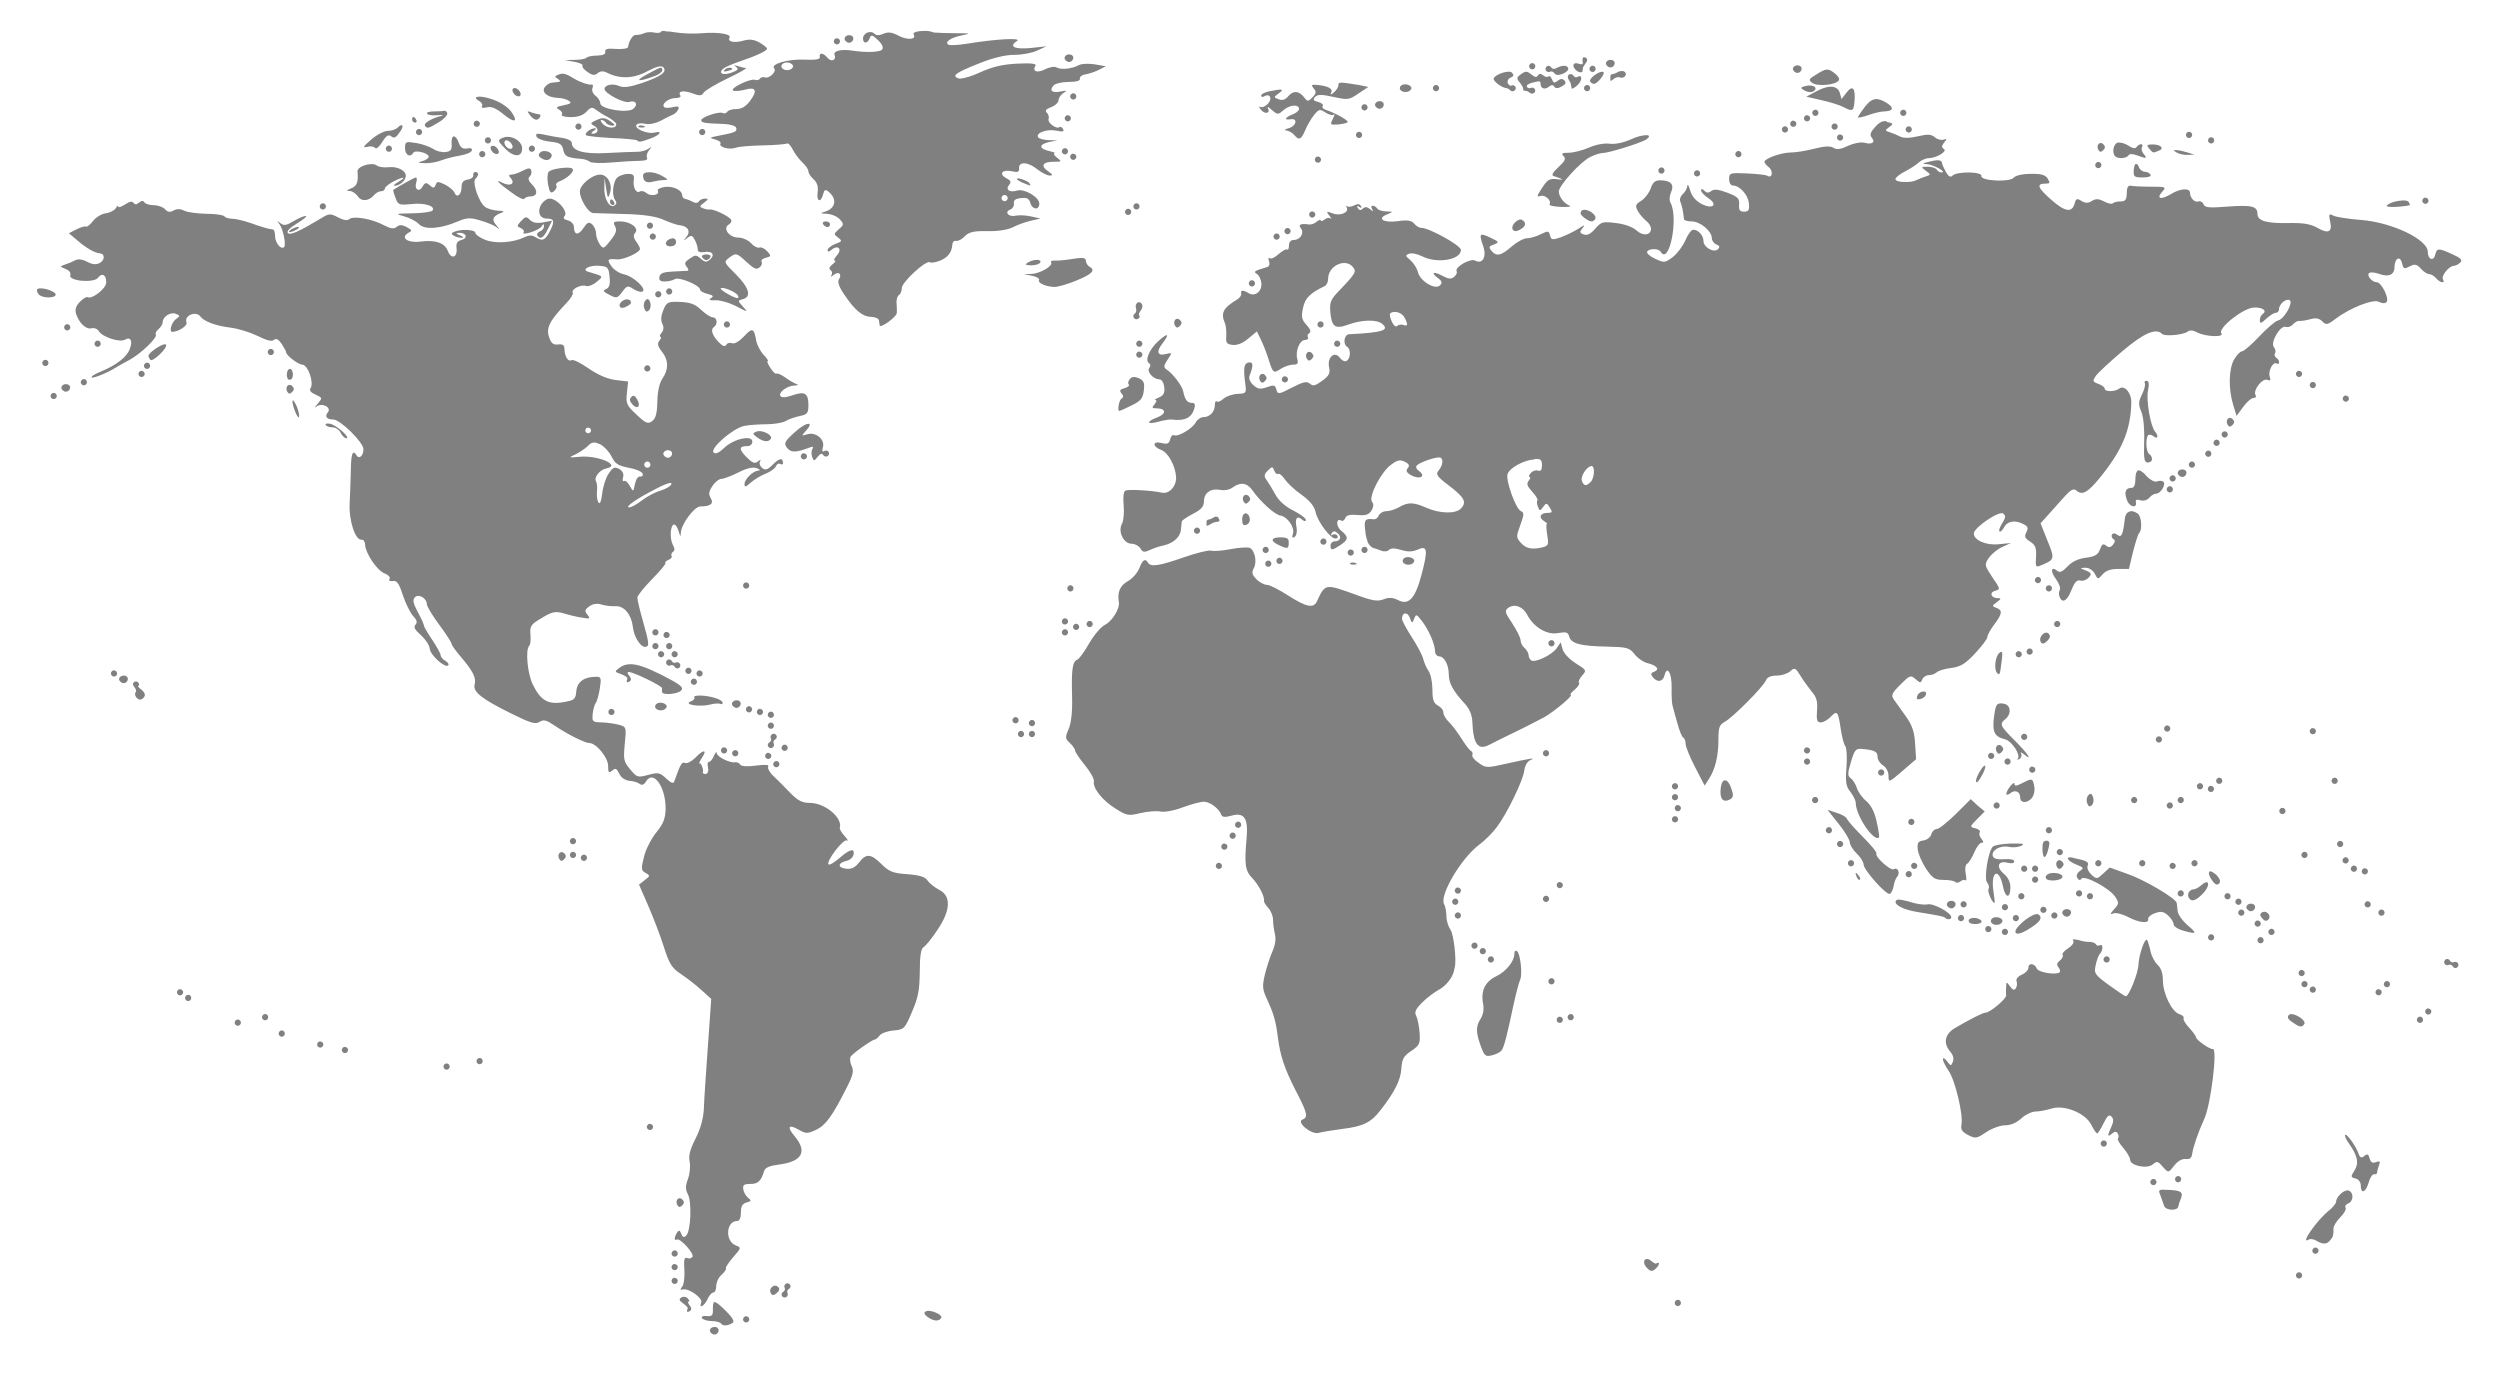 <?xml version="1.0" encoding="utf-8"?>
<!-- Generator: Adobe Illustrator 23.0.3, SVG Export Plug-In . SVG Version: 6.00 Build 0)  -->
<svg version="1.1" id="Ebene_1" xmlns="http://www.w3.org/2000/svg" xmlns:xlink="http://www.w3.org/1999/xlink" x="0px" y="0px"
	 viewBox="0 0 1052.4 580" style="enable-background:new 0 0 1052.4 580;" xml:space="preserve">
<style type="text/css">
	.st0{fill:#818080;}
</style>
<path class="st0" d="M279.4,13c-0.7,0-1.1,0.2-1.2,0.4c-0.3,0.5-1.6,0.6-2.8,0.3c-1.3-0.3-3.2-0.2-4.3,0.3c-1.1,0.5-2.6,0.8-3.4,0.7
	c-1.2-0.2-3,2.5-3.3,5.1c-0.1,0.6-2.3,1-5,0.8c-3.6-0.3-4.9,0-4.6,1.2c0.2,1-0.9,1.5-3.4,1.6c-2.1,0-4.1,0.4-4.5,0.9s-2.7,0.9-5,0.9
	l-4.2,0.1l4,0.7c2.2,0.4,3.8,1.1,3.5,1.6c-0.3,0.5,0.6,1.7,2.1,2.7c2,1.4,3,1.6,4.3,0.5c1.1-0.9,2.3-1,3.7-0.3
	c5.4,2.8,11.2,2.7,17-0.4c4-2.1,6-2.6,6.9-1.8c1.9,1.9-1.1,4-9.1,6.7c-5.1,1.7-7.6,2-9.5,1.2c-2.7-1.2-6.1-0.5-6.1,1.3
	c0,1.8,8.2,6.1,10.4,5.4c2.7-0.9,3.9,1.1,1.7,2.9c-2.4,2-13.9,0.1-13.9-2.3c0-0.9-0.9-2.4-2-3.2c-1.1-0.8-1.7-2.3-1.3-3.2
	c0.4-1,0.2-1.6-0.3-1.5c-1.2,0.3-4.9-1-7.4-2.5c-3.4-2.1-4.7-2.5-6.6-1.7c-1.7,0.7-1.7,0.9-0.3,1.8c1.7,1.1,1.4,1.3-2.6,1.6
	c-0.8,0.1-2.1,0.9-2.8,1.8c-1.7,2.1,1.1,4.5,5.4,4.6c1.6,0,3.7,0.6,4.6,1.2c1.4,0.9,0.9,1.3-2.1,1.9c-3.1,0.6-3.5,1-2,1.8
	c1,0.6,1.6,1.5,1.2,2.1c-0.4,0.6,1.3,1.1,3.8,1.1c3,0,5.2-0.8,6.6-2.3c1.6-1.8,2.4-2,3.7-1c0.9,0.7,3.1,2.2,5.1,3.2
	c1.9,1,3.6,2.4,3.7,3c0.3,2-3.6,2-5.5,0.1c-1-1-1.3-1.8-0.7-1.8c0.6,0,1.5,0.5,1.9,1.2c0.4,0.6,1.6,1.2,2.6,1.2
	c1.5,0,1.3-0.4-0.8-1.9c-2.2-1.5-3.2-1.6-5.7-0.5c-2.7,1.2-2.9,1.5-1,2.5c2.1,1.2,1.7,3.3-0.7,3.3c-0.8,0-0.7-0.5,0.4-1.2
	c1-0.6,1.2-1.1,0.6-1.1c-1.9,0-4.6,2.1-3.8,2.9c0.4,0.4,5.3,0.9,10.8,1.2c5.5,0.2,10.4,0.7,10.7,1c0.8,0.8,1.3,0.8,5.6-0.8
	c4-1.4,5.4-3.4,1.8-2.5c-2.9,0.8-8.7-1.6-7.7-3.2c0.4-0.7,2-0.9,3.6-0.5c1.7,0.4,4.3-0.1,6.5-1.2c2-1.1,4.4-2.3,5.4-2.7
	c0.9-0.4,1.9-1.5,2.2-2.3c0.4-1.1-0.3-1.3-2.4-0.8c-1.6,0.4-3.2,0.4-3.6,0c-1.3-1.3,1.8-3.8,4.7-3.8c1.6,0,2.5-0.5,2.1-1.1
	c-1.2-1.9,1.3-2.3,5.1-0.9c3,1.1,3.9,1.1,4.7-0.3c0.6-0.9,5.1-3.6,10.1-6c5-2.4,8.4-4.3,7.7-4.4c-0.7,0-2.3-0.4-3.5-0.8
	c-1.6-0.5-1.7-0.4-0.6,0.4c1.2,0.9,0.7,1.4-2,2.4c-3.7,1.3-5.8,0.2-3.3-1.8c0.8-0.6,3.8-1.9,6.7-2.9c6.9-2.3,11.6-4.5,11.6-5.4
	c0-0.4-1.4-1.6-3.2-2.6c-2.3-1.3-4.1-1.5-6.7-0.8c-3.8,1.1-6.9,0.5-5.9-1.2c1-1.6-4.9-2.5-11.7-1.9c-3.3,0.3-8.4,0.1-11.3-0.4
	c-1.5-0.3-2.9-0.4-3.9-0.4C279.9,13,279.6,13,279.4,13L279.4,13z M389.4,13c-3.1,0-5.3,0.6-4.8,1.5c1.3,2.2-2.6,2.5-6.4,0.5
	c-2.8-1.5-4.4-1.6-6.3-0.8c-1.8,0.8-3,0.8-3.8,0c-1.6-1.6-4.8-0.3-4.8,2c0,2.3,1.9,2.3,2.8-0.1c0.6-1.6,1.1-1.5,3.5,0.8
	c1.9,1.8,2.4,3.2,1.7,4c-1,1.1-6.8,1.3-12.6,0.4c-4.4-0.7-8,0.1-7.4,1.7c0.9,2.3-1.3,3.3-3,1.3c-1.7-2.1-3.6-2.3-3.2-0.3
	c0.2,1-1.7,1.3-6.7,1.1c-6.6-0.3-14.3,1.9-12.5,3.7c1.2,1.2-2.1,4.4-3.8,3.8c-0.8-0.3-1.8-0.1-2.2,0.5c-0.4,0.6-1.3,0.8-2.1,0.5
	c-1.9-0.7-10.7,3.6-9.2,4.5c0.6,0.4,2.8,0.2,4.8-0.3c4.8-1.4,5.6,0.2,2.4,4.6c-1.8,2.4-3.6,3.5-5.8,3.5c-1.8,0-3.5,0.5-3.9,1.2
	c-0.4,0.6-1.2,0.8-1.8,0.5c-1.4-0.9-9.1,1.7-9.1,3c0,1.1,1.4,1.3,9.7,1.6c2.5,0.1,4.8,0.8,5,1.6c0.5,1.6-0.4,2-7.2,3.3
	c-4.2,0.8-4.3,0.9-1.7,1.6c1.6,0.4,2.6,1.2,2.3,1.7c-0.9,1.5,3.7,2.8,6.4,1.8c1.3-0.5,6.4-0.9,11.5-1c5.1-0.1,9.6-0.5,10.1-0.8
	c0.5-0.3,1.6,0.9,2.5,2.7c0.9,1.8,2.8,4.2,4.1,5.4s2.4,2.8,2.4,3.6c0,0.8,1,2.3,2.2,3.4c1.5,1.4,2,3,1.7,5.4
	c-0.6,3.9,1.3,4.7,2.3,0.9c0.5-2,1-2.2,2.3-1.1c3.9,3.3,2.9,7.3-2.1,8.6c-1.6,0.4-1.2,0.6,1.3,0.7c2,0.1,4.4,1.1,5.5,2.3
	c1.8,2,1.8,2.3-0.4,4.2c-2.2,2-2.2,2.1-0.3,3.5c1.8,1.4,1.8,1.6-1.2,2.7c-1.7,0.7-3.2,1.8-3.2,2.5c0,1,0.5,0.9,1.7-0.1
	c2.7-2.2,4.6-0.2,2.2,2.4c-1.1,1.2-1.5,2.2-0.9,2.2c0.6,0,0.1,0.8-1,1.6c-1.3,1-1.6,1.9-0.8,2.4c0.7,0.4,0.9,1.4,0.4,2.1
	c-0.5,0.9-0.2,0.8,1-0.1c2.1-1.7,3.6-0.3,2.1,2c-0.6,1,0.2,3.3,2.3,6.3c4.5,6.7,7.7,9.3,11.3,9.4c1.7,0,3.2,0.7,3.3,1.5
	c0.1,0.8,0.2,1.7,0.3,2.1c0.3,1.4,7.1-3.6,7.2-5.2c0.1-1,0-2.9-0.1-4.3s0.3-2.8,1-3.3c0.7-0.4,1.2-1.7,1.2-2.9
	c0-2.5,10.2-11.9,11.8-10.9c0.6,0.4,2.6,0,4.4-0.7c3.3-1.4,4.9-3.5,5.1-6.9c0.1-1,0.8-1.6,1.6-1.4c0.8,0.2,2.5-0.7,3.7-2
	c1.8-1.8,3.8-2.2,9.6-2.1c4.5,0.1,8.6-0.6,10.7-1.7c1.9-1,5.3-2.2,7.5-2.7l4-0.9l-4-0.9c-2.2-0.5-5.1-0.6-6.5-0.3
	c-2.9,0.7-4.9-1.6-2.2-2.6c1-0.4,1.7-1.6,1.5-2.6c-0.2-1.3,0.7-2,3-2.2c2.5-0.3,3.4,0.2,3.9,2c0.8,2.9,3.8,3.2,3.8,0.3
	c0-2.7-6.3-6.4-9.3-5.5c-3.2,1-5.1-0.3-3.4-2.4c1-1.2,0.7-1.8-1.2-2.8c-3.3-1.8-1.7-3.8,2.3-2.9c2.6,0.6,3.2,0.3,3.1-1.3
	c-0.2-2.9,3.8-2.7,7.7,0.5c1.8,1.4,4.1,2.6,5.2,2.6c1.5,0,1.3-0.4-0.7-1.8c-3.3-2.3-2.3-4,2.4-4c3.4,0,3.5-0.1,1.4-1.7
	c-1.2-0.9-1.7-1.8-1.1-1.9c0.6-0.1-0.4-0.5-2.2-0.9c-4.4-1-4.5-2.8-0.1-3.8l3.5-0.7l-3.7-0.1c-2-0.1-4-0.6-4.4-1.2
	c-1.1-1.8,3.6-3.6,7.6-2.8c2.8,0.6,3.5,0.4,2.9-0.7c-0.5-0.8-1.1-1.1-1.5-0.8c-1.1,1.1-5.1-1.8-4.6-3.3c0.3-0.8,0-2.1-0.7-2.7
	c-0.9-0.9-0.4-1.6,1.8-2.4c1.7-0.6,3.1-2,3.1-2.9c0-0.9,0.9-2.3,2-3c1.7-1.1,1.6-1.2-1-0.7c-3.6,0.8-5-0.3-3.2-2.4
	c0.7-0.9,3.5-1.6,6.4-1.6c3.4,0,5-0.5,4.8-1.4c-0.2-0.8,0.9-1.6,2.4-1.8c1.4-0.2,4-1.1,5.6-1.9l2.9-1.5l-4.6-0.8
	c-2.5-0.4-5.6-0.3-6.7,0.3c-2.9,1.6-7.6,2.1-9.4,1c-0.8-0.5-3-0.2-4.9,0.8c-3.4,1.7-5.5,0.9-4-1.6c0.5-0.8-2-1.1-7.7-0.8
	c-6.2,0.3-10.4,1.3-15.7,3.7c-4.1,1.9-8,2.9-9.1,2.5c-2.9-1.1-1.1-2.4,9-6.4c5.7-2.3,10.9-3.5,14.6-3.5c3.2,0,7.5-0.8,9.6-1.8
	l3.9-1.8l-6.5,0.7c-6.8,0.7-9.6-0.6-5.9-2.9c2.3-1.5-8.7-0.9-21,1.1c-3.8,0.6-7.3,0.8-7.9,0.4c-1.7-1.1,1.1-3,5.7-3.9
	c4-0.8,3.8-0.9-2.5-0.9c-3.8,0-8-0.2-9.3-0.3C391.6,13.1,390.5,13,389.4,13L389.4,13z M357.4,14.8c-1.2,0-2.3,1.1-1.7,2.1
	c0.4,0.6,1.1,1.1,1.7,1.1c1.6,0,2.5-2.1,1.2-2.9C358.3,14.9,357.8,14.8,357.4,14.8L357.4,14.8z M352.1,16.1c-0.2,0-0.4,0.1-0.5,0.2
	c-0.6,0.4-0.8,1.2-0.4,1.8c0.4,0.6,1.2,0.8,1.8,0.4c0.6-0.4,0.8-1.2,0.4-1.8C353.1,16.3,352.6,16.1,352.1,16.1L352.1,16.1z
	 M450,22.9c-1.2,0-2.3,1.1-1.7,2.1c0.4,0.6,1.1,1.1,1.7,1.1c1.6,0,2.5-2.1,1.2-2.9C450.8,23,450.4,22.9,450,22.9L450,22.9z
	 M666.8,24.1c-0.6,0-0.8,0.8-0.5,2.4c0.1,0.6-0.6,0.7-1.5,0.4c-2.3-0.9-3.3,0.4-1.7,2.3c1.2,1.5,3.6,1.7,3,0.3
	c0.2-0.1,0.3-0.2,0.3-0.4c0-0.1-0.1-0.2-0.2-0.3c0.2-0.5,0.6-1.2,1.1-1.9c1-1.2,1.1-2.1,0.3-2.6C667.3,24.2,667.1,24.1,666.8,24.1
	L666.8,24.1z M677.9,25.2c-1.2,0-2.3,1.1-1.7,2.1c0.4,0.6,1.1,1.1,1.7,1.1c1.6,0,2.5-2.1,1.2-2.9C678.8,25.3,678.3,25.2,677.9,25.2
	L677.9,25.2z M331.2,26.3c1.6,0,3.2,1.1,2.5,2.1c-0.9,1.5-3.7,1.5-4.6,0.1c-0.4-0.6-0.1-1.4,0.6-1.8
	C330.2,26.4,330.7,26.3,331.2,26.3L331.2,26.3z M644.8,26.6c-0.2,0-0.4,0.1-0.5,0.2c-0.6,0.4-0.8,1.2-0.4,1.8
	c0.4,0.6,1.2,0.8,1.8,0.4c0.6-0.4,0.8-1.2,0.4-1.8C645.8,26.7,645.3,26.5,644.8,26.6L644.8,26.6z M756.6,27.5
	c-1.2,0-2.3,1.1-1.7,2.1c0.4,0.6,1.1,1.1,1.7,1.1c1.6,0,2.5-2.1,1.2-2.9C757.4,27.6,757,27.5,756.6,27.5L756.6,27.5z M658.1,27.7
	c-0.9,0.1-1.9,0.4-3,1c-0.8,0.5-1.7,0.3-2.1-0.3c-0.4-0.7-1.2-0.9-1.8-0.5c-0.6,0.4-0.8,1.2-0.4,1.8c0.4,0.6,1.1,0.8,1.7,0.5
	c0.5-0.3,1.3-0.1,1.7,0.5c0.4,0.6,1.3,1,2.1,0.8c2.4-0.4,4.4-2,3.8-3C659.7,27.9,659,27.6,658.1,27.7L658.1,27.7z M670.2,27.7
	c-0.2,0-0.4,0.1-0.5,0.2c-0.6,0.4-0.8,1.2-0.4,1.8c0.4,0.6,1.2,0.8,1.8,0.4c0.6-0.4,0.8-1.2,0.4-1.8
	C671.2,27.8,670.7,27.6,670.2,27.7L670.2,27.7z M278.1,28.5c-0.8,0.1-2.4,1-5.9,2.9c-5.4,2.9-3.5,3.2,3.7,0.5
	c1.6-0.6,2.9-1.7,2.9-2.3c0-0.6,0-1-0.4-1C278.3,28.5,278.2,28.5,278.1,28.5L278.1,28.5z M307.2,28.5c-0.7,0-1.6,0.3-2.1,0.8
	c-0.9,0.9-0.4,1,1.5,0.5c1.6-0.4,2.1-0.9,1.2-1.2C307.7,28.6,307.5,28.5,307.2,28.5L307.2,28.5z M768.9,29.3c-0.9,0.1-2,0.6-3.9,1.8
	c-3.7,2.2-3.8,2.5-2.1,3.8c2.2,1.6,10,0.9,11.2-1.1c0.4-0.7-0.5-2.1-2.1-3.2C770.7,29.6,769.8,29.2,768.9,29.3L768.9,29.3z
	 M682.5,29.9c-0.5,0-1,0.2-1.4,0.4c-0.8,0.5-1.8,0.9-2.3,0.9c-0.5,0-0.9,0.4-0.9,0.9v1.7c0,0.4,0.6,0.2,1.3-0.5c0.7-0.7,2-1,2.8-0.7
	c1.8,0.7,3.4-1.5,1.7-2.5C683.4,29.9,683,29.9,682.5,29.9L682.5,29.9z M635.1,30.2c-2.1,0-5.3,1.2-6.3,2.7c-0.6,1,3.2,4,5.3,4.2
	c0.4,0,1.2,0.4,1.6,0.9c1.1,1.1,3-0.2,2.2-1.5c-0.4-0.6-1.1-0.8-1.6-0.5c-0.5,0.3-1.2-0.2-1.6-1c-0.3-0.9,0.2-1.9,1.2-2.3
	c1.2-0.5,1.5-1.1,0.7-1.9C636.4,30.3,635.8,30.2,635.1,30.2L635.1,30.2z M642.5,30.2c-0.6,0-1.2,0.3-2.2,1c-1.9,1.4-2,1.8-0.5,3.6
	c0.9,1.1,1.6,2.4,1.4,2.7c-0.2,0.4,0.2,0.7,0.8,0.7c0.6,0,1.5,0.4,1.9,0.8c1.1,1.1,3-0.2,2.2-1.5c-0.4-0.6-1.1-0.8-1.7-0.5
	c-0.5,0.3-1.3,0.1-1.6-0.4c-0.4-0.6,0.5-1.3,1.9-1.7c3.5-0.9,3.8-0.9,3.8,0.3c0,2,1.7,2.7,3.4,1.4c1.1-0.9,1.9-1,2.4-0.1
	c0.5,0.8,1.5,0.8,3.1-0.1c1.7-0.9,2-1.6,1.2-2.5c-0.9-0.9-1.7-0.8-2.9,0.1c-1.3,1.1-1.8,0.9-2.4-0.6c-0.4-1.1-1.1-1.6-1.5-1.2
	c-0.4,0.4-1.4,0.2-2.2-0.5c-1-0.8-1.7-0.8-2.2,0.1c-0.6,0.9-1.4,0.7-2.8-0.5C643.7,30.6,643.1,30.2,642.5,30.2L642.5,30.2z
	 M674.4,30.2c-1.7,0-5.7,3-5,4.1c0.4,0.6,1.1,1,1.6,1c1.4,0,4.8-4.2,4-5C674.8,30.3,674.6,30.2,674.4,30.2L674.4,30.2z M661,31.2
	c-0.2,0-0.4,0.1-0.5,0.2c-0.6,0.4-0.7,1.3-0.2,2c0.5,0.8,1,1.8,1,2.2c0.1,0.5,0.2,1.2,0.3,1.6c0.1,0.4,1.2-0.2,2.4-1.3
	c2.2-2,2.2-4.8,0-3.5c-0.5,0.3-1.3,0.1-1.7-0.6C662,31.4,661.5,31.1,661,31.2L661,31.2z M564.7,34.8c-1.2,0-1.3,0.3-1.3,1.1
	c0,0.8-0.9,2.2-2,3.1c-1.1,0.9-1.6,1-1.1,0.2c1-1.7-0.8-2.9-5.3-3.4c-3-0.3-3.2-0.1-2,1.4c1.2,1.5,1.1,2.1-0.5,3.8
	c-1.8,1.8-2.1,1.8-3.4,0.1c-2.2-2.9-4.6-3.1-6.7-0.7c-1.3,1.6-2.6,2-4.1,1.4c-2.2-0.8-2.2-0.9,0-2.5c2.5-1.8,1.6-2-3.8-0.9
	c-2,0.4-3.6,1.2-3.6,1.8c0,0.6,0.5,0.8,1.2,0.4c2.4-1.5,3.7,0.8,1.7,3c-1.1,1.2-2.5,1.8-3.3,1.4c-0.7-0.4-0.6,0.1,0.3,1.2
	c1.7,2.1,4.2,1.5,2.9-0.7c-0.4-0.8,0.4-0.4,1.7,0.8c2.3,2,2.7,2,4.5,0.4c2.6-2.4,6.3-3,6.9-1.2c0.3,0.8-0.8,1.9-2.5,2.6
	c-3.4,1.3-4,2.6-1,2.1c3.2-0.5,2.4,2.9-0.9,3.8c-1.6,0.4-2,0.9-1,0.9c1,0.1,2.5,0.9,3.3,1.8c2.1,2.5,3,2.2,4.7-1.8
	c0.8-1.9,2.4-4.8,3.7-6.4c2.1-2.6,2.5-2.7,4.9-1.1c1.4,0.9,3,1.3,3.5,0.8c0.5-0.5,0.3,0.3-0.4,1.8c-1.3,2.5-1.2,2.6,2.2,2.4
	c2-0.2,3.8-0.6,4-1c0.4-0.7-5.1-3.8-9.1-5.1c-1.2-0.4-1.8-1.1-1.4-1.7c0.4-0.6-0.5-1.3-2-1.7c-2-0.5-2.2-1-1.2-2.1s2.8-1.1,7.7,0
	c6,1.3,6.6,1.3,10.5-1.4l4.2-2.8l-3.8-0.8C568.2,35.2,565.9,34.8,564.7,34.8L564.7,34.8z M591.5,35.5c-0.5,0-1.1,0.1-1.5,0.4
	c-0.7,0.4-0.9,1.3-0.6,1.8c0.9,1.4,3.7,1.4,4.6-0.1C594.7,36.6,593.1,35.5,591.5,35.5L591.5,35.5z M604.3,35.8
	c-0.2,0-0.4,0.1-0.5,0.2c-0.6,0.4-0.8,1.2-0.4,1.8c0.4,0.6,1.2,0.8,1.8,0.4c0.6-0.4,0.8-1.2,0.4-1.8
	C605.3,35.9,604.8,35.7,604.3,35.8L604.3,35.8z M667.9,35.8c-0.2,0-0.4,0.1-0.5,0.2c-0.6,0.4-0.8,1.2-0.4,1.8
	c0.4,0.6,1.2,0.8,1.8,0.4c0.6-0.4,0.8-1.2,0.4-1.8C668.9,35.9,668.4,35.7,667.9,35.8L667.9,35.8z M761.7,36c-0.6,0-1.3,0.1-2,0.3
	c-1.7,0.4-1.8,0.8-0.6,1.5c2,1.3,4.1,1.3,5,0C764.7,36.7,763.5,36,761.7,36L761.7,36z M770.4,36.5c-1.7,0.1-3.7,0.8-6.1,2.1
	l-3.9,2.1l6.5,1.5c3.6,0.8,7.8,2.1,9.4,3c3.6,1.9,4.1,1.6,4.4-2.9c0.4-5.3-0.9-6.6-3.4-3.3l-2.1,2.7l-0.7-2.6
	C773.9,37.3,772.5,36.4,770.4,36.5L770.4,36.5z M216.4,37.1c-0.1,0-0.2,0.1-0.3,0.1c-0.6,0.4-0.5,1.4,0.3,2.3
	c0.7,0.9,1.8,1.3,2.4,0.9c0.6-0.4,0.5-1.3-0.3-2.3C217.9,37.4,217,36.9,216.4,37.1L216.4,37.1z M451.6,39.3c-0.2,0-0.4,0.1-0.5,0.2
	c-0.6,0.4-0.8,1.2-0.4,1.8c0.4,0.6,1.2,0.8,1.8,0.4c0.6-0.4,0.8-1.2,0.4-1.8C452.6,39.4,452.1,39.2,451.6,39.3z M201.6,40.7
	c-1.6,0.1-1.8,0.7,0.1,1.8c1,0.6,1.6,1.6,1.2,2.2c-0.4,0.7,0.4,0.9,2,0.5c1.9-0.5,3.8,0.3,6.8,2.7c4.9,4.1,6.7,3.6,3.5-0.9
	c-1.4-1.9-4.5-4-7.7-5.1c-2-0.7-3.8-1.1-5.1-1.2C202.1,40.7,201.8,40.7,201.6,40.7L201.6,40.7z M790,41.7c-1.8,0-3.3,1.1-5,3.3
	c-1.6,2.1-2.9,4.1-2.9,4.4c0,0.3,2-0.1,4.3-0.9c2.4-0.9,5.4-1.6,6.8-1.6c3.6-0.1,4.2-1.4,1.6-3.2C792.9,42.4,791.4,41.8,790,41.7
	L790,41.7z M580.7,42.6c-1.2,0-2.3,1.1-1.7,2.1c0.4,0.6,1.1,1.1,1.7,1.1c1.6,0,2.5-2.1,1.2-2.9C581.6,42.6,581.2,42.6,580.7,42.6
	L580.7,42.6z M574.2,43.9c-0.2,0-0.4,0.1-0.5,0.2c-0.6,0.4-0.8,1.2-0.4,1.8c0.4,0.6,1.2,0.8,1.8,0.4c0.6-0.4,0.8-1.2,0.4-1.8
	C575.2,44,574.7,43.8,574.2,43.9L574.2,43.9z M764,46.2c-0.2,0-0.4,0.1-0.5,0.2c-0.6,0.4-0.8,1.2-0.4,1.8c0.4,0.6,1.2,0.8,1.8,0.4
	c0.6-0.4,0.8-1.2,0.4-1.8C765,46.3,764.5,46.1,764,46.2L764,46.2z M801,46.2c-0.2,0-0.4,0.1-0.5,0.2c-0.6,0.4-0.8,1.2-0.4,1.8
	c0.4,0.6,1.2,0.8,1.8,0.4c0.6-0.4,0.8-1.2,0.4-1.8C802,46.3,801.5,46.1,801,46.2L801,46.2z M187,46.6c-0.4,0.2-2.4,0.3-4.3,0.3
	c-1.9,0-3.3,0.4-2.9,1c0.3,0.5,2.3,0.8,4.4,0.6s2.8-0.1,1.5,0.3c-4,1-7.5,3.1-6.8,4.1c0.9,1.4,1.5,1.2,5.9-1.5
	c2.2-1.3,3.7-3,3.5-3.8C188,46.9,187.4,46.5,187,46.6L187,46.6z M222.3,46.9c-0.4,0,0,0.5,0.8,1.6c1.8,2.2,3.2,2.5,4.2,0.8
	c0.4-0.6,0.2-1.2-0.4-1.2c-0.6,0-2.1-0.4-3.3-0.8C223,47,222.5,46.9,222.3,46.9L222.3,46.9z M449.3,48.5c-0.2,0-0.4,0.1-0.5,0.2
	c-0.6,0.4-0.8,1.2-0.4,1.8c0.4,0.6,1.2,0.8,1.8,0.4c0.6-0.4,0.8-1.2,0.4-1.8C450.3,48.7,449.8,48.5,449.3,48.5L449.3,48.5z
	 M760.5,48.5c-0.2,0-0.4,0.1-0.5,0.2c-0.6,0.4-0.8,1.2-0.4,1.8c0.4,0.6,1.2,0.8,1.8,0.4c0.6-0.4,0.8-1.2,0.4-1.8
	C761.5,48.7,761,48.5,760.5,48.5L760.5,48.5z M174,49.2c-0.3,0-0.5,0.5-0.5,1.2c0,0.6,0.6,1.2,1.2,1.2c0.7,0,0.9-0.5,0.5-1.2
	C174.9,49.7,174.3,49.2,174,49.2L174,49.2z M200.5,50.8c-0.2,0-0.4,0.1-0.5,0.2c-0.6,0.4-0.8,1.2-0.4,1.8c0.4,0.6,1.2,0.8,1.8,0.4
	c0.6-0.4,0.8-1.2,0.4-1.8C201.5,51,201,50.8,200.5,50.8L200.5,50.8z M754.7,50.8c-0.2,0-0.4,0.1-0.5,0.2c-0.6,0.4-0.8,1.2-0.4,1.8
	c0.4,0.6,1.2,0.8,1.8,0.4c0.6-0.4,0.8-1.2,0.4-1.8C755.7,51,755.2,50.8,754.7,50.8L754.7,50.8z M793.5,51c-1.5,0-2.7,0.8-4.2,2.5
	c-1.9,2.1-2.3,3.3-1.4,4.4c1.7,2,0.2,3.1-3,2.2c-1.6-0.4-4.6,0.2-7,1.3c-3.1,1.5-4.8,1.7-6.1,0.8c-1.3-0.8-3.7-0.7-8.1,0.4
	c-3.4,0.9-7.9,1.6-9.9,1.6c-3.7,0-10.1,2.2-11,3.7c-0.2,0.4,0.5,1.5,1.7,2.4c2.1,1.6,1.6,5-0.5,3.7c-0.6-0.4-4.5-0.8-8.6-1
	c-7.2-0.3-7.5-0.2-7.5,2.4c0,1.6,0.7,2.7,1.6,2.7c2.8,0,6.4,3.9,6.7,7.5c0.3,2.8-0.1,3.5-2,3.5c-1.8,0-2.3-0.7-2.1-3
	c0.2-2.6-0.6-3.3-5-5c-3.7-1.4-5.6-1.6-6.7-0.7c-1.1,0.9-1.9,0.9-2.9-0.1c-0.9-0.9-1.4-1-1.4-0.1c0,0.7,1.4,2.1,3,3.2
	c4.3,2.8,1.9,4.9-2.9,2.4c-2.3-1.2-4-3.2-4.7-5.6c-0.6-2.1-1.1-2.9-1.2-1.9c-0.1,1-0.9,2.5-1.9,3.4c-1,0.9-1.5,2.3-1,3.3
	c0.7,1.6,1.1,3.9,1.5,7.3c0.1,0.5,1.5,0.9,3.2,0.9c3.6,0,8.5,4.1,8.5,7c0,1.1,0.9,2.3,1.9,2.7c1.4,0.5,1.6,1.1,0.7,2
	c-1.7,1.7-6.1-0.8-6.1-3.4c0-2.4-2.2-4.8-4.3-4.8c-0.8,0-2.3,2-3.3,4.4s-3.4,5.6-5.3,7.1c-3.4,2.5-3.6,2.5-7.5,0.7
	c-2.2-1-3.7-2.4-3.3-3c0.9-1.4,4.8-1.4,5.7,0.1c3.6,5.9,7.6-14.4,4.1-20.7c-0.6-1-0.4-2.9,0.3-4.5c1.4-3.2-0.2-4.9-4.8-4.9
	c-1.9,0-3,0.9-3.8,3.4c-0.7,1.9-2.4,4.2-4,5.2c-2.5,1.6-2.6,2.1-1.4,4.4c0.8,1.4,2.4,3.2,3.5,4.1c1.1,0.8,2,2.3,2,3.3
	c0,2.8-3.4,3.2-6.1,0.7c-1.5-1.4-5-2.7-8.6-3.1c-5.6-0.7-6.2-0.6-8.8,2.4c-1.9,2.2-3.3,2.9-4.8,2.4c-1.8-0.7-1.8-1.1-0.5-2.7
	c1.3-1.5,0.9-1.5-1.8,0.3c-1.9,1.2-5.2,2.8-7.4,3.6c-3.5,1.2-4,1.1-4.5-0.8c-0.5-2-0.8-2-3.9-0.5c-1.8,0.9-4.4,1.7-5.8,1.7
	c-1.4,0-4.3,1.6-6.5,3.5c-4.4,3.9-6.4,4.3-8.5,1.7c-1.2-1.4-1-1.9,1.1-2.6c2.3-0.9,2.3-1.1-1.6-2.9c-4.5-2.1-4.8-1.8-2.9,3.7
	c1.5,4.4-0.3,7.7-3.4,6c-2-1.1-8.8,2.8-7.8,4.5c0.3,0.5-0.1,1.5-1,2.3c-1.3,1.1-2.4,1-5.2-0.5c-3.8-2-4.8-1.2-1.5,1.2
	c1.5,1.1,1.7,1.9,0.7,2.9c-2,2.1-8.3-1.7-9.3-5.5c-0.4-1.7-1.9-4-3.2-5.1c-2.1-1.8-2.2-2-0.5-2.7c1.1-0.4,3.5,0.1,5.5,1.1
	c6.2,3.2,16.3,1.5,16.3-2.7c0-1.9-13.4-9.3-16.7-9.3c-0.9,0-2.2-0.8-3-1.8c-1.1-1.3-2.8-1.6-6.9-1c-6.1,0.8-9-1.1-4.4-2.9
	c2.6-1.1,2.6-1.1-0.4-1.2c-1.7,0-3.4-0.6-3.8-1.2c-0.4-0.6-1.2-1.2-1.9-1.2s-0.8,0.7-0.3,1.4c0.7,1.1,0.5,1.2-0.9,0
	c-1.2-1-2.1-1-3-0.2c-0.9,0.9-1.5,0.8-2.1-0.2c-0.6-1-0.4-1.1,0.6-0.5c1,0.6,1.2,0.5,0.7-0.4c-0.6-0.9-1.5-1-2.9-0.2
	c-1.2,0.6-2.5,0.7-3,0.3c-0.5-0.5-0.5-0.2-0.1,0.5c1.2,2.1-2.7,3.8-6,2.5c-2.6-1-2.7-0.9-1.3,1c0.9,1.1,1.1,1.7,0.6,1.2
	c-0.6-0.5-1.7-0.3-2.6,0.4c-0.9,0.7-1.6,0.9-1.6,0.4s-0.8-0.2-1.7,0.5c-0.9,0.8-2.3,1.3-3.2,1.2c-3.6-0.5-4.7,0-3.5,1.6
	c1.6,1.9-0.2,4.9-2.9,4.9c-1.3,0-2.1,0.9-2.1,2.3c0,1.3-0.3,2.1-0.8,1.7c-0.4-0.3-2,0.6-3.6,2c-1.5,1.4-3.2,2.2-3.7,1.7
	c-0.5-0.5-0.7,0.1-0.3,1.2c0.4,1.2,0.2,2.2-0.7,2.5c-5.7,1.7-6,1.9-4.3,3c0.9,0.6,1.7,2.4,1.8,4c0.2,3.4-2.8,5.6-5.4,4
	c-2.3-1.4-3.5-1.4-3.1,0.2c0.2,0.7-0.7,1.9-1.9,2.6c-5.8,3.5-6.8,5.6-4.9,10c0.4,1,0.6,3.3,0.5,5.2c-0.2,3,0.2,3.5,2.7,3.8
	c1.9,0.2,4.3-0.7,6.6-2.7l3.6-3l1.6,3.3c0.9,1.8,2.3,5.3,3.1,7.8c2.1,6.6,2.2,6.7,5.3,4.7c1.5-1,3.9-1.8,5.2-1.8
	c2,0,2.3-0.5,1.8-2.4c-0.9-3.3,1-8,3.3-8c1,0,1.5-0.5,1.2-1.1c-0.4-0.6-0.1-1.4,0.6-1.8c0.8-0.5,0.4-1.7-1.2-3.4
	c-2-2.2-2.3-3.3-1.5-7.1c0.9-4.2,2.8-6.2,9.2-9.3c0.8-0.4,1.4-1.8,1.4-3.1c0-5.4,7.2-8.8,10.4-4.9c1.6,1.9,1.3,2.6-5.8,10
	c-3.6,3.7-4,4.9-3.7,9c0.6,6.3,2.1,7.3,7.7,5.2c5.5-2,11.8-2.2,14.1-0.3c3.3,2.7,0.3,3.7-13.8,4.4c-2.2,0.1-2.8,4.1-0.9,5.3
	c1.6,1,1.5,4.9-0.2,5.9c-0.7,0.5-2-0.1-2.9-1.3c-2.2-3-5.4-0.2-4.5,4c0.5,2.5,0,3.6-2.9,5.7c-2.9,2.1-3.9,2.4-5.2,1.2
	c-1.3-1.1-2.8-0.8-7.6,1.7c-5.6,2.9-5.9,2.9-6.5,0.8c-0.5-1.9-1-2.1-4-1c-2.8,1-3.8,0.8-5.7-0.9c-1.4-1.2-2-2.8-1.6-3.9
	c1.7-4.3,1.6-6-0.4-5.6c-2,0.4-2.3,2.5-1.3,9.6c0.4,3.2,0.2,3.5-3.3,3.6c-2.1,0.1-4.7,1-5.9,2c-1.2,1.1-2.4,1.6-2.9,1.2
	c-0.4-0.4-0.8,0.2-0.8,1.5c0,2.8-2.1,5.1-4.8,5.1c-1.1,0-2.6,1-3.3,2.3c-1.4,2.6-7.6,6.2-9.1,5.3c-0.5-0.3-1.3,0.4-1.6,1.7
	c-0.5,1.9-1.2,2.2-3.6,1.6c-3.9-1-4,1.5-0.2,2.9c3,1.1,6.1,6.9,6.3,11.6c0.1,3.8-3,7.1-6,6.4c-3.8-0.9-13.8-1.5-15.3-0.9
	c-0.8,0.3-1.1,2.6-0.8,6.1c0.3,3.1,0,6.6-0.7,7.9c-1.8,3.3,0.7,8.4,4.1,8.4c1.4,0,3,0.9,3.7,2c0.9,1.6,1.6,1.7,3.8,0.7
	c1.5-0.7,4-1.6,5.6-1.9c4.3-0.9,7.3-3.5,7.6-6.6c0.2-1.5,0.3-3.2,0.4-3.6c0.1-0.5,2.2-1.9,4.7-3.2c3.4-1.7,4.6-3.1,4.6-5.1
	c0-3.7,2.8-5.7,6.7-5c1.9,0.4,4.1,0,5.4-1c3.3-2.4,6.1-2,8.4,1.3c3.1,4.5,9.4,10.2,11.6,10.5c3,0.4,6.2,5,5.4,7.6
	c-0.5,1.6-0.3,2.1,0.7,1.4c0.8-0.5,1.1-2.2,0.8-4c-0.8-3.8,0.2-5.1,2.3-3.3c1,0.9,1.6,0.9,1.6,0.1c0-0.7-2.4-2.4-5.3-3.9
	c-3.4-1.7-6.1-4.1-7.5-6.7c-1.2-2.2-2.9-5-3.7-6.1c-1.2-1.6-1.1-2.4,0.5-4c1.8-1.8,2-1.8,2.7,0c0.4,1.1,1.2,1.7,1.7,1.4
	c0.5-0.3,1.7,0.7,2.7,2.2c1,1.5,4.1,4.5,7,6.5c3.5,2.5,5.5,4.9,6,7.3c0.9,4.2,6.2,11.2,8.4,11.2c0.8,0,1.2-0.5,0.8-1.2
	c-0.4-0.6-1.3-0.8-2-0.4c-0.8,0.5-0.9,0.2-0.4-0.6c0.7-1.1,1.3-1.1,2.5,0c1.9,1.5,1.1,3.4-1.3,3.4c-0.9,0-1.7,0.8-1.7,1.7
	c0,2.2,0.6,2.2,4.1-0.1c3.5-2.3,3.6-3.5,0.4-6.1c-2.3-1.8-2.2-5.6,0.1-4.2c0.5,0.3,1.3-0.2,1.6-1.1c0.5-1.2,1.9-1.6,5.1-1.3
	c3.5,0.3,4.8-0.1,5.9-1.8c0.9-1.5,1.1-2.8,0.3-3.7c-1.7-2,3.7-12.5,7.9-15.6c2.8-2.1,3.9-2.3,5.9-1.3c1.8,0.9,2.1,1.7,1.2,2.7
	c-0.9,1.1-0.5,1.9,1.5,3c3.5,1.9,6.3,0.5,3.4-1.7c-1.4-1-1.7-1.9-0.9-2.6c1.7-1.5,8.8-3.8,9.9-3.1c1.2,0.8,0.8,3.4-1,5.5
	c-1.2,1.4-0.5,2.5,4.3,6.1c6.7,5.1,7.7,7,5.3,9.7c-2.2,2.4-8.9,2.3-14.8-0.3c-5.2-2.3-7.5-2.4-11.3-0.2c-1.6,0.9-4,1.7-5.4,1.7
	c-1.4,0-2.8,0.9-3.2,1.8c-0.4,1-1.3,1.7-2.1,1.6c-3.4-0.4-4.1,0.2-3.7,3.8c0.2,2.1,0.5,3.9,0.6,4c0.1,0.2,0.3,0.8,0.4,1.3
	c0.2,1.2,1.8,3,2.9,3.1c0.4,0.1,1.7,0.5,2.9,1c1.2,0.5,2.6,0.4,3.3-0.3c0.8-0.8,2.4-0.8,5.1,0c2.8,0.9,4.8,0.8,6.9-0.1
	c4.2-1.9,4.5-0.1,1.8,10.2c-2.7,10.4-5.5,13.4-10,11c-2.2-1.1-3.8-1.2-6.1-0.3c-2.5,1-4.8,0.6-11.8-2c-12.8-4.6-12.7-4.7-16.2,2.8
	c-1.4,3.1-4.4,2.5-11.8-2.2c-4-2.6-8.1-4.7-9.3-4.7c-1.1,0-3.2-1.1-4.4-2.4c-1.8-1.8-2.1-2.8-1.1-4.6c1.5-2.7,0.4-7.7-1.8-8.6
	c-0.9-0.3-4.5-0.1-8.1,0.6c-3.6,0.7-7.2,0.9-8.1,0.6c-0.9-0.3-6,0.9-11.4,2.8c-10.3,3.6-14,4.2-15.1,2.3c-1.2-2-2.3-1.3-3.7,2.3
	c-0.7,1.9-2.9,4.4-4.9,5.5c-3.3,1.9-4.4,4.7-3.7,8.9c0.5,2.5-2.8,7.9-5.8,9.4c-1.8,0.9-4.8,4.5-6.8,8c-2,3.5-4.2,6.5-4.9,6.7
	c-2,0.7-2.5,4.1-2.2,15c0.2,6.7-0.3,11.4-1.4,14.1c-1.6,3.7-1.5,4.2,0.5,6c1.2,1.1,2.2,2.6,2.2,3.2c0,0.6,1.9,3.4,4.1,6.1
	s4,5.8,3.8,6.8c-0.6,2.8,3.6,8.1,9.1,11.5c4.8,3,5.4,3.1,10.4,1.9c2.9-0.7,6.7-1,8.4-0.7c1.7,0.4,5.7-0.3,9.4-1.7
	c3.5-1.3,7.5-2.4,9-2.4c2.6,0,6.5,3,7.4,5.6c0.3,0.9,1.6,1,4.1,0.3c5.4-1.6,7.2,1,6.5,9.1c-1,11.4-0.7,14,2.4,17.2
	c2.7,2.8,5.3,7.9,4.9,9.6c-0.1,0.4,0.7,1.7,1.8,2.9c1.1,1.2,2,3.4,2,5c0,1.6,0.4,4.3,0.8,6.1c0.5,2,0.1,4.6-1,7.1
	c-1,2.2-2.4,6.5-3.2,9.7c-1.2,5.1-1.1,6.4,1,10.8c2.7,5.9,3.6,9.1,4.4,15.5c1,8.1,2.9,13.6,7.5,22.6c5,9.6,5.4,11.3,2.9,12.3
	c-2.8,1.1,3.9,6.5,6.8,5.6c1.3-0.4,5.9-1.1,10.2-1.7c8.4-1,11.9-2.7,15.8-7.8c6-7.7,8.5-12.7,8.8-17.4c0.3-4.2,0.9-5.4,4.2-7.6
	c3.5-2.4,3.8-3.1,3.5-7.6c-0.2-2.7-0.8-5.9-1.4-7.1c-0.9-1.6-0.3-2.9,2.5-5.7c2-2,5.1-4.3,6.9-5.3c2.9-1.5,5.8-5,6.4-7.8
	c0.1-0.5,0.3-1.3,0.4-1.7c0.8-2.9-0.4-13.8-1.8-15.8c-0.9-1.3-1.7-3.8-1.7-5.6c0-1.8-0.4-4.2-1-5.2c-2-3.8,7.3-19.5,14.9-25.1
	c2.2-1.6,5.5-4.9,7.3-7.3c4.3-5.7,11.2-19.9,11.6-24c0.2-1.9,1.3-3.7,2.5-4.2c2.7-1.2,0.1-0.8-11.1,1.7c-7.1,1.6-7.7,1.6-10.7-0.6
	c-1.8-1.2-2.9-2.7-2.6-3.3c0.3-0.5,0.1-1.3-0.6-1.7c-0.7-0.4-2.5-2.8-4.1-5.4c-1.6-2.5-3.9-5.6-5.2-6.8c-1.3-1.3-2.3-3-2.3-4
	s-1-2.2-2.3-2.9c-1.8-1-2.3-2.4-2.3-6.7c0-3-0.7-6.5-1.6-7.8c-0.9-1.3-1.9-3.6-2.3-5.2c-0.4-1.6-2.6-5.7-4.8-9.1
	c-2.2-3.4-4.1-6.9-4.1-7.7c0-2.8,2.3-3.1,3.3-0.4c0.9,2.4,1,2.4,1.8,0.4c0.8-2.1,1-2,3.1,0.7c2.9,3.6,5.7,10,5.7,12.9
	c0,1.2,0.8,2.2,1.7,2.2c2.2,0,4.1,3.6,4.1,7.8c0,3.5,1.9,6.9,6.8,12.2c1.9,2.1,3,4.7,3.1,7.5c0.4,9.6,2.4,12.2,7.2,9.7
	c1.1-0.6,5.9-3,10.7-5.3c4.8-2.3,10.3-5.2,12.4-6.3c4.2-2.4,12.5-9.3,11.1-9.4c-0.5,0,0.3-1,1.7-2.2c1.4-1.2,2.2-2.5,1.8-2.9
	c-0.4-0.4,0.2-1.7,1.3-3c2-2.2,1.9-2.3-2.7-5.2c-2.7-1.7-5-4.2-5.5-5.9l-0.8-2.9l-1.7,2.5c-2,2.8-9,6.2-10.7,5.1
	c-0.6-0.4-1.1-1.4-1.1-2.2s-0.8-2.2-1.7-3c-1-0.8-1.7-2.3-1.7-3.3c0-1-1.6-4.2-3.5-7.1c-3.1-4.6-3.3-5.3-1.7-6.5
	c2.6-1.9,6.2-0.6,8,2.9c2.7,5.2,8.3,8.6,13,7.7c3.4-0.6,4.2-0.4,4.7,1.5c0.8,2.9,4.6,4,15.9,4.2c8.3,0.2,9.4,0.4,11.6,3.2
	c1.3,1.7,3.8,3.4,5.6,3.8c3.9,1,5.1,2.6,2.6,3.6c-1.4,0.5-1.5,1.1-0.5,2.3c1.9,2.3,4.2,2,4.9-0.8c1.1-4.4,3.1-1,3,5.1
	c-0.1,3.3,0.1,6.8,0.4,7.7c0.3,1,1.1,4.2,2,7.3c0.8,3,1.9,5.8,2.5,6.1c0.6,0.3,1,1.6,1,2.7s1.8,5.6,4,9.8l4,7.7l1.8-2.8
	c2.7-4.1,4-9.8,4-16.6c0-5.1,0.4-6.2,2.6-7.4c3.4-1.8,16.4-14.9,17.4-17.5c0.5-1.3,2-2,4.5-2c2,0,4.6-0.8,5.7-1.8
	c1.9-1.7,2.2-1.6,4.4,2c1.3,2.1,3.5,5.1,4.8,6.7c1.9,2.2,2.4,4,2.1,7.8c-0.3,4.1,0,5,1.6,5c1.1,0,3-1.1,4.2-2.4
	c2.7-2.8,3.1-2.3,4.2,5.3c0.5,3.2,1.3,6.4,1.9,7.1c0.6,0.7,0.8,4.7,0.5,8.9c-0.5,6.3-0.2,8.1,1.7,10.4c1.2,1.6,2.2,3.6,2.2,4.6
	c0,5.3,7.7,16.7,9.8,14.5c0.2-0.2-0.2-3.2-1-6.6c-0.9-4.2-2.4-7-4.4-8.7c-1.6-1.3-3.4-3.8-3.9-5.4c-0.5-1.6-1.6-3.4-2.5-4.1
	c-1.5-1.1-1.5-2,0-7c1.6-5.3,2-5.7,5-5.4c5,0.5,6.2,1.1,6.2,3.4c0,1.1,1,2.7,2.3,3.5c1.3,0.8,2.3,2.7,2.3,4.4c0,2.9,0.1,2.9,5.8-2
	l5.8-5l-0.4-6.5c-0.3-5-1.2-7.7-3.8-11.4c-1.9-2.6-4.1-5.8-5-7c-1.4-2-1.2-2.7,2.6-6.5c4-4,4.3-4.1,6.4-2.3c1.9,1.7,2.2,1.7,2.8,0.1
	c0.4-1,1.7-1.8,2.8-1.8c1.2,0,2.6-0.5,3.3-1.2c0.6-0.6,3.4-1.5,6.1-1.8c3.9-0.5,6-1.8,10-6.1c2.8-3,5.2-6.1,5.2-6.9
	c0-0.8,1.3-3.2,2.9-5.3c3.4-4.5,3.6-6,0.9-7c-1.9-0.7-1.9-0.9,0.2-2.4c1.9-1.4,1.9-1.7,0.4-1.7c-2.9,0-3.7-2.4-1.1-3.1
	c2.2-0.6,2.2-0.8-1.2-5.7c-3.3-5-3.4-5.3-1.5-8.1c1.1-1.6,3.6-3.7,5.6-4.6l3.7-1.7l-5.1,0.5c-5.3,0.6-10.5-1.7-10.5-4.5
	c0-2.5,10.8-9.8,12.4-8.4c1.1,0.9,1,1.8-0.4,4c-1,1.6-1.6,3.1-1.2,3.5c0.4,0.4,1.2-0.4,2-1.8c1.4-2.6,4.7-3.1,8.2-1.2
	c1.8,0.9,2,1.7,1.1,3.4c-0.9,1.7-0.6,2.5,1.6,3.9c2.2,1.4,2.7,2.6,2.5,6.4c-0.3,4.6-0.2,4.6,2.8,3.3c5-2.1,5.1-2.6,2-10.1l-2.9-7.3
	l2.7-3c1.5-1.7,4.6-5.1,6.8-7.6c3.3-3.7,4.4-4.3,5.7-3.1c2.4,2,4.7,0.7,9.7-5.4c9.4-11.5,13.1-20.2,13.3-31.8c0.1-4-2.9-7.5-5.1-5.8
	c-1.8,1.4-6.1,1.4-6.1,0c0-0.6-1.2-1.5-2.7-2c-2.4-0.9-2.5-1.2-1-3.4c0.9-1.3,6-6,11.2-10.4c9.1-7.7,14.1-9.8,16.7-7.2
	c1.1,1.1,9,0.4,10.7-1c0.9-0.7,2.3-0.6,4,0.3c3.4,1.9,11.7,2.2,10.2,0.4c-1.6-2,9-10.5,13.5-10.8c3.7-0.3,6,1.3,3.9,2.7
	c-0.6,0.4-1.2,1.5-1.2,2.6c0,1.5,0.5,1.5,2.7-0.6c1.5-1.4,3.3-2.5,4-2.5c0.8,0,1.4-0.7,1.4-1.6c0-2.1,3-4.6,4.5-3.7
	c1.6,1-2.5,8.1-4.9,8.5c-1.1,0.2-4.6,3.2-7.9,6.7c-3.3,3.5-6.5,6.3-7.3,6.3c-0.7,0-2.2,1.5-3.3,3.4c-2.3,3.9-2.5,12.3-0.4,19.2
	l1.4,4.6l2.8-3.8c1.5-2.1,3.5-3.8,4.4-3.8c0.9,0,1.2-0.5,0.8-1.2c-1.2-1.9,2.8-7.2,4.9-6.4c1.3,0.5,1.6,0.2,1.1-1.2
	c-0.9-2.2,1.3-6.6,2.8-5.7c0.6,0.4,1.1,0.2,1.1-0.5s-0.5-1.5-1.2-1.9c-0.6-0.4-0.9-1.3-0.5-1.9c0.4-0.6,0.2-1.8-0.5-2.6
	c-1.6-2,2.8-9.3,5-8.5c0.9,0.3,2.2-0.1,3-1c0.8-0.9,2-1.6,2.7-1.5c0.7,0.1,2.8-0.2,4.6-0.7c2.4-0.7,3.8-0.4,5.1,0.9
	c1.6,1.6,2.2,1.5,5.5-1c6.1-4.7,16.1-8.6,18.4-7.2c1.3,0.7,2.5,0.7,3.1,0.1c1.4-1.4-2.1-8.4-4.1-8.4c-2.1,0-4.5-3.1-3.1-3.9
	c0.6-0.4,2.4-0.2,4.1,0.4c4,1.5,6.5,0.4,6.5-2.9c0-3.6,2.3-4.9,3.1-1.8c0.7,2.8,0.9,2.8,3.8,1.3c1.6-0.8,2.6-0.6,4.2,1.2
	c1.1,1.3,2.7,2.3,3.5,2.3c0.8,0,2.1,0.8,2.9,1.7c1.6,2,4,2.4,2.9,0.5c-0.9-1.4,2.6-5.7,4.6-5.7c0.7,0,1.9-0.6,2.7-1.4
	c1-1,0.2-1.9-3.4-3.5c-6-2.7-6.4-2.6-7.2,0.3c-0.7,2.9-3.1,1.9-3.1-1.3c0-5.2-15.1-12.4-28.1-13.4c-5.2-0.4-10.4-1.2-11.6-1.8
	c-1.9-1-2.1-0.7-1.4,2.4c1,4.5-0.7,5.4-5.4,2.7c-2.8-1.6-5.9-2.1-11.9-2c-9.6,0.2-13.3-0.9-13.3-3.9c0-3.2-2.5-3.8-12.9-3
	c-7.5,0.6-9.2,0.4-9.8-1c-0.4-1-1.4-1.5-2.2-1.2c-1.5,0.6-3.4-1.4-3.5-3.6c0-2.2-4.1-1.9-8,0.5c-4.3,2.6-6.4,2-3.6-1.1
	c1.7-1.9,1.4-2-4.9-2c-3.7,0-7.4-0.2-8.4-0.4c-1.1-0.3-1.7,0.7-1.7,3.1c-0.1,2.8-0.6,3.5-2.6,3.5c-1.4,0-2.8,0.3-3.3,0.8
	c-0.4,0.4-2.1,0.1-3.7-0.8c-2.3-1.2-3.5-1.2-5.1-0.2c-1.6,1-2.7,1-4.4,0c-1.8-1.2-2.3-1-2.8,0.9c-1.1,4.2-4,3.8-9.9-1.4
	c-5.8-5.1-6.4-6.8-2.4-6.8c1.9,0,2-0.3,0.9-2.1c-1-1.6-2.7-2.1-7.2-2c-3.4,0-6.4,0.7-7.1,1.6c-1.6,2-14,1.4-13.6-0.7
	c0.4-1.9-10.3-2-12.1-0.2c-0.9,0.9-1.7,0.5-2.8-1.4c-0.8-1.5-1.5-3-1.6-3.5c-0.1-1.7-1.4-1.9-5.2-1c-3.3,0.8-3.5,1-1.2,1.1
	c2.8,0.2,8.6,3.5,6.1,3.5c-0.7,0-1.6-0.5-2-1.2c-0.4-0.6-2.1-1.2-3.8-1.2c-2.9,0-2.9,0.1-0.8,1.7c2.2,1.6,2.2,1.7-0.1,2.4
	c-1.3,0.4-3.1,1.2-4,1.6c-2.5,1.2-8.7,0.9-8.7-0.5c0-0.6,1.7-2,3.8-3.1c2.1-1.1,4.8-2.7,5.9-3.8c1.1-1,3-1.9,4.3-1.9
	c3.4-0.1,8-2.9,6.4-3.9c-1-0.6-1-1.3,0.1-2.7c1.3-1.5,1.2-1.7-0.3-1.2c-1,0.3-2.6-0.1-3.6-1c-1.5-1.3-3-1.4-7.2-0.4
	c-3.4,0.8-6.1,0.8-7.4,0.1c-1.1-0.6-3.1-1.4-4.3-1.8c-2.2-0.7-2.2-0.8-0.3-2.2c1.9-1.4,1.8-1.6-1.2-2.2C794.5,51,794,50.9,793.5,51
	L793.5,51z M243.3,52c-0.2,0-0.4,0.1-0.5,0.2c-0.6,0.4-0.8,1.2-0.4,1.8c0.4,0.6,1.2,0.8,1.8,0.4c0.6-0.4,0.8-1.2,0.4-1.8
	C244.3,52.1,243.8,51.9,243.3,52L243.3,52z M772.1,52c-0.2,0-0.4,0.1-0.5,0.2c-0.6,0.4-0.8,1.2-0.4,1.8c0.4,0.6,1.2,0.8,1.8,0.4
	c0.6-0.4,0.8-1.2,0.4-1.8C773.1,52.1,772.6,51.9,772.1,52L772.1,52z M169,52.7c-0.3,0-0.9,0.3-1.6,1c-0.8,0.8-2.6,1.4-4.2,1.4
	c-1.5,0-4.7,1.7-7,3.7c-3.4,3-3.7,3.5-1.6,3c1.4-0.4,2.9-0.1,3.3,0.5c0.4,0.6,1.8-0.5,3-2.5c1.7-2.8,2.7-3.3,3.8-2.4
	c1.1,0.9,2,0.6,3.3-1.4C169.6,54,169.8,52.6,169,52.7L169,52.7z M269.7,52.8c-0.4,0-0.7,0.1-0.9,0.3c-0.4,0.4,0.3,0.6,1.5,0.6
	c1.3-0.1,1.6-0.3,0.7-0.7C270.5,52.9,270.1,52.8,269.7,52.8z M751.2,53.2c-0.2,0-0.4,0.1-0.5,0.2c-0.6,0.4-0.8,1.2-0.4,1.8
	c0.4,0.6,1.2,0.8,1.8,0.4c0.6-0.4,0.8-1.2,0.4-1.8C752.2,53.3,751.7,53.1,751.2,53.2L751.2,53.2z M803.3,53.2
	c-0.2,0-0.4,0.1-0.5,0.2c-0.6,0.4-0.8,1.2-0.4,1.8c0.4,0.6,1.2,0.8,1.8,0.4c0.6-0.4,0.8-1.2,0.4-1.8
	C804.3,53.3,803.8,53.1,803.3,53.2L803.3,53.2z M176.2,54.3c-0.2,0-0.4,0.1-0.5,0.2c-0.6,0.4-0.8,1.2-0.4,1.8
	c0.4,0.6,1.2,0.8,1.8,0.4c0.6-0.4,0.8-1.2,0.4-1.8C177.2,54.4,176.7,54.2,176.2,54.3L176.2,54.3z M295.4,54.3
	c-0.2,0-0.4,0.1-0.5,0.2c-0.6,0.4-0.8,1.2-0.4,1.8c0.4,0.6,1.2,0.8,1.8,0.4c0.6-0.4,0.8-1.2,0.4-1.8
	C296.4,54.4,295.9,54.2,295.4,54.3L295.4,54.3z M571.9,55.5c-0.2,0-0.4,0.1-0.5,0.2c-0.6,0.4-0.8,1.2-0.4,1.8
	c0.4,0.6,1.2,0.8,1.8,0.4c0.6-0.4,0.8-1.2,0.4-1.8C572.9,55.6,572.4,55.4,571.9,55.5L571.9,55.5z M921.3,55.5
	c-0.2,0-0.4,0.1-0.5,0.2c-0.6,0.4-0.8,1.2-0.4,1.8c0.4,0.6,1.2,0.8,1.8,0.4c0.6-0.4,0.8-1.2,0.4-1.8
	C922.3,55.6,921.8,55.4,921.3,55.5L921.3,55.5z M226.5,56.3c-0.8,0-0.9,0.3-0.7,1.1c0.3,0.9,2.7,1.9,5.6,2.2c4.3,0.5,5.2,1,5.7,3.5
	c0.6,2.8,1.7,3.3,7.7,3.8c1.4,0.1,2.9,0.7,3.5,1.2c0.5,0.5,4.6,0.7,9.1,0.3c4.5-0.4,9.8-0.7,11.9-0.7c2.4,0,3.5-0.5,3.1-1.2
	c-0.4-0.7-0.1-2.1,0.8-3.2c1.3-1.7,1.3-1.8-0.2-0.7c-1,0.7-3,1.3-4.6,1.3c-1.6,0-7.3,0.2-12.7,0.5c-10.1,0.6-15-0.9-15-4.3
	c0-0.8-1.9-1.8-4.3-2.1c-2.4-0.3-5.8-1-7.7-1.4C227.7,56.4,227,56.3,226.5,56.3L226.5,56.3z M774.4,56.6c-0.2,0-0.4,0.1-0.5,0.2
	c-0.6,0.4-0.8,1.2-0.4,1.8c0.4,0.6,1.2,0.8,1.8,0.4c0.6-0.4,0.8-1.2,0.4-1.8C775.4,56.8,774.9,56.6,774.4,56.6z M693.1,56.9
	c-1.4,0-3.9,0.5-6.4,1.7c-3.3,1.5-6.9,2.2-9.1,1.9c-2.1-0.3-5.7,0.3-8.6,1.6c-2.8,1.2-6.7,2.2-8.6,2.2c-2.8,0-3.3,0.3-2.2,1.4
	s0.6,2.1-2.2,4.7c-2.4,2.2-3,3.4-2,3.7c4,1.3,4.7,1.8,1.9,1.4c-3.7-0.5-4.4-0.1-7.2,4.3c-1.8,2.8-1.8,3.2-0.3,2.7
	c1.9-0.7,4.9,1.9,3.9,3.5c-0.3,0.5,1.8,1,4.8,1.1c3,0.1,4.6-0.1,3.7-0.5c-2.3-0.8-4.6-3.8-4.6-6c0-2.4,9-12.4,13.2-14.5
	c1.8-0.9,4.2-1.7,5.4-1.7c2.3,0,15.3-4,18.1-5.6C694.7,57.5,694.4,56.9,693.1,56.9L693.1,56.9z M191,57.4c-0.6,0.1-1,1.1-0.9,3.1
	c0.2,2.5-0.3,3.2-2.5,3.5c-1.5,0.2-3.8-0.3-5.2-1.3c-1.4-0.9-4.7-2.1-7.2-2.5c-4.4-0.7-4.7-0.6-4.7,2.2c0,2.9,2.2,4.1,3.5,1.9
	c0.8-1.3,6.3,0.1,6.5,1.6c0,0.6-1.1,1.5-2.6,1.9c-2.3,0.6-2.2,0.8,1,0.9c2,0.1,5.2-0.5,6.9-1.2c1.8-0.7,5.3-1.6,7.8-2
	c2.5-0.4,4.7-1.3,5-2.1c0.3-0.9-0.4-1.2-2-0.9c-1.8,0.3-2.7-0.3-3.5-2.4C192.5,58.2,191.6,57.4,191,57.4L191,57.4z M213.5,57.6
	c-0.7,0-1.4,0.2-2.1,0.5c-1.9,0.9-1.9,1.2,0.9,4.1c3.8,4.1,7.5,4.2,7.5,0.3C219.8,59.8,216.6,57.5,213.5,57.6L213.5,57.6z
	 M205.2,57.8c-0.2,0-0.4,0.1-0.5,0.2c-0.6,0.4-0.8,1.2-0.4,1.8c0.4,0.6,1.2,0.8,1.8,0.4c0.6-0.4,0.8-1.2,0.4-1.8
	C206.2,57.9,205.7,57.7,205.2,57.8L205.2,57.8z M930.6,57.8c-0.2,0-0.4,0.1-0.5,0.2c-0.6,0.4-0.8,1.2-0.4,1.8
	c0.4,0.6,1.2,0.8,1.8,0.4c0.6-0.4,0.8-1.2,0.4-1.8C931.6,57.9,931.1,57.7,930.6,57.8L930.6,57.8z M212.9,59.1
	c0.6-0.2,1.5,0.3,2.2,1.1c0.8,1,0.9,1.9,0.3,2.3c-0.6,0.4-1.7,0-2.4-0.9c-0.8-1-0.9-1.9-0.3-2.3C212.8,59.1,212.8,59.1,212.9,59.1
	L212.9,59.1z M891.7,60c-0.1,0-0.2,0.1-0.4,0.1c-1.7,0.6-2.3,4.3-0.9,5.7c1.2,1.2,4.8,0.9,5.6-0.4c0.4-0.7,1.7-0.7,3.6,0
	c4,1.5,4.5,1.4,2.8-0.6c-0.8-0.9-1.1-2.2-0.7-2.9c0.4-0.7,0.2-1.2-0.4-1.2c-0.6,0-1.5,0.6-1.9,1.2c-0.5,0.8-1.7,0.6-3.6-0.7
	C894.5,60.4,892.7,59.9,891.7,60L891.7,60z M884.3,60.2c-1.1,0-1.8,1.6-0.9,3c0.6,0.9,1.1,0.9,2,0c0.9-0.9,0.9-1.6,0-2.5
	C885,60.3,884.7,60.2,884.3,60.2L884.3,60.2z M906.2,60.8c-2.5,0-2.7,0.3-1.5,1.7c1.7,2,1.5,2,3.9,1
	C911.3,62.6,909.7,60.8,906.2,60.8z M163.5,61.3c-0.2,0-0.4,0.1-0.5,0.2c-0.6,0.4-0.8,1.2-0.4,1.8c0.4,0.6,1.2,0.8,1.8,0.4
	c0.6-0.4,0.8-1.2,0.4-1.8C164.5,61.4,164,61.2,163.5,61.3L163.5,61.3z M223.7,61.3c-0.2,0-0.4,0.1-0.5,0.2c-0.6,0.4-0.8,1.2-0.4,1.8
	c0.4,0.6,1.2,0.8,1.8,0.4c0.6-0.4,0.8-1.2,0.4-1.8C224.7,61.4,224.2,61.2,223.7,61.3L223.7,61.3z M207.2,61.4
	c-0.1,0-0.2,0.1-0.3,0.1c-0.6,0.4-0.5,1.4,0.3,2.3c0.7,0.9,1.8,1.3,2.4,0.9c0.6-0.4,0.5-1.3-0.3-2.3
	C208.7,61.7,207.8,61.2,207.2,61.4L207.2,61.4z M448.1,62.4c-0.2,0-0.4,0.1-0.5,0.2c-0.6,0.4-0.8,1.2-0.4,1.8
	c0.4,0.6,1.2,0.8,1.8,0.4c0.6-0.4,0.8-1.2,0.4-1.8C449.1,62.5,448.6,62.3,448.1,62.4L448.1,62.4z M915.4,63.2c-0.6,0-0.3,0.3,0.9,1
	c1,0.6,3,1.1,4.6,1l2.9-0.1l-2.9-0.9c-1.6-0.5-3.7-1-4.6-1C915.9,63.2,915.6,63.2,915.4,63.2L915.4,63.2z M202.8,63.6
	c-0.2,0-0.4,0.1-0.5,0.2c-0.6,0.4-0.8,1.2-0.4,1.8c0.4,0.6,1.2,0.8,1.8,0.4c0.6-0.4,0.8-1.2,0.4-1.8
	C203.8,63.7,203.3,63.5,202.8,63.6L202.8,63.6z M731.6,63.6c-0.2,0-0.4,0.1-0.5,0.2c-0.6,0.4-0.8,1.2-0.4,1.8
	c0.4,0.6,1.2,0.8,1.8,0.4c0.6-0.4,0.8-1.2,0.4-1.8C732.6,63.7,732.1,63.5,731.6,63.6L731.6,63.6z M229.5,63.6c-0.2,0-0.4,0-0.7,0
	c-0.6,0.1-1.1,0.2-1.4,0.6c-0.9,0.9-0.8,1.6,0.5,2.4c2,1.3,3.7,0.9,4.3-0.8C232.6,64.6,231,63.7,229.5,63.6L229.5,63.6z M451.6,64.7
	c-0.2,0-0.4,0.1-0.5,0.2c-0.6,0.4-0.8,1.2-0.4,1.8c0.4,0.6,1.2,0.8,1.8,0.4c0.6-0.4,0.8-1.2,0.4-1.8
	C452.6,64.9,452.1,64.7,451.6,64.7L451.6,64.7z M554.6,65.9c-0.2,0-0.4,0.1-0.5,0.2c-0.6,0.4-0.8,1.2-0.4,1.8
	c0.4,0.6,1.2,0.8,1.8,0.4c0.6-0.4,0.8-1.2,0.4-1.8C555.5,66,555,65.8,554.6,65.9L554.6,65.9z M883.1,68.2c-0.2,0-0.4,0.1-0.5,0.2
	c-0.6,0.4-0.8,1.2-0.4,1.8c0.4,0.6,1.2,0.8,1.8,0.4c0.6-0.4,0.8-1.2,0.4-1.8C884.1,68.3,883.6,68.1,883.1,68.2L883.1,68.2z
	 M899.2,69c-0.5,0-0.9,1-1,2.8c-0.1,2.6,0.3,2.9,3.8,2.9c2.4,0,3.7-0.5,3.3-1.2c-0.4-0.6-1.5-1.2-2.4-1.2c-0.9,0-2-0.8-2.4-1.7
	C900.1,69.5,899.6,68.9,899.2,69L899.2,69z M156.4,69.1c-2.7,0-6.1,1.5-5.9,3.1c0.4,4.4-0.2,6.1-2.7,7.1c-2,0.8-2.1,1.1-0.6,1.1
	c1.1,0,2.6,1.1,3.4,2.2c1.5,2.4,4.7,2.1,6.9-0.5c0.7-0.9,2.1-1.6,2.9-1.6c0.9,0,1.6-0.5,1.6-1.1c0-0.6,1.6-1.9,3.4-2.9
	c4.3-2.2,6.2-2.3,2.4,0c-1.6,0.9-2.4,1.7-1.7,1.7c2,0,4.5-2,4.7-3.9c0.3-2.4-3.4-4.4-7.4-3.9c-1.7,0.2-3.8-0.1-4.6-0.6
	C158.1,69.2,157.3,69.1,156.4,69.1L156.4,69.1z M699.2,70.5c-0.2,0-0.4,0.1-0.5,0.2c-0.6,0.4-0.8,1.2-0.4,1.8
	c0.4,0.6,1.2,0.8,1.8,0.4c0.6-0.4,0.8-1.2,0.4-1.8C700.2,70.6,699.7,70.4,699.2,70.5L699.2,70.5z M238,70.6c-2.7,0.1-6.1,0.8-7,1.7
	c-0.6,0.6-0.7,3-0.3,5.3c0.7,3.5,1.1,4,2.5,2.9c0.9-0.8,1.4-1.9,1-2.4c-0.4-0.6,0.3-1.4,1.4-1.8c3-1.1,6.2-4,5.5-5.1
	C240.9,70.7,239.6,70.5,238,70.6L238,70.6z M222.6,70.9c-0.5,0-1.4,0.4-2.6,1c-1.7,0.9-3.8,1.6-4.7,1.6c-1.2,0-1.3,0.4-0.2,1.6
	c1.9,2.3-0.4,3.5-3.7,1.8c-3.5-1.8-1.6,0.2,4.3,4.4c2.5,1.9,4.8,2.9,5,2.4c0.2-0.5,1.3-1,2.5-1c3,0,3.4-2.4,0.8-5
	c-1.5-1.5-1.9-2.6-1-3.4c0.7-0.7,0.9-1.9,0.6-2.7C223.4,71.2,223.2,70.9,222.6,70.9z M714.2,71.7c-0.2,0-0.4,0.1-0.5,0.2
	c-0.6,0.4-0.8,1.2-0.4,1.8c0.4,0.6,1.2,0.8,1.8,0.4c0.6-0.4,0.8-1.2,0.4-1.8C715.2,71.8,714.7,71.6,714.2,71.7L714.2,71.7z
	 M200.1,72.4c-0.6,0-1,0.6-0.9,1.4c0.2,0.8-0.9,1.6-2.3,1.8c-1.9,0.3-2.6,1.2-2.6,3.1c0,3.3-2,4.9-3,2.4c-0.4-1-2.2-2.5-4-3.4
	c-2.9-1.4-3.4-1.4-3.9,0.1c-0.6,1.5-1,1.5-2.5,0.2c-1.5-1.3-2-1.2-3,0.5c-1.4,2.6-3.6,1.3-2.7-1.6c0.4-1.2,0.3-2.2-0.1-2.2
	c-0.6,0-6.7,3.4-9.5,5.2c-0.2,0.1,0.2,1.7,0.9,3.4c1.1,3,1.5,3.1,6.7,2.6c5.6-0.6,10.1,0.8,8.9,2.7c-0.4,0.6-4.2,1.1-8.4,1.2
	c-7.3,0.1-7.5,0.2-3.5,1.3c2.3,0.6,5.1,2.1,6.1,3.2c2.3,2.5,8.9,2.1,16.2-1c4-1.7,5.3-1.8,9.7-0.5c2.8,0.8,5.9,2.1,6.9,2.9
	c1.5,1.2,1.4,1-0.2-0.9c-2.1-2.5-1.5-3.9,2.6-5.4c1-0.4,0.1-0.7-1.8-0.7c-1.9-0.1-4.4-0.8-5.5-1.6c-2.6-1.9-5.5-10.3-4.1-11.8
	C201.6,73.9,201.6,72.4,200.1,72.4L200.1,72.4z M273.4,72.5c-1.6,0-2.7,0.4-2.7,1.4c0,2.4,1.4,3.3,4,2.6c1.3-0.3,3.4-0.7,4.7-0.7
	c2.1-0.1,2-0.2-0.6-1.7C277,73,274.9,72.5,273.4,72.5L273.4,72.5z M252.7,73.5c-3.5,0-8.6,4.3-8.6,7.1c0,3.3,3.6,9.1,5.7,9.1
	c1,0,7,0.2,13.3,0.4c8,0.2,13,1,16.2,2.4c2.5,1.1,5.6,2.2,6.7,2.3c3.5,0.3,4.9,2.5,3,4.9c-1.5,1.9-1.4,1.9,0.3,0.5
	c1.7-1.3,2.1-1.2,3.2,0.8c0.7,1.3,1.2,3,1.2,3.9c0,1.1,0.9,1.5,2.7,1.2c3.4-0.6,4.8,1.2,2.4,3.2c-1.4,1.2-2.1,1.1-3.8-0.4
	c-1.9-1.7-2.3-1.7-4.7,0c-2.1,1.4-2.3,2.1-1.2,3.4c0.7,0.9,0.9,1.7,0.3,1.7c-0.6,0-3.3,0.2-6.2,0.3c-3.9,0.2-5.3,0.7-5.6,2.2
	c-0.3,1.5,0.4,2,2.3,2c1.5,0,3.4-0.5,4.2-1c1.7-1.1,10.6,2.6,10.6,4.4c0,0.6,1.4,1.4,3.1,1.8c2.4,0.6,2.8,1,1.5,1.8
	c-1.1,0.7-0.6,1,1.9,0.9c2-0.1,5.6,1,8.1,2.2c5.8,3,5.8,3,3.3,0.3c-2.1-2.3-2.1-2.4,0.2-3c3.7-1,2.5-4.9-3.1-10.5
	c-4.9-4.9-5.1-5.1-2.9-6.8c3-2.3,3.3-2.2,7.6,1.8c2.9,2.7,4.1,3.2,5.3,2.2c0.9-0.7,1.3-1.8,0.9-2.4c-0.4-0.6,0.4-1.4,1.8-1.7
	c2.3-0.6,2.3-0.8,0.6-2.7c-1-1.1-2.5-1.9-3.3-1.6c-0.8,0.3-2.4-0.5-3.5-1.8c-1.2-1.3-3.6-2.4-5.4-2.4c-3.9,0-6.7-3.9-4-5.5
	c0.9-0.5,1.4-1.5,0.9-2.1c-1-1.5-7.4-4.5-8.8-4.2c-0.6,0.1-1.9-0.1-2.9-0.5c-1.6-0.6-1.6-0.9,0.4-2.4c1.9-1.4,1.9-1.7,0.4-1.7
	c-1,0-2.2,0.5-2.6,1.2c-0.4,0.7-1.5,0.8-2.7,0.1c-1.1-0.6-2.5-1.1-3.1-1.2c-0.6-0.1-1.2-0.7-1.2-1.4c0-2.3-3.9-4.1-7.4-3.6
	c-1.9,0.3-3.2,1-2.9,1.6c1,1.7-2.8,2.6-4.7,1c-0.9-0.8-2.2-1.1-2.8-0.7c-1.6,1-3-1.7-2.6-4.8c0.3-2.1-0.2-2.6-2.4-2.6
	c-1.5,0-3.5,0.7-4.4,1.4c-2,1.6-2.6,7.7-1,9.7c0.7,0.9,0.6,1.6-0.3,2.2c-2.1,1.3-4.5-2.9-4.3-7.5l0.1-4.1l0.7,4.6
	c0.6,4,0.8,4.3,1.5,1.9C258.1,77.9,255.8,73.5,252.7,73.5L252.7,73.5z M428.8,75.1c-0.4,0-0.7,0-0.7,0.3c0,0.3,1.2,1,2.6,1.6
	c3.4,1.4,3.4,1.4,2.7,0.2C432.9,76.3,430.1,75.3,428.8,75.1L428.8,75.1z M422.7,82.1c0.5-0.1,1,0.1,1.3,0.6c0.4,0.6,0.2,1.4-0.4,1.8
	c-0.6,0.4-1.4,0.2-1.8-0.4c-0.4-0.6-0.2-1.4,0.4-1.8C422.3,82.2,422.5,82.1,422.7,82.1L422.7,82.1z M1020.8,83.2
	c-0.2,0-0.4,0.1-0.5,0.2c-0.6,0.4-0.8,1.2-0.4,1.8c0.4,0.6,1.2,0.8,1.8,0.4c0.6-0.4,0.8-1.2,0.4-1.8
	C1021.8,83.4,1021.3,83.2,1020.8,83.2z M231.4,83.6c-0.4,0-0.8,0.1-1.2,0.3c-4.2,2.3-4.3,8.1-0.1,8.1c3.1,0,3.5,1,1.7,4.7
	c-2.2,4.4-3.3,5-6.1,3.3c-1.7-1.1-2.9-1.1-5-0.1c-4.8,2.3-12.3,2.8-16.6,1c-2.2-0.9-4-2.2-4-2.9c0-1.3-5.6-1.7-8.7-0.5
	c-1.5,0.6-1.6,1-0.4,1.7c0.8,0.5,2.3,0.9,3.3,0.9c1.1,0,0.9-0.4-0.6-1c-1.9-0.8-2-1-0.4-1.1c3-0.1,3.8,2.3,1,3
	c-1.8,0.5-2.4,1.4-2.1,3.6c0.4,3.9-2.3,4.7-3.7,1c-1.3-3.4-5.2-4.7-11.6-3.9c-5.2,0.7-8.5-1.6-5.1-3.6c1.8-1,1.8-1.2-0.6-2.5
	c-1.9-1-3-1.1-4.2-0.1c-1.2,1-2.5,0.8-5.4-0.7c-5.1-2.7-12.7-4-14.5-2.6c-0.9,0.8-2.5,0.5-4.8-0.7c-3.3-1.7-3.8-1.7-7.3,0.5
	c-9.3,5.6-12.8,7.1-13.8,6.1c-0.7-0.7,0.8-2.2,3.9-4.1c2.7-1.7,4.4-3,3.6-3.1c-0.8,0-3.1,1-5.1,2.2c-3,1.8-4.1,2-5.5,0.9
	c-1.5-1.2-1.6-1.1-0.5,0.3c1.6,2.1,2.9,8.7,2,9.7c-1.3,1.3-3.8-1.8-3.8-4.6c0-1.5-0.4-2.8-0.9-2.8c-1.9-0.2-4.6-1-9.4-2.7
	c-2.8-1-6.3-1.8-7.7-1.8c-1.5,0-3-0.5-3.3-1c-0.4-0.6-3.8-1.1-7.6-1.1c-3.8-0.1-8-0.6-9.3-1.3c-1.6-0.8-3-0.9-4.5-0.1
	c-1.6,0.9-2.5,0.7-3.6-0.5c-0.8-0.9-2.9-1.7-4.7-1.7s-3.6-0.6-4-1.2c-0.5-0.8-1.2-0.8-2.3,0.1c-1,0.9-1.8,0.9-2.3,0.1
	c-0.5-0.8-1.7-0.6-3.6,0.7c-1.6,1-2.8,1.4-2.8,0.9c0-0.6-0.5-0.3-1.1,0.7c-0.6,0.9-2.5,1.9-4.2,2.1c-1.7,0.2-4.2,1.7-5.4,3.3
	s-2.6,2.6-2.9,2.3c-0.3-0.3-2.1,0.2-3.9,1.1l-3.3,1.7l3.8,3.2c3.6,3.1,7.1,5.1,9.4,5.3c2.1,0.2,1.9,2.9-0.2,4
	c-1.6,0.8-3,0.7-5.3-0.5c-2.1-1.1-3.9-1.3-5.1-0.6c-1.1,0.6-3,1.4-4.3,1.8c-2.2,0.8-2.2,0.8,0.3,1.8c1.5,0.6,2.3,1.6,2,2.6
	c-1,2.5,9.9,3.5,11.7,1.1c1.7-2.3,3.6-1.1,3.4,2.2c-0.2,2.5-6,7-7.8,6c-0.5-0.3-1.9,0.6-3.2,1.9c-1.7,1.7-2.2,3.2-1.7,5
	c1.2,3.9,4.2,6.8,6.5,6.2c1.1-0.3,2.5,0.2,3.1,1.2c1.4,2.4,8.7,4.9,11,3.6c2.4-1.4,3.4,0.5,2,4c-1.2,3.3-5.6,6.7-12.1,9.4
	c-2.5,1-4.3,2.1-3.9,2.5c0.5,0.5,6.6-1.9,10.2-4.2c1-0.6,3.6-2.1,5.9-3.3c4.7-2.6,11.7-9.3,10.9-10.6c-0.3-0.5,0.2-1.5,1.2-2.3
	c0.9-0.8,1.7-2.1,1.7-2.9c0-2.3,3.3-4.4,5.5-3.5c1.9,0.8,1.9,0.9,0,2.3c-1.8,1.3-2.9,5.3-1.5,5.3c2.6,0,6.6-2.6,6-4
	c-1.1-2.9,4.1-5,5.9-2.4c1.5,2,6.5,3.9,12.5,4.6c3.3,0.4,8.4,2,11.5,3.5c3.8,1.9,6,2.5,6.9,1.7c1-0.8,1.9-0.3,3.3,1.7
	c1,1.6,1.9,3.2,1.9,3.6c0,1.2,5.1,5.1,6.7,5.1c2.5,0.1,5.1,7.7,3.5,10c-0.6,0.8,0.2,1.8,2.1,2.6c3,1.4,3,1.4,0.9,3.9
	c-1.2,1.4-1.4,2-0.5,1.2c2.2-1.9,6.6,0.3,4.8,2.4c-1.4,1.7-0.5,3,2.3,3c2.9,0,12.7,9.6,12.7,12.5c0,2.7-1.8,4.4-2.9,2.6
	c-1.6-2.6-2.3-0.8-2.4,6c-0.1,4-0.3,10.4-0.5,14.2c-0.4,7.2,2.4,15.8,5.1,15.3c0.7-0.1,1.4,0.9,1.4,2.2c0.3,3.8,5.1,10.8,8.2,12
	c1.6,0.6,2.5,1.6,2.1,2.3c-0.5,0.7,0.1,1.1,1.4,0.9c1.7-0.3,2.6,1,4.2,6c1.2,3.5,3.1,7.4,4.3,8.7c1.6,1.7,1.9,2.7,1,3.7
	c-0.9,0.9-0.3,2.1,2.3,4.4c2,1.8,3.6,4.3,3.7,5.6c0.1,2.6,6.4,8.4,7.8,7.1c0.4-0.4-0.1-1.3-1.2-1.9c-1.1-0.6-2-1.7-2-2.4
	c0-0.7-1.6-3.5-3.5-6.4c-1.9-2.8-3.5-5.5-3.5-6c0-0.4-1.1-3-2.6-5.7c-2-3.8-2.3-5.2-1.2-6.3c1.6-1.6,5,0.5,5,3
	c0,0.8,2.3,4.7,5.2,8.6s5.2,7.5,5.2,8s1.7,3,3.9,5.5c5.1,6,6.6,8.9,5.8,11.7c-0.8,3,2.9,6,15.5,12.2c8,4,10.1,4.6,11.8,3.5
	c1.8-1.1,2.9-0.8,6.3,1.5c5.4,3.7,12.9,7.4,14.7,7.4c2.9,0,7.9,6.1,7.9,9.6c0,2.9,0.3,3.2,1.7,2c1.4-1.2,1.9-0.9,3,1.3
	c0.8,1.7,2.4,2.8,4.3,3c1.6,0.1,3.6,0.7,4.3,1.3c0.9,0.7,1.8,0.4,2.7-1.1c3.1-5,8.3,2.5,8.2,11.6c-0.1,4.1-0.9,6.2-3.9,9.9
	c-2.1,2.6-4.5,7.2-5.2,10.3c-1.3,5.1-1.2,5.7,0.7,6.8c2,1.1,1.9,1.3-0.4,3l-2.4,1.9l3.8,8.7c2.1,4.8,5.1,12.6,6.6,17.3
	c2.3,7.3,3.4,9.1,7.2,11.6c2.4,1.6,6.3,4.6,8.6,6.7l4.2,3.8l-1.4,19.9c-0.8,11-1.6,22.8-1.7,26.3c-0.2,4.2-1.4,8.5-3.5,12.6
	c-2.3,4.5-3,7.2-2.5,9.7c0.4,1.9,0.1,5.2-0.7,7.3c-1.1,3-1.1,4.4,0,6.5c1.7,3.2,1.2,15.4-0.7,17.3c-1,1-1.5,0.8-2.1-0.7
	c-0.6-1.6-1-1.7-1.8-0.5c-1.2,2-1.3,3.6-0.1,2.9c1.3-0.8,7.5,5.9,6.6,7.3c-0.4,0.6-1.4,0.9-2.2,0.5c-1.2-0.5-1.5,0.6-1.2,4.9
	c0.2,3-0.2,6.3-0.9,7.1c-1,1.2-0.9,1.5,0.4,1.2c2.5-0.5,8.3,3.7,7.6,5.5c-1.1,2.8,1.2,1.6,2.6-1.3c0.7-1.6,1.8-2.9,2.5-2.9
	s1.2-1.2,1.2-2.7s1-3.7,2.3-4.8c1.3-1.2,2.1-2.4,1.8-2.7s1.1-2.4,3-4.6c3.5-4,3.5-4.1,1.2-5c-4.7-1.7-4.2-10.3,0.5-10.3
	c1,0,1.6-1.3,1.6-3.6c0-2.6,0.6-3.7,2.4-4.2c2-0.5,2.1-0.8,0.7-1.9c-0.9-0.7-1.9-2.3-2.1-3.6c-0.3-1.9,0.3-2.3,3-2.3
	c3.2,0,4.5-1.2,5.8-5.5c0.4-1.4,2.4-2.2,6.5-2.7c9.5-1.3,11.7-5.4,6.4-11.8c-3.5-4.1-2.7-5.3,1.7-2.8c3,1.7,3.6,1.7,7.3,0
	c4-1.9,6.9-5.9,13-18.1c2.5-4.9,2.9-6.7,1.9-8.8c-0.7-1.4-0.8-3.2-0.4-3.9c0.9-1.4,9.1-7.2,10.2-7.2c0.4,0,1.3-0.8,2-1.7
	c0.7-0.9,3.3-1.9,5.9-2.1c4.4-0.4,4.7-0.7,7.7-7.8c2.6-6,3.2-9.1,3.3-16.9c0-6.7,0.5-9.8,1.6-10.4c0.9-0.5,3.5-3.7,5.8-7.2
	c5.6-8.2,5.9-14.3,0.8-16.9c-1.9-1-4.1-2.7-4.9-3.9c-1.1-1.6-3.4-2.3-8.6-2.7c-6.1-0.4-7.6-1.1-10.8-4.2c-4.5-4.5-6.5-4.6-9.5-0.7
	c-1.6,2.1-3.2,2.9-5.4,2.6c-3.7-0.4-3.6-2.4,0.1-3.3c1.5-0.3,2.8-1.5,3-2.6c0.6-2.9-1.5-2.4-5.9,1.4c-2.2,1.9-4.2,3.1-4.6,2.7
	c-1.2-1.2,6.2-10.9,7.7-10.1c0.8,0.4,0.3-0.4-0.9-1.8c-1.3-1.4-2.2-3-2.1-3.4c1.4-4.3-6.2-10.6-12.6-10.6c-3.2,0-5-0.9-8.3-4.3
	c-2.3-2.4-5.5-5.6-7.1-7.1s-2.5-3.3-2.1-3.9c0.5-0.8-1.3-0.9-5.2-0.4c-3.7,0.5-6.1,0.3-6.6-0.4c-0.4-0.7-1.3-1.1-2.1-1
	c-2.3,0.4-7.7-2.3-7.8-3.9c0-0.8-0.5-0.3-1.1,1.1c-0.6,1.4-1.5,2.6-2.1,2.6c-0.6,0-0.8,1-0.5,2.2c0.8,3.1-1.6,4.1-3.1,1.3
	c-1-1.9-0.9-3,0.6-5.2c2.4-3.6,0.6-3.6-2.8,0c-1.5,1.5-3.4,2.5-4.2,2.2c-1.5-0.6-2,0.3-4.6,7.6c-0.4,1.2-1.2,1-3.5-1.1
	c-2.6-2.5-3.3-2.6-7.5-1.5c-4.4,1.2-4.8,1.1-7.6-2.3c-2.8-3.3-2.9-4.2-2.3-10.7c0.7-7.1,0.7-7.2-2.5-8.1c-1.8-0.5-5-0.9-7.3-1
	c-3.8-0.1-4-0.3-3.7-3.6c0.2-1.9,0.8-4,1.3-4.6c0.5-0.6,1.3-3.4,1.7-6.1c0.7-4.4,0.5-4.9-1.5-4.9c-5.1,0-8,2.1-8.4,6
	c-0.3,3.5-0.7,3.9-5.5,4.7c-6.4,1.1-9.5-0.7-12.8-7.4c-2.3-4.7-3.2-14.7-1.5-16.4c0.5-0.5,0.7-2.6,0.5-4.7c-0.3-3.4,0.2-4.2,4-6.5
	c5.2-3.2,6.5-3.5,10.6-2.2c1.7,0.5,4.9,1.3,7,1.6c3.5,0.6,3.7,0.5,2.4-1.2c-1.3-1.6-1.2-2.1,0.7-3.5c1.5-1.1,3.3-1.4,5.2-0.8
	c1.6,0.5,4.3,0.8,6,0.7c3.5-0.2,6.6,3.5,7.2,8.7c0.4,4,3.1,8.4,5.1,8.4c2,0,1.8-1.5-0.9-11c-1.3-4.5-2.3-8.8-2.3-9.7
	c0-0.9,2.8-4.3,6.2-7.8s6-6.5,5.6-6.8c-0.3-0.3,0.3-0.9,1.3-1.3c1-0.4,1.6-1.1,1.3-1.7c-0.3-0.5,0-1.3,0.6-1.7
	c0.8-0.5,0.8-1.5-0.1-3c-1.4-2.7-1-8.5,0.6-8.5c0.6,0,1.4,1.3,1.9,2.9c0.7,2.4,0.8,2.5,0.9,0.5c0.2-3.6,5.7-11,8.2-11
	c4.3,0,5.8-1.2,4.4-3.5c-1-1.6-0.9-2.7,0.7-5.1c1.1-1.7,2.8-3,3.7-3c1,0,4.2-1.2,7.2-2.7c3.7-1.9,6.2-2.4,7.8-1.8
	c1.3,0.5,1.6,1,0.7,1c-2.3,0.1-5.9,3.6-5.9,5.7c0,1.4,0.5,1.3,2.6-0.6c1.4-1.3,4.3-3,6.3-3.8c2-0.8,4-2.2,4.3-3.1
	c0.4-0.9,1.2-1.4,1.8-1c0.6,0.4,1.2,0.2,1.2-0.3c0-2.4-1.5-2.2-4.2,0.5c-2.3,2.3-3.2,2.6-4.6,1.5c-0.9-0.8-1.3-2-0.9-2.7
	c0.6-1,0.3-1-0.9,0c-1.3,1-2.3,0.6-4.8-1.9c-3.3-3.4-3.2-4.6,0.4-4.6c1.2,0,2.1-0.8,2.1-1.9c0-2.9-7.8-1.2-11.8,2.6
	c-2.3,2.2-3.7,2.8-4.5,2c-1.7-1.7,8.2-10.3,12.9-11.2c2-0.4,6.2-0.7,9.3-0.7c3.1,0,6.9-0.6,8.2-1.4s4.1-1.7,6-2.1
	c3-0.6,3.5-1.2,3.5-4.5c0-5.1-1.5-6-6.7-4.2c-2.9,1-4.6,1.1-5.1,0.3c-0.9-1.5,2.8-4.3,5.9-4.4c1.7-0.1,1.9-0.3,0.7-0.7
	c-1-0.4-3.1-1.6-4.7-2.8c-1.7-1.2-3.3-1.8-3.6-1.5c-0.3,0.3-1.4-0.7-2.5-2.4s-1.6-2.9-1.1-2.9c0.4,0-0.4-1.2-1.8-2.7
	c-1.4-1.5-2.8-4.2-3.1-6c-0.9-5.2-1.6-5.5-5.1-1.7c-2,2.1-4,3.3-5,2.9c-1-0.4-2.1-0.1-2.5,0.7c-0.6,0.9-1.6,0.5-3.3-1.3
	c-2.7-2.9-3.4-5.3-1.8-6.3c1.6-1,1.3-4-0.5-4c-0.9,0-3.1-1.4-4.9-3.1c-2.6-2.5-4.6-3.2-8.9-3.4c-5.2-0.2-5.7,0.1-7.1,3.5
	c-1,2.4-1.1,4.3-0.4,5.7c0.7,1.4,0.6,2.7-0.3,3.8c-0.8,0.9-1,1.7-0.5,1.7s0.3,0.7-0.4,1.6c-1,1.2-0.8,2.3,1,4.6
	c2.9,3.6,2.9,7.5,0.3,11.3c-1.3,1.9-2.1,5.3-2.2,9.7c-0.1,5.1-0.7,7.2-2.2,8.3c-1.8,1.3-2.7,0.9-6.6-2.8c-4.2-3.9-4.5-4.7-4-9.1
	l0.5-4.8l-5.1-0.6c-3.4-0.4-7.3-2-11.4-4.8c-3.4-2.4-6.7-4-7.3-3.6c-1.4,0.9-2.9-1.5-3-4.6c0-1.7-0.7-2.2-2.6-2
	c-1.9,0.3-2.9-0.4-3.7-2.6c-1.6-4.2-0.3-7,7.2-14.9c1.8-1.8,2.9-3.8,2.6-4.3c-0.8-1.4,3.5-3.6,5.6-2.8c0.9,0.3,2.9-0.4,4.4-1.7
	c3-2.5,3.2-2.3-3.5-4.3c-3.1-0.9,0.6-2.9,4.7-2.5c3.6,0.3,3.9,0.7,4.3,4.7c0.3,3.2-0.1,4.5-1.5,5.1c-1.5,0.6-1.2,1.1,1.4,2.4
	c3,1.6,3.4,1.5,5.4-1.2c2-2.7,2.3-2.8,4.8-1.2c1.5,1,3.2,1.4,3.8,1c1.8-1.1-3.9-6.4-7.8-7.2c-2-0.4-4.4-2-5.4-3.5
	c-1.9-2.9-1.7-3.1,2.5-2.8c2.7,0.2,9.6-2.9,9.6-4.4c0-0.5-0.7-1.9-1.6-3.1c-1.2-1.6-1.3-2.7-0.4-3.7c1.7-2-2.1-4.8-6.4-4.8
	c-2.8,0-3,0.3-2.1,2.1c0.9,1.6,0.4,3-1.9,5.9c-2.8,3.6-3.1,3.7-4.5,1.7c-0.8-1.2-1.6-3.2-1.6-4.6s-0.8-3.1-1.7-3.9
	c-1.3-1.1-2-0.8-3.6,1.6c-2.1,3.2-4,3-4-0.4c0-1.2-1.1-2.4-2.5-2.8c-2-0.5-2.2-1-1.2-2.2C238.7,88.4,234.5,83.7,231.4,83.6
	L231.4,83.6z M257.3,83.9c-0.3,0-0.5,0.5-0.5,1.2c0,0.6,0.6,1.2,1.2,1.2c0.7,0,0.9-0.5,0.5-1.2C258.2,84.5,257.6,83.9,257.3,83.9
	L257.3,83.9z M1011.2,84.4c-2.3,0.1-5.3,0.9-6.4,2.1c-0.9,0.9,5,0.8,9.6-0.1c0.2,0,0-0.6-0.4-1.3
	C1013.7,84.5,1012.6,84.3,1011.2,84.4L1011.2,84.4z M135.7,85.6c-0.2,0-0.4,0.1-0.5,0.2c-0.6,0.4-0.8,1.2-0.4,1.8
	c0.4,0.6,1.2,0.8,1.8,0.4c0.6-0.4,0.8-1.2,0.4-1.8C136.7,85.7,136.2,85.5,135.7,85.6L135.7,85.6z M478.2,85.6
	c-0.2,0-0.4,0.1-0.5,0.2c-0.6,0.4-0.8,1.2-0.4,1.8c0.4,0.6,1.2,0.8,1.8,0.4c0.6-0.4,0.8-1.2,0.4-1.8
	C479.2,85.7,478.7,85.5,478.2,85.6L478.2,85.6z M474.7,87.9c-0.2,0-0.4,0.1-0.5,0.2c-0.6,0.4-0.8,1.2-0.4,1.8
	c0.4,0.6,1.2,0.8,1.8,0.4c0.6-0.4,0.8-1.2,0.4-1.8C475.7,88,475.2,87.8,474.7,87.9L474.7,87.9z M667,88.3c-0.5,0-0.9,0.1-1.2,0.4
	c-0.8,0.9-0.5,1.7,1,2.9c2.6,1.9,3.7,2.1,4.7,0.6C672.4,90.7,669.1,88.3,667,88.3L667,88.3z M552.2,89c-0.2,0-0.4,0.1-0.5,0.2
	c-0.6,0.4-0.8,1.2-0.4,1.8c0.4,0.6,1.2,0.8,1.8,0.4c0.6-0.4,0.8-1.2,0.4-1.8C553.2,89.2,552.7,89,552.2,89L552.2,89z M221.3,91.5
	c-0.5,0.1-1.1,0.6-2,1.6c-1.8,2-1.8,2.2-0.1,2.9c1,0.4,1.6,1.2,1.2,1.8c-0.4,0.7,0.7,0.7,3,0c2-0.6,4.1-1.7,4.6-2.5
	c0.7-1.2,1-1.2,1,0c0,0.8-0.8,1.8-1.7,2.1c-1,0.4-1.4,1.1-1.1,1.7c1.2,1.9,2.6,1.1,4.4-2.6l1.8-3.6l-3.7,0.7c-2.5,0.5-4.3,0.2-5.6-1
	C222.4,91.8,221.8,91.4,221.3,91.5L221.3,91.5z M640.1,92.4c-1.7,0-4.2,2.7-3.3,4.2c0.6,0.9,1.5,0.9,3,0.1c2.5-1.3,2.9-2.9,1-4.1
	C640.6,92.4,640.4,92.4,640.1,92.4L640.1,92.4z M347.6,93.2c-1,0-1.5,0.5-1.1,1.2c0.4,0.6,1.2,1.2,1.8,1.2c0.6,0,1.1-0.5,1.1-1.2
	C349.4,93.7,348.6,93.2,347.6,93.2z M273.4,93.7c-0.2,0-0.4,0.1-0.5,0.2c-0.6,0.4-0.8,1.2-0.4,1.8c0.4,0.6,1.2,0.8,1.8,0.4
	c0.6-0.4,0.8-1.2,0.4-1.8C274.4,93.8,273.9,93.6,273.4,93.7L273.4,93.7z M125.5,95.5c-0.6,0-1.9,0.5-2.9,1.1c-1,0.6-1.2,1.1-0.6,1.1
	c0.6,0,1.9-0.5,2.9-1.1C125.9,96,126.1,95.5,125.5,95.5L125.5,95.5z M541.8,96c-0.2,0-0.4,0.1-0.5,0.2c-0.6,0.4-0.8,1.2-0.4,1.8
	c0.4,0.6,1.2,0.8,1.8,0.4c0.6-0.4,0.8-1.2,0.4-1.8C542.8,96.1,542.3,95.9,541.8,96L541.8,96z M274.6,98.3c-0.2,0-0.4,0.1-0.5,0.2
	c-0.6,0.4-0.8,1.2-0.4,1.8c0.4,0.6,1.2,0.8,1.8,0.4c0.6-0.4,0.8-1.2,0.4-1.8C275.5,98.4,275.1,98.2,274.6,98.3L274.6,98.3z
	 M537.2,98.3c-0.2,0-0.4,0.1-0.5,0.2c-0.6,0.4-0.8,1.2-0.4,1.8c0.4,0.6,1.2,0.8,1.8,0.4c0.6-0.4,0.8-1.2,0.4-1.8
	C538.2,98.4,537.7,98.2,537.2,98.3L537.2,98.3z M283.1,100.3c-0.1,0-0.3,0-0.4,0.1c-2.9,0.6-3.3,3.3-0.5,3.3c1.4,0,2.4-0.7,2.4-1.8
	C284.6,100.8,284,100.3,283.1,100.3L283.1,100.3z M297.3,107.1c-1.3,0-2.1,0.5-1.7,1.2c0.4,0.6,1.2,1.2,1.7,1.2
	c0.6,0,1.3-0.5,1.7-1.2C299.4,107.6,298.7,107.1,297.3,107.1z M455.2,108.6c-0.8,0-2,0.1-3.7,0.4c-3,0.5-6.4,0.8-7.6,0.7
	c-1.1-0.1-1.8,0.3-1.4,0.8c0.9,1.4-4.7,4.7-8.3,4.8l-3.2,0.1l3.5,0.7c1.9,0.4,3.2,1.2,2.9,1.8c-0.7,1.2,2.9,2.8,6.5,2.9
	c1.3,0,5.3-1.1,8.7-2.5c7-2.8,8.7-4.5,6.2-5.9c-0.9-0.5-1.7-1.7-1.7-2.7C457,108.9,456.6,108.6,455.2,108.6L455.2,108.6z
	 M436.5,109.4c-1.1,0-2.7,0.4-3.8,1.1c-1.4,0.9-1.1,1.1,1.4,1.2c1.7,0,3.4-0.5,3.8-1.2C438.3,109.8,437.6,109.4,436.5,109.4z
	 M526.8,118c-0.2,0-0.4,0.1-0.5,0.2c-0.6,0.4-0.8,1.2-0.4,1.8c0.4,0.6,1.2,0.8,1.8,0.4c0.6-0.4,0.8-1.2,0.4-1.8
	C527.8,118.1,527.3,117.9,526.8,118L526.8,118z M303.9,121.2c1.6-0.1,5.9,1.9,6.7,3.1c0.4,0.7,0.3,1.2-0.2,1.2
	c-1.6-0.1-7.5-3.6-7-4.1C303.5,121.3,303.7,121.2,303.9,121.2L303.9,121.2z M17.5,121.4c-0.3,0-0.6,0-0.9,0c-0.3,0-0.5,0.1-0.7,0.2
	c-0.6,0.3-0.4,1.4,0.4,2.3c1.5,1.8,7.6,1.7,7.1-0.1C23.1,122.8,19.7,121.5,17.5,121.4L17.5,121.4z M281.5,121.4
	c-0.2,0-0.4,0.1-0.5,0.2c-0.6,0.4-0.8,1.2-0.4,1.8c0.4,0.6,1.2,0.8,1.8,0.4c0.6-0.4,0.8-1.2,0.4-1.8
	C282.5,121.5,282,121.3,281.5,121.4L281.5,121.4z M276.9,122.6c-0.2,0-0.4,0.1-0.5,0.2c-0.6,0.4-0.8,1.2-0.4,1.8
	c0.4,0.6,1.2,0.8,1.8,0.4c0.6-0.4,0.8-1.2,0.4-1.8C277.9,122.7,277.4,122.5,276.9,122.6L276.9,122.6z M272.6,125.9
	c-0.3,0-0.6,0.2-0.9,0.6c-0.7,0.7-0.9,2.2-0.5,3.3c0.6,1.5,1.1,1.7,2,0.8c0.7-0.7,0.9-2.2,0.5-3.3
	C273.4,126.3,273,125.9,272.6,125.9L272.6,125.9z M263.7,126c-1.6,0.2-3.5,1.9-2.7,3.2c0.4,0.6,1.7,0.5,3-0.3c1.7-0.9,2-1.6,1.2-2.5
	C264.7,126.1,264.2,126,263.7,126L263.7,126z M479.4,127.2c-0.9,0.1-1.6,1.2-1.2,2.5c0.3,0.9,0.1,1.9-0.5,2.3
	c-0.6,0.4-0.8,1.2-0.4,1.8c0.4,0.6,1.2,0.8,1.8,0.4c0.6-0.4,0.9-1,0.5-1.3c-0.4-0.4-0.1-1.3,0.6-2.2c0.7-0.8,0.9-2,0.5-2.7
	c-0.3-0.4-0.6-0.7-0.9-0.7C479.7,127.2,479.6,127.2,479.4,127.2L479.4,127.2z M586.7,131.3c0.2,0,0.4,0,0.7,0c1.5,0.1,3.1,1,3.8,2.3
	c1.6,3,1.5,3.9-0.4,3.2c-0.9-0.3-2-0.2-2.6,0.4c-0.6,0.6-1.6-0.2-2.3-1.8c-0.7-1.5-1-3-0.7-3.4C585.5,131.6,586.1,131.4,586.7,131.3
	L586.7,131.3z M495.6,134.2c-1.1,0-1.8,1.6-0.9,3c0.6,0.9,1.1,0.9,2,0c0.9-0.9,0.9-1.6,0-2.5C496.3,134.3,495.9,134.2,495.6,134.2
	L495.6,134.2z M305.8,135.3c-0.2,0-0.4,0.1-0.5,0.2c-0.6,0.4-0.8,1.2-0.4,1.8c0.4,0.6,1.2,0.8,1.8,0.4c0.6-0.4,0.8-1.2,0.4-1.8
	C306.8,135.4,306.3,135.2,305.8,135.3L305.8,135.3z M555.7,135.3c-0.2,0-0.4,0.1-0.5,0.2c-0.6,0.4-0.8,1.2-0.4,1.8
	c0.4,0.6,1.2,0.8,1.8,0.4c0.6-0.4,0.8-1.2,0.4-1.8C556.7,135.4,556.2,135.2,555.7,135.3L555.7,135.3z M28.1,136.5
	c-0.2,0-0.4,0.1-0.5,0.2c-0.6,0.4-0.8,1.2-0.4,1.8c0.4,0.6,1.2,0.8,1.8,0.4c0.6-0.4,0.8-1.2,0.4-1.8
	C29.1,136.6,28.6,136.4,28.1,136.5L28.1,136.5z M491,141.1c-0.5,0.1-1.8,1-3.6,2.7c-3.7,3.4-5.5,8-3.7,9.1c0.7,0.4,0.7,1.2,0.1,2
	c-1.2,1.5,1.7,4.8,4.3,4.8c0.9,0,1.8,1.4,2,3.3c0.3,2.4-0.3,3.5-2.2,4.3c-1.4,0.6-2.1,1-1.5,1.1c0.6,0,0.4,0.9-0.4,1.8
	c-1.2,1.4-1.1,1.7,0.9,1.7c4,0,4.2,2.3,0.3,3.8c-4.9,1.8-4.5,3.2,0.5,1.8c2.2-0.6,4.7-1,5.5-0.9c5.4,0.7,8.3-0.6,9.5-4.4
	c0.6-1.9,0.3-2.6-0.9-2.6c-2,0-3-1.3-3.7-4.8c-0.5-2.5-4.4-7.6-7.2-9.4c-1.1-0.7-1-1.6,0.6-4c2-3,2-3-0.6-2.4
	c-3.7,1-4.3-0.9-1.5-4.5C491.2,142.1,491.7,141,491,141.1L491,141.1z M40.9,143.4c-0.2,0-0.4,0.1-0.5,0.2c-0.6,0.4-0.8,1.2-0.4,1.8
	c0.4,0.6,1.2,0.8,1.8,0.4c0.6-0.4,0.8-1.2,0.4-1.8C41.9,143.5,41.4,143.3,40.9,143.4L40.9,143.4z M479.4,143.4
	c-0.2,0-0.4,0.1-0.5,0.2c-0.6,0.4-0.8,1.2-0.4,1.8c0.4,0.6,1.2,0.8,1.8,0.4c0.6-0.4,0.8-1.2,0.4-1.8
	C480.3,143.5,479.9,143.3,479.4,143.4L479.4,143.4z M562.7,143.4c-0.2,0-0.4,0.1-0.5,0.2c-0.6,0.4-0.8,1.2-0.4,1.8
	c0.4,0.6,1.2,0.8,1.8,0.4s0.8-1.2,0.4-1.8C563.6,143.5,563.2,143.3,562.7,143.4L562.7,143.4z M69.4,144.9c-1.7,0.1-6.9,3.6-6.9,4.9
	c0,0.5,0.4,1.2,0.8,1.7c1,1,7.4-5.1,6.6-6.4l0.1-0.1l-0.2,0.1C69.7,144.9,69.6,144.9,69.4,144.9L69.4,144.9z M113.8,146.9
	c-0.2,0-0.4,0.1-0.5,0.2c-0.6,0.4-0.8,1.2-0.4,1.8c0.4,0.6,1.2,0.8,1.8,0.4c0.6-0.4,0.8-1.2,0.4-1.8
	C114.7,147,114.3,146.8,113.8,146.9L113.8,146.9z M479.4,148c-0.2,0-0.4,0.1-0.5,0.2c-0.6,0.4-0.8,1.2-0.4,1.8
	c0.4,0.6,1.2,0.8,1.8,0.4c0.6-0.4,0.8-1.2,0.4-1.8C480.3,148.2,479.9,148,479.4,148L479.4,148z M551.1,148.1c-1.1,0-1.8,1.6-0.9,3
	c0.6,0.9,1.1,0.9,2,0c0.9-0.9,0.9-1.6,0-2.5C551.8,148.2,551.4,148.1,551.1,148.1L551.1,148.1z M18.9,151.5c-0.2,0-0.4,0.1-0.5,0.2
	c-0.6,0.4-0.8,1.2-0.4,1.8c0.4,0.6,1.2,0.8,1.8,0.4c0.6-0.4,0.8-1.2,0.4-1.8C19.9,151.6,19.4,151.4,18.9,151.5L18.9,151.5z
	 M61.7,152.7c-0.2,0-0.4,0.1-0.5,0.2c-0.6,0.4-0.8,1.2-0.4,1.8c0.4,0.6,1.2,0.8,1.8,0.4c0.6-0.4,0.8-1.2,0.4-1.8
	C62.7,152.8,62.2,152.6,61.7,152.7L61.7,152.7z M272.3,153.8c-0.2,0-0.4,0.1-0.5,0.2c-0.6,0.4-0.8,1.2-0.4,1.8
	c0.4,0.6,1.2,0.8,1.8,0.4c0.6-0.4,0.8-1.2,0.4-1.8C273.2,153.9,272.8,153.7,272.3,153.8L272.3,153.8z M122.2,155.3
	c-0.1,0-0.2,0-0.3,0c-1.1,0.3-1.5,2.6-0.8,4.1c0.2,0.5,0.9,0.6,1.4,0.3C123.8,159,123.4,155.5,122.2,155.3L122.2,155.3z M59.4,156.1
	c-0.2,0-0.4,0.1-0.5,0.2c-0.6,0.4-0.8,1.2-0.4,1.8c0.4,0.6,1.2,0.8,1.8,0.4c0.6-0.4,0.8-1.2,0.4-1.8
	C60.4,156.3,59.9,156.1,59.4,156.1L59.4,156.1z M967.6,156.1c-0.2,0-0.4,0.1-0.5,0.2c-0.6,0.4-0.8,1.2-0.4,1.8
	c0.4,0.6,1.2,0.8,1.8,0.4c0.6-0.4,0.8-1.2,0.4-1.8C968.6,156.3,968.1,156.1,967.6,156.1L967.6,156.1z M531.4,157.4
	c-1.1,0-1.8,1.6-0.9,3c0.6,0.9,1.1,0.9,2,0c0.9-0.9,0.9-1.6,0-2.5C532.2,157.5,531.8,157.3,531.4,157.4L531.4,157.4z M540.7,158.4
	c-0.2,0-0.4,0.1-0.5,0.2c-0.6,0.4-0.8,1.2-0.4,1.8c0.4,0.6,1.2,0.8,1.8,0.4c0.6-0.4,0.8-1.2,0.4-1.8
	C541.7,158.6,541.2,158.4,540.7,158.4L540.7,158.4z M477.1,158.7c-0.6,0.1-1.1,0.4-1.5,0.9c-0.7,0.8-0.9,1.8-0.4,2.3
	c0.4,0.4-0.4,1.1-1.8,1.5c-1.9,0.5-2.3,1-1.3,2.2c0.9,1,0.9,1.7,0,2.2c-1.1,0.7-1.8,5.2-0.9,5.2c0.2,0,2.5-1,5.1-2.3
	c3.9-1.9,4.8-2.9,5.2-6.3c0.4-3.3,0-4.2-2.1-5.2C478.5,158.9,477.7,158.6,477.1,158.7L477.1,158.7z M35.1,159.6
	c-0.2,0-0.4,0.1-0.5,0.2c-0.6,0.4-0.8,1.2-0.4,1.8c0.4,0.6,1.2,0.8,1.8,0.4c0.6-0.4,0.8-1.2,0.4-1.8
	C36.1,159.7,35.6,159.5,35.1,159.6L35.1,159.6z M903.6,160.3c-0.7,0-1.1,0.5-0.7,1c0.3,0.6-0.2,2.7-1.2,4.7
	c-1.5,3.1-1.6,4.2-0.3,7.3c0.9,2.1,1.4,7.3,1.2,12.5c-0.2,7.3,0,8.9,1.5,8.9c1,0,1.8-0.6,1.8-1.4c0-0.8-0.5-1.8-1.2-2.2
	c-1.3-0.8-1.6-6.7-0.4-7.9c0.4-0.4,1.5-0.2,2.3,0.5c1.7,1.4,2.2-0.2,0.6-2c-1.9-2.2-3.8-13.1-3-17.2
	C904.8,161.6,904.6,160.3,903.6,160.3L903.6,160.3z M973.4,160.8c-0.2,0-0.4,0.1-0.5,0.2c-0.6,0.4-0.8,1.2-0.4,1.8
	c0.4,0.6,1.2,0.8,1.8,0.4c0.6-0.4,0.8-1.2,0.4-1.8C974.4,160.9,973.9,160.7,973.4,160.8L973.4,160.8z M27.7,161.7
	c-1.2,0-2.3,1.1-1.7,2.1c0.4,0.6,1.1,1.1,1.7,1.1c1.6,0,2.5-2.1,1.2-2.9C28.6,161.8,28.1,161.7,27.7,161.7L27.7,161.7z M121.9,162
	c-1.1,0-1.8,1.6-0.9,3c0.6,0.9,1.1,0.9,2,0c0.9-0.9,0.9-1.6,0-2.5C122.6,162.1,122.2,162,121.9,162L121.9,162z M22.4,165.4
	c-0.2,0-0.4,0.1-0.5,0.2c-0.6,0.4-0.8,1.2-0.4,1.8c0.4,0.6,1.2,0.8,1.8,0.4c0.6-0.4,0.8-1.2,0.4-1.8
	C23.3,165.5,22.9,165.3,22.4,165.4L22.4,165.4z M987.3,166.5c-0.2,0-0.4,0.1-0.5,0.2c-0.6,0.4-0.8,1.2-0.4,1.8
	c0.4,0.6,1.2,0.8,1.8,0.4s0.8-1.2,0.4-1.8C988.2,166.7,987.8,166.5,987.3,166.5L987.3,166.5z M266.7,166.6c-0.3,0-0.6,0.1-0.9,0.5
	c-0.9,0.9-0.8,1.7,0.3,3c2.1,2.5,3.8,1,2.2-1.8C267.7,167.2,267.2,166.6,266.7,166.6L266.7,166.6z M123.3,168.6c-0.1,0-0.1,0-0.1,0
	c-0.3,0.3,0.1,2.2,0.9,4.3c0.8,2.1,1.6,3.2,1.8,2.7c0.2-0.6-0.2-2.5-0.9-4.3C124.3,169.7,123.7,168.6,123.3,168.6L123.3,168.6z
	 M938.7,175.9c-1.1,0-1.8,1.6-0.9,3c0.6,0.9,1.1,0.9,2,0c0.9-0.9,0.9-1.6,0-2.5C939.4,176,939,175.9,938.7,175.9L938.7,175.9z
	 M137.6,178.3c-0.5,0.1-0.7,0.3-0.5,0.6c0.4,0.6,1.6,1,2.9,1s2.8,1,3.4,2.3s1.8,2.3,2.4,2.3c2,0-4-5.5-6.8-6.1
	c-0.4-0.1-0.7-0.1-0.9-0.1C137.9,178.3,137.8,178.3,137.6,178.3L137.6,178.3z M340.2,178.4c-1.1,0.1-3.3,1.4-5.7,3.6
	c-4.3,3.9-4.6,4.6-3.2,6.5c1.6,2.1,3.7,2.1,9.5-0.1c1.4-0.5,1.8-0.4,1.2,0.6c-0.5,0.8-0.5,2.3-0.1,3.4c0.7,1.8,0.8,1.8,2.3-0.1
	c1-1.3,1.8-1.6,2.3-0.8c0.4,0.7,1.3,0.9,1.9,0.5c0.6-0.4,0.8-1.2,0.4-1.8c-0.4-0.6-1.2-0.7-1.9-0.3c-0.8,0.5-0.9-0.1-0.5-1.6
	c1-3.2-2.9-6.6-6.5-5.5c-2.6,0.8-2.6,0.8-0.6-1.5C341.2,179.2,341.2,178.3,340.2,178.4L340.2,178.4z M247.6,180
	c0.6,0,1.2,0.5,1.2,1.2c0,0.6-0.5,1.2-1.2,1.2c-0.6,0-1.2-0.5-1.2-1.2C246.4,180.5,246.9,180,247.6,180z M319.3,181.5
	c-0.4,0-0.6,0.1-0.9,0.2c-1.7,0.7-1.7,0.9,0.3,2.4c2.6,1.9,4.8,2.2,5.8,0.6C325.3,183.3,321.7,181.3,319.3,181.5L319.3,181.5z
	 M936.3,181.6c-0.2,0-0.4,0.1-0.5,0.2c-0.6,0.4-0.8,1.2-0.4,1.8c0.4,0.6,1.2,0.8,1.8,0.4s0.8-1.2,0.4-1.8
	C937.3,181.7,936.8,181.5,936.3,181.6L936.3,181.6z M932.9,185.1c-0.2,0-0.4,0.1-0.5,0.2c-0.6,0.4-0.8,1.2-0.4,1.8
	c0.4,0.6,1.2,0.8,1.8,0.4c0.6-0.4,0.8-1.2,0.4-1.8C933.9,185.2,933.4,185,932.9,185.1L932.9,185.1z M250.3,186.3
	c0.6,0,1.3,0.3,2.3,0.7c1.6,0.8,3.8,3.1,4.8,5.1c1.5,3.1,2.7,3.9,7.2,4.8c3,0.5,5.6,1.6,5.9,2.5s-0.2,1.3-1,1.2
	c-0.9-0.2-1.8,1.2-2.2,3.1c-0.7,3.5-0.7,3.5-2.2,0.8c-0.8-1.4-1.9-2.4-2.4-2c-0.5,0.3-0.8-0.4-0.4-1.6c0.4-1.4-0.2-2.7-1.7-3.5
	c-1.9-1-2.6-0.7-4.4,2c-1.2,1.7-2.4,5.5-2.7,8.4c-0.4,3.3-1,4.7-1.6,3.7c-0.5-0.8-0.8-2.9-0.6-4.6c0.2-1.7,0-3.7-0.4-4.3
	c-1-1.6,1.6-4.9,4.3-5.4c6.6-1.3-3.6-5.7-11.4-4.9c-4.3,0.4-4.5,0.3-2-0.8c1.6-0.7,4-2.3,5.4-3.5
	C248.4,186.7,249.2,186.2,250.3,186.3L250.3,186.3z M281.1,189.5c0.4,0,0.8,0.1,1.2,0.3c1.3,0.8,0.4,2.9-1.2,2.9
	c-0.6,0-1.3-0.5-1.7-1.1C278.8,190.6,279.9,189.6,281.1,189.5L281.1,189.5z M929.4,189.7c-0.2,0-0.4,0.1-0.5,0.2
	c-0.6,0.4-0.8,1.2-0.4,1.8c0.4,0.6,1.2,0.8,1.8,0.4c0.6-0.4,0.8-1.2,0.4-1.8C930.4,189.8,929.9,189.6,929.4,189.7L929.4,189.7z
	 M338.2,190.8c-0.2,0-0.4,0.1-0.5,0.2c-0.6,0.4-0.8,1.2-0.4,1.8c0.4,0.6,1.2,0.8,1.8,0.4c0.6-0.4,0.8-1.2,0.4-1.8
	C339.2,191,338.7,190.8,338.2,190.8L338.2,190.8z M646.8,193.2c1.9,0,2.3,0.6,2.3,2.7c0,2-0.5,2.6-1.7,2.2c-0.9-0.3-2.2,0.1-3,1
	c-0.8,0.9-1,1.7-0.5,1.7c0.5,0,0.3,0.7-0.4,1.6c-1,1.2-0.6,2.3,1.5,4.6c1.5,1.6,2.5,3.3,2.2,3.6c-0.3,0.3-0.3,1.5,0.2,2.7
	c0.7,1.9,0.9,1.9,2.2,0.1c1.3-1.8,1.5-1.8,2.8,0.3c1.2,1.9,1.1,2.2-0.9,2.2c-3.1,0-4,1.9-1.6,3.4c1.1,0.7,1.7,1.2,1.3,1.2
	c-0.4,0-0.3,2.1,0.1,4.6c0.7,4,0.5,4.6-1.6,5.2c-4.5,1.2-7.3,0.7-9.4-1.7c-2.1-2.3-2.1-2.7-0.3-7.6c1.6-4.3,1.6-5.3,0.3-5.8
	c-2.2-0.8-6.5-12.9-5.7-15.6c0.8-2.6,6.8-5.9,11.2-6.2C646.2,193.2,646.5,193.2,646.8,193.2L646.8,193.2z M272.3,194.3
	c0.5-0.1,1,0.1,1.3,0.6c0.4,0.6,0.2,1.4-0.4,1.8s-1.4,0.2-1.8-0.4c-0.4-0.6-0.2-1.4,0.4-1.8C271.9,194.4,272.1,194.3,272.3,194.3
	L272.3,194.3z M922.5,194.3c-0.2,0-0.4,0.1-0.5,0.2c-0.6,0.4-0.8,1.2-0.4,1.8c0.4,0.6,1.2,0.8,1.8,0.4c0.6-0.4,0.8-1.2,0.4-1.8
	C923.5,194.4,923,194.2,922.5,194.3L922.5,194.3z M670,196.2c1.5,0,1.2,5.1-0.4,6.7c-1.9,1.9-2.9,1.7-3.7-0.5
	C665.2,200.5,668.1,196.2,670,196.2L670,196.2z M918.6,197.6c-1.2,0-2.3,1.1-1.7,2.1c0.4,0.6,1.1,1.1,1.7,1.1c1.6,0,2.5-2.1,1.2-2.9
	C919.4,197.7,919,197.6,918.6,197.6L918.6,197.6z M900.1,198L900.1,198c-0.8,0.4-1.2,1.7-1.2,4c0,2.2-0.6,3.4-1.7,3.4
	c-2.5,0-3.1,1.8-1.8,5.2c1.1,3,4.4,3.5,3.7,0.7c-0.2-0.9,0.5-1.2,1.9-0.7c1.3,0.4,2.8,0,3.7-1c0.8-1,2.1-1.8,3-1.8
	c2,0,4.3-4.2,2.9-5.1c-0.6-0.4-1.8-0.4-2.7,0c-0.9,0.3-2.8-0.7-4.3-2.3C902.1,198.6,900.9,197.9,900.1,198L900.1,198L900.1,198z
	 M914.4,200.1c-0.2,0-0.4,0.1-0.5,0.2c-0.6,0.4-0.8,1.2-0.4,1.8c0.4,0.6,1.2,0.8,1.8,0.4c0.6-0.4,0.8-1.2,0.4-1.8
	C915.4,200.2,914.9,200,914.4,200.1L914.4,200.1z M282.1,203.3c0.1,0,0.2,0,0.3,0c0.2,0,0.3,0.2,0.2,0.5c-0.3,0.9-2.4,2.1-4.5,2.7
	c-2.1,0.6-5.6,2.4-7.8,4.1c-2.2,1.7-4.6,3-5.4,3c-2.2,0,3.1-3.7,11.2-7.8C279.1,204.2,281.2,203.4,282.1,203.3L282.1,203.3z
	 M913.2,204.7c-0.2,0-0.4,0.1-0.5,0.2c-0.6,0.4-0.8,1.2-0.4,1.8c0.4,0.6,1.2,0.8,1.8,0.4c0.6-0.4,0.8-1.2,0.4-1.8
	C914.2,204.8,913.7,204.6,913.2,204.7z M524.5,208.3c-1.1,0-1.8,1.6-0.9,3c0.6,0.9,1.1,0.9,2,0c0.9-0.9,0.9-1.6,0-2.5
	C525.2,208.4,524.8,208.3,524.5,208.3L524.5,208.3z M897.1,215.2c-1.3,0.1-2.4,1.1-2.6,3c-0.8,6.8-1.4,8.3-3.1,7
	c-1-0.8-1.9-0.9-2.3-0.2c-0.4,0.6-0.1,1.5,0.5,1.9c0.9,0.5,0.8,1.2-0.1,2.4c-1,1.2-1.8,1.3-2.9,0.4c-1.2-1-1.8-0.7-2.6,1.6
	c-0.8,2.2-2.1,3-6,3.5c-3.2,0.4-5.9,1.7-7.7,3.7c-2.1,2.2-3.2,2.7-4.3,1.8c-2.6-2.2-3,0.2-0.5,3.5c1.3,1.8,2,3.8,1.6,4.5
	c-0.4,0.7-0.5,2-0.1,2.9c1.1,3,3.2,1.8,5-2.8c1.3-3.3,2.3-4.4,3.8-4c1.1,0.3,2.6-0.3,3.5-1.3c1.3-1.5,1.1-2-1.2-2.9
	c-2.7-1.1-2.7-1.1-0.2-1.2c1.5,0,3.1,1,3.9,2.5c1.3,2.5,1.4,2.5,3.3,0.3c1.3-1.5,3.3-2.3,6.5-2.3h4.6l1.7-7.1c1-3.9,2.1-7.5,2.6-8
	c1.4-1.4,1-7-0.6-8.2C898.8,215.5,897.9,215.1,897.1,215.2L897.1,215.2z M524.3,216.1c-0.7,0-1.4,0.9-1.4,2.5c0,2.2,0.5,2.8,1.8,2.3
	c1-0.4,1.6-1.5,1.4-2.5C525.9,216.8,525.1,216.1,524.3,216.1L524.3,216.1z M512,217.5c-0.1,0-0.3,0-0.4,0c-0.2,0-0.4,0.1-0.6,0.3
	c-0.8,0.5-1.8,0.9-2.2,0.9c-0.5,0-0.9,0.4-0.9,0.9v1.5c0,0.4,0.7,0.2,1.4-0.3c0.8-0.5,1.8-1,2.3-1c0.5-0.1,1.2-0.2,1.5-0.3
	c0.4-0.1,0.3-0.7-0.1-1.3C512.9,217.7,512.5,217.5,512,217.5L512,217.5z M503.7,222.1c-0.2,0-0.4,0.1-0.5,0.2
	c-0.6,0.4-0.8,1.2-0.4,1.8c0.4,0.6,1.2,0.8,1.8,0.4c0.6-0.4,0.8-1.2,0.4-1.8C504.6,222.2,504.2,222,503.7,222.1L503.7,222.1z
	 M539.1,226.2c-4.1,0-4.5,1.5-0.9,3.2c3.8,1.8,4.3,1.7,4.3-0.9C542.6,226.7,541.8,226.2,539.1,226.2L539.1,226.2z M556.9,226.7
	c-0.2,0-0.4,0.1-0.5,0.2c-0.6,0.4-0.8,1.2-0.4,1.8c0.4,0.6,1.2,0.8,1.8,0.4c0.6-0.4,0.8-1.2,0.4-1.8
	C557.9,226.8,557.4,226.6,556.9,226.7z M532.6,230.2c-0.2,0-0.4,0.1-0.5,0.2c-0.6,0.4-0.8,1.2-0.4,1.8c0.4,0.6,1.2,0.8,1.8,0.4
	c0.6-0.4,0.8-1.2,0.4-1.8C533.6,230.3,533.1,230.1,532.6,230.2L532.6,230.2z M574.2,230.2c-0.2,0-0.4,0.1-0.5,0.2
	c-0.6,0.4-0.8,1.2-0.4,1.8c0.4,0.6,1.2,0.8,1.8,0.4c0.6-0.4,0.8-1.2,0.4-1.8C575.2,230.3,574.7,230.1,574.2,230.2L574.2,230.2z
	 M568.4,231.3c-0.2,0-0.4,0.1-0.5,0.2c-0.6,0.4-0.8,1.2-0.4,1.8c0.4,0.6,1.2,0.8,1.8,0.4c0.6-0.4,0.8-1.2,0.4-1.8
	C569.4,231.5,568.9,231.3,568.4,231.3L568.4,231.3z M592.7,234.5c-0.5,0-1.1,0.1-1.5,0.4c-0.7,0.4-0.9,1.3-0.6,1.8
	c0.9,1.4,3.7,1.4,4.6-0.1C595.9,235.6,594.3,234.5,592.7,234.5L592.7,234.5z M538.4,234.8c-0.2,0-0.4,0.1-0.5,0.2
	c-0.6,0.4-0.8,1.2-0.4,1.8c0.4,0.6,1.2,0.8,1.8,0.4c0.6-0.4,0.8-1.2,0.4-1.8C539.4,234.9,538.9,234.7,538.4,234.8L538.4,234.8z
	 M533.7,236c-0.2,0-0.4,0.1-0.5,0.2c-0.6,0.4-0.8,1.2-0.4,1.8c0.4,0.6,1.2,0.8,1.8,0.4c0.6-0.4,0.8-1.2,0.4-1.8
	C534.7,236.1,534.2,235.9,533.7,236L533.7,236z M569.3,236.8c-0.4,0-0.7,0.1-0.9,0.3c-0.4,0.4,0.3,0.6,1.5,0.6
	c1.3-0.1,1.6-0.3,0.7-0.7C570.2,236.8,569.7,236.8,569.3,236.8L569.3,236.8z M857.7,242.9c-0.2,0-0.4,0.1-0.5,0.2
	c-0.6,0.4-0.8,1.2-0.4,1.8c0.4,0.6,1.2,0.8,1.8,0.4c0.6-0.4,0.8-1.2,0.4-1.8C858.7,243,858.2,242.8,857.7,242.9L857.7,242.9z
	 M313.9,245.2c-0.2,0-0.4,0.1-0.5,0.2c-0.6,0.4-0.8,1.2-0.4,1.8c0.4,0.6,1.2,0.8,1.8,0.4c0.6-0.4,0.8-1.2,0.4-1.8
	C314.9,245.3,314.4,245.1,313.9,245.2L313.9,245.2z M450.4,246.4c-0.2,0-0.4,0.1-0.5,0.2c-0.6,0.4-0.8,1.2-0.4,1.8
	c0.4,0.6,1.2,0.8,1.8,0.4c0.6-0.4,0.8-1.2,0.4-1.8C451.4,246.5,450.9,246.3,450.4,246.4L450.4,246.4z M862.3,246.4
	c-0.2,0-0.4,0.1-0.5,0.2c-0.6,0.4-0.8,1.2-0.4,1.8c0.4,0.6,1.2,0.8,1.8,0.4c0.6-0.4,0.8-1.2,0.4-1.8
	C863.3,246.5,862.8,246.3,862.3,246.4L862.3,246.4z M448.1,260.3c-0.2,0-0.4,0.1-0.5,0.2c-0.6,0.4-0.8,1.2-0.4,1.8
	c0.4,0.6,1.2,0.8,1.8,0.4c0.6-0.4,0.8-1.2,0.4-1.8C449.1,260.4,448.6,260.2,448.1,260.3L448.1,260.3z M458.5,261.4
	c-0.2,0-0.4,0.1-0.5,0.2c-0.6,0.4-0.8,1.2-0.4,1.8c0.4,0.6,1.2,0.8,1.8,0.4c0.6-0.4,0.8-1.2,0.4-1.8
	C459.5,261.5,459,261.3,458.5,261.4L458.5,261.4z M865.8,261.4c-0.2,0-0.4,0.1-0.5,0.2c-0.6,0.4-0.8,1.2-0.4,1.8
	c0.4,0.6,1.2,0.8,1.8,0.4c0.6-0.4,0.8-1.2,0.4-1.8C866.8,261.5,866.3,261.3,865.8,261.4L865.8,261.4z M452.8,262.6
	c-0.2,0-0.4,0.1-0.5,0.2c-0.6,0.4-0.8,1.2-0.4,1.8c0.4,0.6,1.2,0.8,1.8,0.4c0.6-0.4,0.8-1.2,0.4-1.8
	C453.7,262.7,453.3,262.5,452.8,262.6L452.8,262.6z M275.7,264.9c-0.2,0-0.4,0.1-0.5,0.2c-0.6,0.4-0.8,1.2-0.4,1.8
	c0.4,0.6,1.2,0.8,1.8,0.4c0.6-0.4,0.8-1.2,0.4-1.8C276.7,265,276.2,264.8,275.7,264.9L275.7,264.9z M448.1,264.9
	c-0.2,0-0.4,0.1-0.5,0.2c-0.6,0.4-0.8,1.2-0.4,1.8c0.4,0.6,1.2,0.8,1.8,0.4c0.6-0.4,0.8-1.2,0.4-1.8
	C449.1,265,448.6,264.8,448.1,264.9L448.1,264.9z M280.4,266c-0.2,0-0.4,0.1-0.5,0.2c-0.6,0.4-0.8,1.2-0.4,1.8
	c0.4,0.6,1.2,0.8,1.8,0.4c0.6-0.4,0.8-1.2,0.4-1.8C281.4,266.2,280.9,266,280.4,266z M861.4,266.3c-1.5,0-3.3,2.4-2.3,4
	c0.6,0.9,1.4,0.8,2.7-0.5c1.3-1.3,1.5-2.2,0.6-3C862.1,266.4,861.7,266.3,861.4,266.3z M652.9,269.5c-0.2,0-0.4,0.1-0.5,0.2
	c-0.6,0.4-0.8,1.2-0.4,1.8c0.4,0.6,1.2,0.8,1.8,0.4c0.6-0.4,0.8-1.2,0.4-1.8C653.9,269.6,653.4,269.4,652.9,269.5L652.9,269.5z
	 M275.7,270.7c-0.2,0-0.4,0.1-0.5,0.2c-0.6,0.4-0.8,1.2-0.4,1.8c0.4,0.6,1.2,0.8,1.8,0.4c0.6-0.4,0.8-1.2,0.4-1.8
	C276.7,270.8,276.2,270.6,275.7,270.7L275.7,270.7z M281.5,270.7c-0.2,0-0.4,0.1-0.5,0.2c-0.6,0.4-0.8,1.2-0.4,1.8
	c0.4,0.6,1.2,0.8,1.8,0.4c0.6-0.4,0.8-1.2,0.4-1.8C282.5,270.8,282,270.6,281.5,270.7L281.5,270.7z M854.2,273
	c-0.2,0-0.4,0.1-0.5,0.2c-0.6,0.4-0.8,1.2-0.4,1.8c0.4,0.6,1.2,0.8,1.8,0.4c0.6-0.4,0.8-1.2,0.4-1.8
	C855.2,273.1,854.7,272.9,854.2,273L854.2,273z M278.1,274.1c-0.2,0-0.4,0.1-0.5,0.2c-0.6,0.4-0.8,1.2-0.4,1.8
	c0.4,0.6,1.2,0.8,1.8,0.4c0.6-0.4,0.8-1.2,0.4-1.8C279,274.3,278.6,274.1,278.1,274.1L278.1,274.1z M283.8,274.1
	c-0.2,0-0.4,0.1-0.5,0.2c-0.6,0.4-0.8,1.2-0.4,1.8c0.4,0.6,1.2,0.8,1.8,0.4c0.6-0.4,0.8-1.2,0.4-1.8
	C284.8,274.3,284.3,274.1,283.8,274.1L283.8,274.1z M849.6,274.1c-0.2,0-0.4,0.1-0.5,0.2c-0.6,0.4-0.8,1.2-0.4,1.8
	c0.4,0.6,1.2,0.8,1.8,0.4c0.6-0.4,0.8-1.2,0.4-1.8C850.6,274.3,850.1,274.1,849.6,274.1L849.6,274.1z M842.4,274.4
	c-0.2,0-0.5,0.2-0.8,0.5c-1.7,1.4-2.3,7-0.9,8.4c1.1,1.1,1.2,0.8,1.9-4.8C843,275.4,843,274.3,842.4,274.4L842.4,274.4z
	 M281.5,277.6c-0.2,0-0.4,0.1-0.5,0.2c-0.6,0.4-0.8,1.2-0.4,1.8c0.4,0.6,1.1,0.8,1.7,0.5c0.5-0.3,1.3-0.1,1.7,0.6
	c0.4,0.7,1.2,0.9,1.8,0.5c0.6-0.4,0.8-1.2,0.4-1.8c-0.4-0.6-1.1-0.8-1.7-0.5c-0.5,0.3-1.3,0.1-1.7-0.6
	C282.6,277.8,282,277.6,281.5,277.6L281.5,277.6z M265.4,279.6c-1.8,0-3.3,0.5-4.6,1.5c-2.2,1.6-2.2,1.7,0.7,2.7
	c1.6,0.6,2.8,1.4,2.6,1.8c-0.6,1.5-0.2,2,0.9,1.3c0.8-0.5,0.8-1.3-0.1-2.4c-0.9-1.1-1-1.6-0.1-1.6c1.9,0,14,5.9,13.9,6.8
	c-0.1,0.4,0,1.1,0,1.6c0.2,1.5,6.8,0.9,8.1-0.7c1.1-1.3-0.5-2.5-8.1-6.4C272.5,281.1,268.5,279.6,265.4,279.6L265.4,279.6z
	 M289.6,281.1c-0.2,0-0.4,0.1-0.5,0.2c-0.6,0.4-0.8,1.2-0.4,1.8c0.4,0.6,1.2,0.8,1.8,0.4c0.6-0.4,0.8-1.2,0.4-1.8
	C290.6,281.2,290.1,281,289.6,281.1z M47.8,282.2c-0.2,0-0.4,0.1-0.5,0.2c-0.6,0.4-0.8,1.2-0.4,1.8c0.4,0.6,1.2,0.8,1.8,0.4
	c0.6-0.4,0.8-1.2,0.4-1.8C48.8,282.4,48.3,282.2,47.8,282.2L47.8,282.2z M294.3,282.2c-0.2,0-0.4,0.1-0.5,0.2
	c-0.6,0.4-0.8,1.2-0.4,1.8c0.4,0.6,1.2,0.8,1.8,0.4c0.6-0.4,0.8-1.2,0.4-1.8C295.2,282.4,294.8,282.2,294.3,282.2L294.3,282.2z
	 M52,284.4c-1.2,0-2.3,1.1-1.7,2.1c0.4,0.6,1.1,1.1,1.7,1.1c1.6,0,2.5-2.1,1.2-2.9C52.9,284.4,52.4,284.4,52,284.4L52,284.4z
	 M291.9,285.7c-0.2,0-0.4,0.1-0.5,0.2c-0.6,0.4-0.8,1.2-0.4,1.8c0.4,0.6,1.2,0.8,1.8,0.4c0.6-0.4,0.8-1.2,0.4-1.8
	C292.9,285.8,292.4,285.6,291.9,285.7L291.9,285.7z M57,286.9c-0.2,0-0.4,0.1-0.5,0.2c-0.7,0.5-0.7,1.2,0.1,2.2
	c0.7,0.8,0.9,1.8,0.5,2.1c-0.4,0.4-0.3,1.2,0.1,1.9c1,1.6,2.6,1.6,3.6-0.1c0.5-0.7-0.1-2-1.3-2.9c-1.2-0.9-1.7-1.6-1.3-1.6
	c0.5,0,0.5-0.5,0.1-1.2C58.1,287,57.6,286.8,57,286.9L57,286.9z M809.5,291.1c-0.9,0.1-2,0.7-2.4,1.8c-0.5,1.3-0.1,1.7,1.2,1.4
	c1.1-0.2,2.1-1,2.4-1.8C811.1,291.4,810.4,291,809.5,291.1L809.5,291.1z M294.8,292.8c-1.8,0-2.9,0.2-2.5,0.8
	c0.3,0.5-0.4,1.3-1.6,1.7c-3.2,1.3,4,2.4,8.2,1.3c1.8-0.5,3.8-0.6,4.3-0.3c0.5,0.3,1,0.1,1-0.5c0-0.6-1.4-1.5-3.2-2
	C299,293.2,296.6,292.8,294.8,292.8L294.8,292.8z M310,294.8c-1.2,0-2.3,1.1-1.7,2.1c0.4,0.6,1.1,1.1,1.7,1.1c1.6,0,2.5-2.1,1.2-2.9
	C310.9,294.8,310.4,294.8,310,294.8L310,294.8z M278,295.8c-0.5,0-1.1,0.1-1.5,0.4c-0.7,0.4-0.9,1.3-0.6,1.8
	c0.9,1.4,3.7,1.4,4.6-0.1C281.2,296.9,279.6,295.8,278,295.8L278,295.8z M842.1,296.1c-1.7,0.1-2.1,1.1-2.7,5.6
	c-0.8,6.4,0.1,8.4,4.6,9.5c2.9,0.7,6.8,6.7,5.4,8.2c-0.5,0.5-0.2,0.5,0.7,0.1c0.8-0.5,1.1-1.5,0.7-2.2h0c-0.5-0.8,0-0.7,1.2,0.2
	c4,3.3,1.7-0.2-3.8-5.7c-6.3-6.3-6.6-7-4-9.1c2.8-2.3,2.2-6.3-1-6.5C842.7,296.1,842.4,296,842.1,296.1L842.1,296.1z M315.1,297.3
	c-0.2,0-0.4,0.1-0.5,0.2c-0.6,0.4-0.8,1.2-0.4,1.8c0.4,0.6,1.2,0.8,1.8,0.4c0.6-0.4,0.8-1.2,0.4-1.8
	C316.1,297.4,315.6,297.2,315.1,297.3L315.1,297.3z M257.2,298.4c-0.2,0-0.4,0.1-0.5,0.2c-0.6,0.4-0.8,1.2-0.4,1.8
	c0.4,0.6,1.2,0.8,1.8,0.4c0.6-0.4,0.8-1.2,0.4-1.8C258.2,298.6,257.7,298.4,257.2,298.4L257.2,298.4z M319.7,298.4
	c-0.2,0-0.4,0.1-0.5,0.2c-0.6,0.4-0.8,1.2-0.4,1.8c0.4,0.6,1.2,0.8,1.8,0.4c0.6-0.4,0.8-1.2,0.4-1.8
	C320.7,298.6,320.2,298.4,319.7,298.4L319.7,298.4z M324.3,299.6c-0.2,0-0.4,0.1-0.5,0.2c-0.6,0.4-0.8,1.2-0.4,1.8
	c0.4,0.6,1.2,0.8,1.8,0.4c0.6-0.4,0.8-1.2,0.4-1.8C325.3,299.7,324.8,299.5,324.3,299.6L324.3,299.6z M427.3,301.9
	c-0.2,0-0.4,0.1-0.5,0.2c-0.6,0.4-0.8,1.2-0.4,1.8c0.4,0.6,1.2,0.8,1.8,0.4c0.6-0.4,0.8-1.2,0.4-1.8
	C428.3,302,427.8,301.8,427.3,301.9z M434.2,303.1c-0.2,0-0.4,0.1-0.5,0.2c-0.6,0.4-0.8,1.2-0.4,1.8c0.4,0.6,1.2,0.8,1.8,0.4
	c0.6-0.4,0.8-1.2,0.4-1.8C435.2,303.2,434.7,303,434.2,303.1L434.2,303.1z M324.3,304.2c-0.2,0-0.4,0.1-0.5,0.2
	c-0.6,0.4-0.8,1.2-0.4,1.8c0.4,0.6,1.2,0.8,1.8,0.4c0.6-0.4,0.8-1.2,0.4-1.8C325.3,304.3,324.8,304.1,324.3,304.2L324.3,304.2z
	 M912.1,305.4c-0.2,0-0.4,0.1-0.5,0.2c-0.6,0.4-0.8,1.2-0.4,1.8c0.4,0.6,1.2,0.8,1.8,0.4c0.6-0.4,0.8-1.2,0.4-1.8
	C913,305.5,912.6,305.3,912.1,305.4L912.1,305.4z M973.4,306.5c-0.2,0-0.4,0.1-0.5,0.2c-0.6,0.4-0.8,1.2-0.4,1.8
	c0.4,0.6,1.2,0.8,1.8,0.4c0.6-0.4,0.8-1.2,0.4-1.8C974.4,306.7,973.9,306.5,973.4,306.5L973.4,306.5z M429.6,307.7
	c-0.2,0-0.4,0.1-0.5,0.2c-0.6,0.4-0.8,1.2-0.4,1.8c0.4,0.6,1.2,0.8,1.8,0.4c0.6-0.4,0.8-1.2,0.4-1.8
	C430.6,307.8,430.1,307.6,429.6,307.7L429.6,307.7z M434.2,307.7c-0.2,0-0.4,0.1-0.5,0.2c-0.6,0.4-0.8,1.2-0.4,1.8
	c0.4,0.6,1.2,0.8,1.8,0.4c0.6-0.4,0.8-1.2,0.4-1.8C435.2,307.8,434.7,307.6,434.2,307.7L434.2,307.7z M325.5,308.9
	c-0.2,0-0.4,0.1-0.5,0.2c-0.6,0.4-0.8,1.1-0.5,1.7c0.3,0.5,0.1,1.3-0.6,1.7s-0.9,1.2-0.5,1.8c0.4,0.6,1.2,0.8,1.8,0.4
	c0.6-0.4,0.8-1.1,0.5-1.7c-0.3-0.5-0.1-1.3,0.6-1.7c0.7-0.4,0.9-1.2,0.5-1.8C326.5,309,326,308.8,325.5,308.9L325.5,308.9z
	 M851.9,308.9c-0.2,0-0.4,0.1-0.5,0.2c-0.6,0.4-0.8,1.2-0.4,1.8c0.4,0.6,1.2,0.8,1.8,0.4c0.6-0.4,0.8-1.2,0.4-1.8
	C852.9,309,852.4,308.8,851.9,308.9L851.9,308.9z M908.6,310c-0.2,0-0.4,0.1-0.5,0.2c-0.6,0.4-0.8,1.2-0.4,1.8
	c0.4,0.6,1.2,0.8,1.8,0.4c0.6-0.4,0.8-1.2,0.4-1.8C909.6,310.1,909.1,309.9,908.6,310L908.6,310z M330.1,313.5
	c-0.2,0-0.4,0.1-0.5,0.2c-0.6,0.4-0.8,1.2-0.4,1.8c0.4,0.6,1.2,0.8,1.8,0.4c0.6-0.4,0.8-1.2,0.4-1.8
	C331.1,313.6,330.6,313.4,330.1,313.5L330.1,313.5z M841.5,313.6c-1.1,0-1.8,1.6-0.9,3c0.6,0.9,1.1,0.9,2,0c0.9-0.9,0.9-1.6,0-2.5
	C842.2,313.7,841.8,313.5,841.5,313.6L841.5,313.6z M304.6,314.6c-0.2,0-0.4,0.1-0.5,0.2c-0.6,0.4-0.8,1.2-0.4,1.8
	c0.4,0.6,1.2,0.8,1.8,0.4c0.6-0.4,0.8-1.2,0.4-1.8C305.6,314.8,305.1,314.6,304.6,314.6L304.6,314.6z M760.5,314.6
	c-0.2,0-0.4,0.1-0.5,0.2c-0.6,0.4-0.8,1.2-0.4,1.8c0.4,0.6,1.2,0.8,1.8,0.4c0.6-0.4,0.8-1.2,0.4-1.8
	C761.5,314.8,761,314.6,760.5,314.6L760.5,314.6z M309.3,315.8c-0.2,0-0.4,0.1-0.5,0.2c-0.6,0.4-0.8,1.2-0.4,1.8
	c0.4,0.6,1.2,0.8,1.8,0.4c0.6-0.4,0.8-1.2,0.4-1.8C310.3,315.9,309.8,315.7,309.3,315.8L309.3,315.8z M650.6,315.8
	c-0.2,0-0.4,0.1-0.5,0.2c-0.6,0.4-0.8,1.2-0.4,1.8c0.4,0.6,1.2,0.8,1.8,0.4c0.6-0.4,0.8-1.2,0.4-1.8
	C651.6,315.9,651.1,315.7,650.6,315.8L650.6,315.8z M323.2,316.9c-0.2,0-0.4,0.1-0.5,0.2c-0.6,0.4-0.8,1.2-0.4,1.8
	c0.4,0.6,1.2,0.8,1.8,0.4c0.6-0.4,0.8-1.2,0.4-1.8C324.1,317.1,323.7,316.9,323.2,316.9L323.2,316.9z M838,316.9
	c-0.2,0-0.4,0.1-0.5,0.2c-0.6,0.4-0.8,1.2-0.4,1.8c0.4,0.6,1.2,0.8,1.8,0.4s0.8-1.2,0.4-1.8C839,317.1,838.5,316.9,838,316.9
	L838,316.9z M760.5,319.3c-0.2,0-0.4,0.1-0.5,0.2c-0.6,0.4-0.8,1.2-0.4,1.8c0.4,0.6,1.2,0.8,1.8,0.4c0.6-0.4,0.8-1.2,0.4-1.8
	C761.5,319.4,761,319.2,760.5,319.3L760.5,319.3z M844.9,319.3c-0.2,0-0.4,0.1-0.5,0.2c-0.6,0.4-0.8,1.2-0.4,1.8
	c0.4,0.6,1.2,0.8,1.8,0.4c0.6-0.4,0.8-1.2,0.4-1.8C845.9,319.4,845.4,319.2,844.9,319.3L844.9,319.3z M326.6,320.4
	c-0.2,0-0.4,0.1-0.5,0.2c-0.6,0.4-0.8,1.2-0.4,1.8c0.4,0.6,1.2,0.8,1.8,0.4c0.6-0.4,0.8-1.2,0.4-1.8
	C327.6,320.5,327.1,320.3,326.6,320.4L326.6,320.4z M294.5,321.3c0,0-0.1,0-0.1,0.1c-0.3,0.3-0.3,1.5,0.1,2.5s1,1.7,1.3,1.4
	c0.3-0.3,0.2-1.5-0.2-2.5C295.3,321.8,294.8,321.2,294.5,321.3L294.5,321.3z M835.5,322.3c-0.9,0-3.7,4.9-3.7,6.4
	c0,1.5,1.3,0.1,2.9-3C835.7,323.8,836,322.3,835.5,322.3L835.5,322.3z M855.3,322.7c-0.2,0-0.4,0.1-0.5,0.2
	c-0.6,0.4-0.8,1.2-0.4,1.8c0.4,0.6,1.2,0.8,1.8,0.4c0.6-0.4,0.8-1.2,0.4-1.8C856.3,322.9,855.8,322.7,855.3,322.7L855.3,322.7z
	 M791.7,323.9c-0.2,0-0.4,0.1-0.5,0.2c-0.6,0.4-0.8,1.2-0.4,1.8c0.4,0.6,1.2,0.8,1.8,0.4c0.6-0.4,0.8-1.2,0.4-1.8
	C792.7,324,792.2,323.8,791.7,323.9L791.7,323.9z M934,327.4c-0.2,0-0.4,0.1-0.5,0.2c-0.6,0.4-0.8,1.2-0.4,1.8
	c0.4,0.6,1.2,0.8,1.8,0.4c0.6-0.4,0.8-1.2,0.4-1.8C935,327.5,934.5,327.3,934,327.4L934,327.4z M982.6,327.4c-0.2,0-0.4,0.1-0.5,0.2
	c-0.6,0.4-0.8,1.2-0.4,1.8c0.4,0.6,1.2,0.8,1.8,0.4c0.6-0.4,0.8-1.2,0.4-1.8C983.6,327.5,983.1,327.3,982.6,327.4L982.6,327.4z
	 M854.9,328.2c-0.7,0-1.8,0.5-3.7,1.5c-2.3,1.2-3.2,1.3-3.2,0.3c0-1.6-3.4,2.6-3.4,4.2c0,0.6,0.8,0.4,1.7-0.3
	c1.9-1.6,4.1-0.7,4.1,1.7c0,2.4,2.5,2.7,4.6,0.7c1.1-1.1,1.6-3.1,1.4-5C856,329.2,855.8,328.2,854.9,328.2L854.9,328.2z
	 M726.2,328.5c-0.8-0.1-1.5,0.9-1.8,2.9c-0.7,4.9,1,6.9,4.2,4.9c1.1-0.7,1.2-1.8,0.1-4.7C728,329.6,727.1,328.5,726.2,328.5
	L726.2,328.5z M704.9,329.7c-0.2,0-0.4,0.1-0.5,0.2c-0.6,0.4-0.8,1.2-0.4,1.8c0.4,0.6,1.2,0.8,1.8,0.4c0.6-0.4,0.8-1.2,0.4-1.8
	C705.9,329.8,705.4,329.6,704.9,329.7L704.9,329.7z M925.9,329.7c-0.2,0-0.4,0.1-0.5,0.2c-0.6,0.4-0.8,1.2-0.4,1.8
	c0.4,0.6,1.2,0.8,1.8,0.4s0.8-1.2,0.4-1.8C926.9,329.8,926.4,329.6,925.9,329.7z M930.5,330.8c-0.2,0-0.4,0.1-0.5,0.2
	c-0.6,0.4-0.8,1.2-0.4,1.8c0.4,0.6,1.2,0.8,1.8,0.4c0.6-0.4,0.8-1.2,0.4-1.8C931.5,331,931,330.8,930.5,330.8L930.5,330.8z
	 M880,334.2c-0.3,0-0.6,0.2-0.9,0.6c-0.7,0.7-0.9,2.2-0.5,3.3c0.6,1.5,1.1,1.7,2,0.8c0.7-0.7,0.9-2.2,0.5-3.3
	C880.7,334.5,880.4,334.1,880,334.2L880,334.2z M704.9,334.3c-0.2,0-0.4,0.1-0.5,0.2c-0.6,0.4-0.8,1.2-0.4,1.8
	c0.4,0.6,1.2,0.8,1.8,0.4c0.6-0.4,0.8-1.2,0.4-1.8C705.9,334.4,705.4,334.2,704.9,334.3L704.9,334.3z M763.9,335.5
	c-0.2,0-0.4,0.1-0.5,0.2c-0.6,0.4-0.8,1.2-0.4,1.8c0.4,0.6,1.2,0.8,1.8,0.4c0.6-0.4,0.8-1.2,0.4-1.8
	C764.9,335.6,764.4,335.4,763.9,335.5L763.9,335.5z M898.2,335.5c-0.2,0-0.4,0.1-0.5,0.2c-0.6,0.4-0.8,1.2-0.4,1.8
	c0.4,0.6,1.2,0.8,1.8,0.4c0.6-0.4,0.8-1.2,0.4-1.8C899.1,335.6,898.6,335.4,898.2,335.5z M917.8,335.5c-0.2,0-0.4,0.1-0.5,0.2
	c-0.6,0.4-0.8,1.2-0.4,1.8c0.4,0.6,1.2,0.8,1.8,0.4c0.6-0.4,0.8-1.2,0.4-1.8C918.8,335.6,918.3,335.4,917.8,335.5L917.8,335.5z
	 M829.6,336.4l-6.3,6.3c-3.5,3.4-7.1,6.3-8,6.3c-0.9,0-2,1-2.3,2.2c-0.3,1.2-1.8,2.4-3.3,2.6c-2.3,0.3-2.7,1-2.4,3.8
	c0.2,1.9,1.8,5.5,3.5,8.1c2.7,4,3.7,4.7,7.3,4.7c2.3,0,4.6,0.4,5,0.9c0.5,0.5,1.5,0.3,2.2-0.3c0.8-0.6,1.7-0.8,2.1-0.4
	c0.4,0.4,0.5-0.8,0.1-2.7c-0.4-2.1-0.2-3.9,0.6-4.3c0.7-0.4,2.1-2.6,3-4.8c0.9-2.2,2.3-4,3-4c1,0,1-0.4,0-1.7
	c-0.8-0.9-1.1-2.2-0.7-2.7c0.4-0.6-0.5-1.4-1.8-1.7c-2.5-0.6-2.5-0.7,0.7-3.9l3.2-3.2l-3-2.5L829.6,336.4L829.6,336.4z M840.3,337.8
	c-0.2,0-0.4,0.1-0.5,0.2c-0.6,0.4-0.8,1.2-0.4,1.8c0.4,0.6,1.2,0.8,1.8,0.4c0.6-0.4,0.8-1.2,0.4-1.8
	C841.3,337.9,840.8,337.7,840.3,337.8L840.3,337.8z M913.2,337.8c-0.2,0-0.4,0.1-0.5,0.2c-0.6,0.4-0.8,1.2-0.4,1.8
	c0.4,0.6,1.2,0.8,1.8,0.4c0.6-0.4,0.8-1.2,0.4-1.8C914.2,337.9,913.7,337.7,913.2,337.8z M706.1,338.9c-0.2,0-0.4,0.1-0.5,0.2
	c-0.6,0.4-0.8,1.2-0.4,1.8c0.4,0.6,1.2,0.8,1.8,0.4c0.6-0.4,0.8-1.2,0.4-1.8C707.1,339.1,706.6,338.9,706.1,338.9L706.1,338.9z
	 M960.6,340.1c-0.2,0-0.4,0.1-0.5,0.2c-0.6,0.4-0.8,1.2-0.4,1.8c0.4,0.6,1.2,0.8,1.8,0.4c0.6-0.4,0.8-1.2,0.4-1.8
	C961.6,340.2,961.1,340,960.6,340.1L960.6,340.1z M769.3,340.9l4.7,5.9c2.6,3.2,4.7,6.8,4.7,7.8s1.3,3.2,2.9,4.7s2.9,3.6,2.9,4.6
	c0,2.3,9.4,12.8,11,12.4c0.6-0.2,1.3-1.6,1.6-3.1c0.2-1.5,0.9-3.5,1.6-4.2c1.3-1.6,0.1-4.1-1.5-3.1c-1.3,0.8-8.1-5.3-7.3-6.6
	c0.3-0.5-2.3-3.6-5.7-7c-3.4-3.4-6.4-6.8-6.7-7.6s-2.2-1.9-4.3-2.5L769.3,340.9L769.3,340.9z M704.9,343.6c-0.2,0-0.4,0.1-0.5,0.2
	c-0.6,0.4-0.8,1.2-0.4,1.8c0.4,0.6,1.2,0.8,1.8,0.4c0.6-0.4,0.8-1.2,0.4-1.8C705.9,343.7,705.4,343.5,704.9,343.6L704.9,343.6z
	 M804.4,344.7c-0.2,0-0.4,0.1-0.5,0.2c-0.6,0.4-0.8,1.2-0.4,1.8c0.4,0.6,1.2,0.8,1.8,0.4c0.6-0.4,0.8-1.2,0.4-1.8
	C805.4,344.8,804.9,344.6,804.4,344.7L804.4,344.7z M521,345.9c-0.2,0-0.4,0.1-0.5,0.2c-0.6,0.4-0.8,1.2-0.4,1.8
	c0.4,0.6,1.2,0.8,1.8,0.4c0.6-0.4,0.8-1.2,0.4-1.8C522,346,521.5,345.8,521,345.9L521,345.9z M769.7,348.2c-0.2,0-0.4,0.1-0.5,0.2
	c-0.6,0.4-0.8,1.2-0.4,1.8c0.4,0.6,1.2,0.8,1.8,0.4c0.6-0.4,0.8-1.2,0.4-1.8C770.7,348.3,770.2,348.1,769.7,348.2L769.7,348.2z
	 M862.3,348.2c-0.2,0-0.4,0.1-0.5,0.2c-0.6,0.4-0.8,1.2-0.4,1.8c0.4,0.6,1.2,0.8,1.8,0.4c0.6-0.4,0.8-1.2,0.4-1.8
	C863.3,348.3,862.8,348.1,862.3,348.2L862.3,348.2z M518.7,350.5c-0.2,0-0.4,0.1-0.5,0.2c-0.6,0.4-0.8,1.2-0.4,1.8
	c0.4,0.6,1.2,0.8,1.8,0.4c0.6-0.4,0.8-1.2,0.4-1.8C519.7,350.6,519.2,350.4,518.7,350.5L518.7,350.5z M241,352.8
	c-0.2,0-0.4,0.1-0.5,0.2c-0.6,0.4-0.8,1.2-0.4,1.8c0.4,0.6,1.2,0.8,1.8,0.4c0.6-0.4,0.8-1.2,0.4-1.8
	C242,352.9,241.5,352.7,241,352.8L241,352.8z M861.4,353.9c-1.3,0-1.7,1.1-1.6,3.9c0.2,4.3,1.5,3.8,2.6-0.9
	C863,354.6,862.7,353.9,861.4,353.9L861.4,353.9z M774.4,354c-0.2,0-0.4,0.1-0.5,0.2c-0.6,0.4-0.8,1.2-0.4,1.8
	c0.4,0.6,1.2,0.8,1.8,0.4c0.6-0.4,0.8-1.2,0.4-1.8C775.3,354.1,774.9,353.9,774.4,354L774.4,354z M984.9,354c-0.2,0-0.4,0.1-0.5,0.2
	c-0.6,0.4-0.8,1.2-0.4,1.8c0.4,0.6,1.2,0.8,1.8,0.4c0.6-0.4,0.8-1.2,0.4-1.8C985.9,354.1,985.4,353.9,984.9,354L984.9,354z
	 M849.5,355.1c-0.8,0-1.7,0-3,0c-3.6,0.1-7,0.7-7.6,1.3c-2,2.1-3.8,13.4-2.4,15.1c0.7,0.8,1,2,0.6,2.7c-0.6,1,1.5,5.9,2.5,5.9
	c0.2,0,0-2.1-0.4-4.6c-1.4-8.8,2.3-10.8,4-2.2c1,4.8,3,5.1,3.1,0.4c0-2.3-0.9-4.3-2.8-5.9c-3.4-2.9-2.4-5.7,1.7-4.6
	c1.7,0.4,2.7,0.2,2.7-0.6c0-0.8-1.7-1.1-4.2-0.9c-2.9,0.2-4.4-0.2-4.8-1.3c-0.8-2.4,3.1-4.7,6.8-3.9c1.8,0.4,4.1,0.1,5.3-0.5
	C852.2,355.4,851.8,355.1,849.5,355.1L849.5,355.1z M515.2,355.1c-0.2,0-0.4,0.1-0.5,0.2c-0.6,0.4-0.8,1.2-0.4,1.8
	c0.4,0.6,1.2,0.8,1.8,0.4c0.6-0.4,0.8-1.2,0.4-1.8C516.2,355.3,515.7,355.1,515.2,355.1L515.2,355.1z M866.9,357.4
	c-0.2,0-0.4,0.1-0.5,0.2c-0.6,0.4-0.8,1.2-0.4,1.8c0.4,0.6,1.2,0.8,1.8,0.4c0.6-0.4,0.8-1.2,0.4-1.8
	C867.9,357.6,867.4,357.4,866.9,357.4L866.9,357.4z M241,358.6c-0.2,0-0.4,0.1-0.5,0.2c-0.6,0.4-0.8,1.2-0.4,1.8
	c0.4,0.6,1.2,0.8,1.8,0.4c0.6-0.4,0.8-1.2,0.4-1.8C242,358.7,241.5,358.5,241,358.6L241,358.6z M969.9,358.6c-0.2,0-0.4,0.1-0.5,0.2
	c-0.6,0.4-0.8,1.2-0.4,1.8c0.4,0.6,1.2,0.8,1.8,0.4c0.6-0.4,0.8-1.2,0.4-1.8C970.9,358.7,970.4,358.5,969.9,358.6L969.9,358.6z
	 M236.4,358.7c-1.1,0-1.8,1.6-0.9,3c0.6,0.9,1.1,0.9,2,0c0.9-0.9,0.9-1.6,0-2.5C237.1,358.8,236.7,358.7,236.4,358.7L236.4,358.7z
	 M245.6,359.8c-0.2,0-0.4,0.1-0.5,0.2c-0.6,0.4-0.8,1.2-0.4,1.8c0.4,0.6,1.2,0.8,1.8,0.4c0.6-0.4,0.8-1.2,0.4-1.8
	C246.6,359.9,246.1,359.7,245.6,359.8L245.6,359.8z M871.3,360.9c-1.8,0.1-0.5,1.8,3.1,3.2c2.8,1.1,2.9,1.3,1.1,2.6
	c-1.2,0.9-1.6,2-1,2.9c0.6,1,1.2,1.1,1.7,0.3c1.1-1.7,11.9,4,14.2,7.6c1.7,2.5,1.6,3-0.4,5.2c-1.8,2.1-1.9,2.4-0.3,1.8
	c1-0.4,3.8,0.3,6.1,1.5c4.7,2.5,8.9,2.9,8.5,0.9c-0.2-0.7,1.1-1.9,2.9-2.5c2.5-0.9,3.6-0.7,5.5,1c1.3,1.2,2.3,2.8,2.3,3.7
	c0,0.8,1.7,2,3.8,2.6c6,1.7,6.3,1.4,2.1-2.2c-2.2-1.9-4.1-4.6-4.2-6c-0.2-1.5-0.3-3-0.4-3.4c-0.2-1.8-13.3-9.6-20.4-12.1l-7.8-2.8
	l-2.7,2.5c-2.6,2.4-2.8,2.5-5,0.5c-1.2-1.1-2-2.8-1.6-3.7c0.6-1.7-0.1-2.1-5.8-3.3C872.3,360.9,871.7,360.9,871.3,360.9L871.3,360.9
	z M987.2,360.9c-0.2,0-0.4,0.1-0.5,0.2c-0.6,0.4-0.8,1.2-0.4,1.8c0.4,0.6,1.2,0.8,1.8,0.4c0.6-0.4,0.8-1.2,0.4-1.8
	C988.2,361,987.7,360.8,987.2,360.9L987.2,360.9z M779,362.1c-0.2,0-0.4,0.1-0.5,0.2c-0.6,0.4-0.8,1.2-0.4,1.8
	c0.4,0.6,1.2,0.8,1.8,0.4c0.6-0.4,0.8-1.2,0.4-1.8C780,362.2,779.5,362,779,362.1L779,362.1z M883.1,362.1c-0.2,0-0.4,0.1-0.5,0.2
	c-0.6,0.4-0.8,1.2-0.4,1.8c0.4,0.6,1.2,0.8,1.8,0.4c0.6-0.4,0.8-1.2,0.4-1.8C884.1,362.2,883.6,362,883.1,362.1L883.1,362.1z
	 M901.6,362.1c-0.2,0-0.4,0.1-0.5,0.2c-0.6,0.4-0.8,1.2-0.4,1.8c0.4,0.6,1.2,0.8,1.8,0.4c0.6-0.4,0.8-1.2,0.4-1.8
	C902.6,362.2,902.1,362,901.6,362.1L901.6,362.1z M923.6,362.1c-0.2,0-0.4,0.1-0.5,0.2c-0.6,0.4-0.8,1.2-0.4,1.8
	c0.4,0.6,1.2,0.8,1.8,0.4c0.6-0.4,0.8-1.2,0.4-1.8C924.6,362.2,924.1,362,923.6,362.1z M866.9,362.1c-1.1,0-1.8,1.6-0.9,3
	c0.6,0.9,1.1,0.9,2,0c0.9-0.9,0.9-1.6,0-2.5C867.7,362.3,867.3,362.1,866.9,362.1L866.9,362.1z M512.9,363.2c-0.2,0-0.4,0.1-0.5,0.2
	c-0.6,0.4-0.8,1.2-0.4,1.8c0.4,0.6,1.2,0.8,1.8,0.4c0.6-0.4,0.8-1.2,0.4-1.8C513.9,363.4,513.4,363.2,512.9,363.2L512.9,363.2z
	 M805.6,363.2c-0.2,0-0.4,0.1-0.5,0.2c-0.6,0.4-0.8,1.2-0.4,1.8c0.4,0.6,1.2,0.8,1.8,0.4c0.6-0.4,0.8-1.2,0.4-1.8
	C806.6,363.4,806.1,363.2,805.6,363.2L805.6,363.2z M914.4,363.2c-0.2,0-0.4,0.1-0.5,0.2c-0.6,0.4-0.8,1.2-0.4,1.8
	c0.4,0.6,1.2,0.8,1.8,0.4c0.6-0.4,0.8-1.2,0.4-1.8C915.3,363.4,914.8,363.2,914.4,363.2L914.4,363.2z M851.9,364.4
	c-0.2,0-0.4,0.1-0.5,0.2c-0.6,0.4-0.8,1.2-0.4,1.8c0.4,0.6,1.2,0.8,1.8,0.4c0.6-0.4,0.8-1.2,0.4-1.8
	C852.9,364.5,852.4,364.3,851.9,364.4L851.9,364.4z M856.5,364.4c-0.2,0-0.4,0.1-0.5,0.2c-0.6,0.4-0.8,1.2-0.4,1.8
	c0.4,0.6,1.2,0.8,1.8,0.4c0.6-0.4,0.8-1.2,0.4-1.8C857.5,364.5,857,364.3,856.5,364.4L856.5,364.4z M990.7,364.4
	c-0.2,0-0.4,0.1-0.5,0.2c-0.6,0.4-0.8,1.2-0.4,1.8c0.4,0.6,1.2,0.8,1.8,0.4c0.6-0.4,0.8-1.2,0.4-1.8
	C991.7,364.5,991.2,364.3,990.7,364.4L990.7,364.4z M995.3,365.5c-0.2,0-0.4,0.1-0.5,0.2c-0.6,0.4-0.8,1.2-0.4,1.8
	c0.4,0.6,1.2,0.8,1.8,0.4c0.6-0.4,0.8-1.2,0.4-1.8C996.3,365.7,995.8,365.5,995.3,365.5L995.3,365.5z M803.3,366.7
	c-0.2,0-0.4,0.1-0.5,0.2c-0.6,0.4-0.8,1.2-0.4,1.8c0.4,0.6,1.2,0.8,1.8,0.4c0.6-0.4,0.8-1.2,0.4-1.8
	C804.3,366.8,803.8,366.6,803.3,366.7L803.3,366.7z M930.6,366.8c-1-0.1-1.1,1.3,0.4,3.5c1.3,2,2.3,2.5,3.1,1.7
	c0.8-0.8,0.5-1.9-0.9-3.5C932,367.4,931.1,366.9,930.6,366.8L930.6,366.8z M781.3,367.5c-0.3-0.1-0.2,0.3,0.2,1.4
	c0.4,1.1,1.1,1.8,1.4,1.4c0.4-0.4,0-1.3-0.8-2.1C781.8,367.8,781.5,367.5,781.3,367.5L781.3,367.5z M864.2,367.5
	c-0.7,0-1.3,0.1-1.9,0.4c-1,0.4-1.4,1.2-1,1.9c0.9,1.5,6.9,0.9,6.9-0.7C868.3,368.1,866.2,367.4,864.2,367.5L864.2,367.5z
	 M856.5,369c-0.2,0-0.4,0.1-0.5,0.2c-0.6,0.4-0.8,1.2-0.4,1.8c0.4,0.6,1.2,0.8,1.8,0.4c0.6-0.4,0.8-1.2,0.4-1.8
	C857.5,369.1,857,368.9,856.5,369L856.5,369z M656.4,371.3c-0.2,0-0.4,0.1-0.5,0.2c-0.6,0.4-0.8,1.2-0.4,1.8
	c0.4,0.6,1.2,0.8,1.8,0.4c0.6-0.4,0.8-1.2,0.4-1.8C657.3,371.5,656.9,371.3,656.4,371.3L656.4,371.3z M928.7,371.4
	c-0.5,0.1-1.1,0.4-2,1.2c-1.1,1-2.6,1.8-3.3,1.8c-1.7,0-2.9,2-2,3.5c1.1,1.9,2.8,1.4,5.9-1.7C929.8,373.6,930.1,371.2,928.7,371.4
	L928.7,371.4z M613.5,373.6c-0.2,0-0.4,0.1-0.5,0.2c-0.6,0.4-0.8,1.2-0.4,1.8c0.4,0.6,1.2,0.8,1.8,0.4c0.6-0.4,0.8-1.2,0.4-1.8
	C614.5,373.8,614,373.6,613.5,373.6L613.5,373.6z M875,374.8c-0.2,0-0.4,0.1-0.5,0.2c-0.6,0.4-0.8,1.2-0.4,1.8
	c0.4,0.6,1.2,0.8,1.8,0.4c0.6-0.4,0.8-1.2,0.4-1.8C876,374.9,875.5,374.7,875,374.8L875,374.8z M917.8,374.8c-0.2,0-0.4,0.1-0.5,0.2
	c-0.6,0.4-0.8,1.2-0.4,1.8c0.4,0.6,1.2,0.8,1.8,0.4c0.6-0.4,0.8-1.2,0.4-1.8C918.8,374.9,918.3,374.7,917.8,374.8L917.8,374.8z
	 M850.7,376c-0.2,0-0.4,0.1-0.5,0.2c-0.6,0.4-0.8,1.2-0.4,1.8c0.4,0.6,1.2,0.8,1.8,0.4c0.6-0.4,0.8-1.2,0.4-1.8
	C851.7,376.1,851.2,375.9,850.7,376L850.7,376z M879.6,376c-0.2,0-0.4,0.1-0.5,0.2c-0.6,0.4-0.8,1.2-0.4,1.8
	c0.4,0.6,1.2,0.8,1.8,0.4c0.6-0.4,0.8-1.2,0.4-1.8C880.6,376.1,880.1,375.9,879.6,376L879.6,376z M937.5,376c-0.2,0-0.4,0.1-0.5,0.2
	c-0.6,0.4-0.8,1.2-0.4,1.8c0.4,0.6,1.2,0.8,1.8,0.4c0.6-0.4,0.8-1.2,0.4-1.8C938.5,376.1,938,375.9,937.5,376L937.5,376z
	 M650.6,377.1c-0.2,0-0.4,0.1-0.5,0.2c-0.6,0.4-0.8,1.2-0.4,1.8c0.4,0.6,1.2,0.8,1.8,0.4c0.6-0.4,0.8-1.2,0.4-1.8
	C651.6,377.2,651.1,377,650.6,377.1z M612.4,378.3c-0.2,0-0.4,0.1-0.5,0.2c-0.6,0.4-0.8,1.2-0.4,1.8c0.4,0.6,1.2,0.8,1.8,0.4
	c0.6-0.4,0.8-1.2,0.4-1.8C613.4,378.4,612.9,378.2,612.4,378.3L612.4,378.3z M942.1,378.3c-0.2,0-0.4,0.1-0.5,0.2
	c-0.6,0.4-0.8,1.2-0.4,1.8c0.4,0.6,1.2,0.8,1.8,0.4c0.6-0.4,0.8-1.2,0.4-1.8C943.1,378.4,942.6,378.2,942.1,378.3L942.1,378.3z
	 M799.2,378.7c-0.6,0-0.9,0.2-1.1,0.5c-1,1.6,3.2,3.8,9,4.7c9.1,1.5,11.3,1.9,11.8,2.5c0.9,0.9,2.5,0.7,2.5-0.3c0-1.9-7.6-6-10-5.4
	c-1.3,0.3-4.7-0.1-7.5-1.1C801.7,379,800.2,378.7,799.2,378.7L799.2,378.7z M821.4,379.2c-1.2,0-2.3,1.1-1.7,2.1
	c0.4,0.6,1.1,1.1,1.7,1.1c1.6,0,2.5-2.1,1.2-2.9C822.2,379.3,821.8,379.2,821.4,379.2L821.4,379.2z M826.4,379.4
	c-0.2,0-0.4,0.1-0.5,0.2c-0.6,0.4-0.8,1.2-0.4,1.8c0.4,0.6,1.2,0.8,1.8,0.4c0.6-0.4,0.8-1.2,0.4-1.8
	C827.4,379.6,826.9,379.3,826.4,379.4L826.4,379.4z M996.5,379.4c-0.2,0-0.4,0.1-0.5,0.2c-0.6,0.4-0.8,1.2-0.4,1.8
	c0.4,0.6,1.2,0.8,1.8,0.4c0.6-0.4,0.8-1.2,0.4-1.8C997.5,379.6,997,379.3,996.5,379.4L996.5,379.4z M947.5,380.4
	c-1.2,0-2.3,1.1-1.7,2.1c0.4,0.6,1.1,1.1,1.7,1.1c1.6,0,2.5-2.1,1.2-2.9C948.3,380.5,947.9,380.4,947.5,380.4L947.5,380.4z
	 M843.8,380.6c-0.2,0-0.4,0.1-0.5,0.2c-0.6,0.4-0.8,1.2-0.4,1.8c0.4,0.6,1.2,0.8,1.8,0.4c0.6-0.4,0.8-1.2,0.4-1.8
	C844.8,380.7,844.3,380.5,843.8,380.6L843.8,380.6z M860,381.7c-0.2,0-0.4,0.1-0.5,0.2c-0.6,0.4-0.8,1.2-0.4,1.8
	c0.4,0.6,1.2,0.8,1.8,0.4c0.6-0.4,0.8-1.2,0.4-1.8C861,381.9,860.5,381.7,860,381.7L860,381.7z M870,382.7c-1.2,0-2.3,1.1-1.7,2.1
	c0.4,0.6,1.1,1.1,1.7,1.1c1.6,0,2.5-2.1,1.2-2.9C870.8,382.8,870.4,382.7,870,382.7L870,382.7z M943.3,382.9c-0.2,0-0.4,0.1-0.5,0.2
	c-0.6,0.4-0.8,1.2-0.4,1.8c0.4,0.6,1.2,0.8,1.8,0.4c0.6-0.4,0.8-1.2,0.4-1.8C944.3,383,943.8,382.8,943.3,382.9L943.3,382.9z
	 M1002.3,382.9c-0.2,0-0.4,0.1-0.5,0.2c-0.6,0.4-0.8,1.2-0.4,1.8c0.4,0.6,1.2,0.8,1.8,0.4c0.6-0.4,0.8-1.2,0.4-1.8
	C1003.3,383,1002.8,382.8,1002.3,382.9z M953.3,383.8c-0.4,0-0.7,0.1-1.1,0.3c-1,0.6-0.9,1.3,0.1,2.5c1,1.2,1.8,1.3,2.6,0.5
	C956.1,385.8,954.8,383.9,953.3,383.8L953.3,383.8z M613.5,384.1c-0.2,0-0.4,0.1-0.5,0.2c-0.6,0.4-0.8,1.2-0.4,1.8
	c0.4,0.6,1.2,0.8,1.8,0.4c0.6-0.4,0.8-1.2,0.4-1.8C614.5,384.2,614,384,613.5,384.1L613.5,384.1z M864.6,384.1
	c-0.2,0-0.4,0.1-0.5,0.2c-0.6,0.4-0.8,1.2-0.4,1.8c0.4,0.6,1.2,0.8,1.8,0.4c0.6-0.4,0.8-1.2,0.4-1.8
	C865.6,384.2,865.1,384,864.6,384.1L864.6,384.1z M857.2,384.8c-2.9,0.4-9.7,6.1-8.7,7.8c0.5,0.8,2,0.5,4.7-1c5.4-3.2,6.9-5.1,5-6.6
	C857.9,384.8,857.6,384.8,857.2,384.8L857.2,384.8z M825.3,385.2c-0.2,0-0.4,0.1-0.5,0.2c-0.6,0.4-0.8,1.2-0.4,1.8
	c0.4,0.6,1.2,0.8,1.8,0.4s0.8-1.2,0.4-1.8C826.3,385.3,825.8,385.1,825.3,385.2L825.3,385.2z M848.4,385.2c-0.2,0-0.4,0.1-0.5,0.2
	c-0.6,0.4-0.8,1.2-0.4,1.8c0.4,0.6,1.2,0.8,1.8,0.4s0.8-1.2,0.4-1.8C849.4,385.3,848.9,385.1,848.4,385.2L848.4,385.2z M840.3,386.1
	c-0.5,0-1.1,0.1-1.5,0.4c-0.7,0.4-0.9,1.3-0.6,1.8c0.9,1.4,3.7,1.4,4.6-0.1C843.5,387.1,841.9,386.1,840.3,386.1L840.3,386.1z
	 M830.8,386.4c-0.6,0-1.1,0.2-1.6,0.4c-0.5,0.2-0.6,0.9-0.3,1.4c0.8,1.3,5.9,0.9,5.2-0.5c-0.4-0.7-1.6-1.2-2.8-1.3
	C831.1,386.4,831,386.4,830.8,386.4L830.8,386.4z M950.2,387.5c-0.2,0-0.4,0.1-0.5,0.2c-0.6,0.4-0.8,1.2-0.4,1.8
	c0.4,0.6,1.2,0.8,1.8,0.4c0.6-0.4,0.8-1.2,0.4-1.8C951.2,387.7,950.7,387.4,950.2,387.5L950.2,387.5z M836.8,389.8
	c-0.2,0-0.4,0.1-0.5,0.2c-0.6,0.4-0.8,1.2-0.4,1.8c0.4,0.6,1.2,0.8,1.8,0.4c0.6-0.4,0.8-1.2,0.4-1.8
	C837.8,390,837.3,389.8,836.8,389.8L836.8,389.8z M843.8,391c-0.2,0-0.4,0.1-0.5,0.2c-0.6,0.4-0.8,1.2-0.4,1.8
	c0.4,0.6,1.2,0.8,1.8,0.4c0.6-0.4,0.8-1.2,0.4-1.8C844.8,391.1,844.3,390.9,843.8,391L843.8,391z M956,391c-0.2,0-0.4,0.1-0.5,0.2
	c-0.6,0.4-0.8,1.2-0.4,1.8c0.4,0.6,1.2,0.8,1.8,0.4c0.6-0.4,0.8-1.2,0.4-1.8C957,391.1,956.5,390.9,956,391L956,391z M930.6,393.3
	c-0.2,0-0.4,0.1-0.5,0.2c-0.6,0.4-0.8,1.2-0.4,1.8c0.4,0.6,1.2,0.8,1.8,0.4c0.6-0.4,0.8-1.2,0.4-1.8
	C931.5,393.4,931.1,393.2,930.6,393.3L930.6,393.3z M951.4,394.5c-0.2,0-0.4,0.1-0.5,0.2c-0.6,0.4-0.8,1.2-0.4,1.8
	c0.4,0.6,1.2,0.8,1.8,0.4c0.6-0.4,0.8-1.2,0.4-1.8C952.4,394.6,951.9,394.4,951.4,394.5L951.4,394.5z M872.9,395.4
	c-0.3,0.1-0.4,0.3-0.1,0.7c0.4,0.7-0.6,2.1-2.2,3.1s-2.7,2.3-2.3,2.8c0.3,0.5-0.2,1.6-1.2,2.4c-1.3,1-1.4,1.8-0.5,2.9
	c0.7,0.8,0.8,1.7,0.3,2.1c-1.8,1.1-8.9-0.1-9.5-1.7c-0.9-2.2-3.5-2.5-3.5-0.4c0,1-1.2,2.3-2.8,3c-1.6,0.7-2.6,1.9-2.2,2.8
	c0.3,0.8,0.2,2.2-0.3,2.9c-0.6,1-1.3,0.8-2.4-0.7c-1.5-2.1-1.6-2.1-1.7,0.1c-0.1,1.2-0.1,2.9,0,3.6c0.2,1.4-6.8,7.3-8.7,7.3
	c-1.1,0-6.4,2.7-12.9,6.5c-4.2,2.5-5,6.4-1.9,9.9c1.1,1.3,1.6,2.9,1.1,4.2c-0.8,2-0.9,1.9-2.5-0.2c-1-1.3-1.7-1.6-1.7-0.8
	c0,0.8,1.1,3,2.4,4.9c2.7,3.8,6.2,18.4,5.4,22.6c-0.4,2.1,0.3,3.1,2.8,4.4c3.1,1.6,3.6,1.5,7.6-1.2c2.4-1.6,6-2.9,8-2.9
	c2.4,0,4.8-1.1,6.8-2.9c1.7-1.6,4.5-2.9,6.1-2.9c1.6,0,4.5-0.6,6.5-1.2c5.3-1.8,14.3,1.8,16.8,6.7c1,2,2.1,3.7,2.5,3.7
	c0.4,0,1.6-1.9,2.7-4.2c1.5-3.1,2.3-3.9,3.3-2.9c1,1,1,2.1,0,4.3c-1.8,3.9-1.7,4.6,0.3,2.9c1.2-1,1.8-1,2.4,0c0.4,0.7,0.5,1.6,0.1,2
	c-0.4,0.4,0.6,2.2,2.2,4c1.6,1.9,2.9,4.1,2.9,5c0,2.5,7.1,4,9.5,2c1.7-1.5,2.2-1.4,4,0.7c2.7,3,2.5,3,5.2-0.4
	c1.3-1.7,3.2-2.8,4.7-2.6c1.7,0.2,2.5-0.5,2.7-2.1c0.4-2.9,2.5-9.1,5.2-15c2.7-6,5.6-29.8,3.5-29.2c-1.1,0.3-7.1-3.9-7.1-5
	c0-0.5-1.3-2.3-2.9-4s-2.6-3.5-2.3-4c0.3-0.5-0.5-1.3-1.8-1.7c-3.2-1-6.9-8.7-6.9-14.2c0-3-0.8-5.2-2.2-6.5c-1.2-1.1-2.6-3.7-3-5.7
	c-0.4-2-1.1-4.1-1.4-4.7c-0.9-1.5-3.5,6-3.7,10.3c-0.1,3.5-4,13.3-5.3,13.3c-0.4,0-3.5-2.1-7.1-4.7c-6-4.4-6.4-5-5.6-8.4
	c0.4-2,1.2-4.2,1.8-4.8c1.4-1.5,1.3-4.4,0-3.6c-0.6,0.4-1.4,0.2-1.7-0.4c-0.4-0.6-1.6-1-2.7-1c-1.1,0.1-3.2-0.3-4.7-0.8
	C873.8,395.5,873.2,395.4,872.9,395.4L872.9,395.4z M620.5,396.8c-0.2,0-0.4,0.1-0.5,0.2c-0.6,0.4-0.8,1.2-0.4,1.8
	c0.4,0.6,1.2,0.8,1.8,0.4s0.8-1.2,0.4-1.8C621.5,396.9,621,396.7,620.5,396.8L620.5,396.8z M624,399.1c-0.2,0-0.4,0.1-0.5,0.2
	c-0.6,0.4-0.8,1.2-0.4,1.8c0.4,0.6,1.2,0.8,1.8,0.4c0.6-0.4,0.8-1.2,0.4-1.8C624.9,399.2,624.5,399,624,399.1L624,399.1z
	 M638.1,400.2c-0.4,0.1-0.6,0.5-0.6,1.3c0,3.1-3.5,7.5-7.7,9.5c-4.6,2.2-6.5,6.1-5.5,11.4c0.5,2.6,0.1,4.7-1.2,6.8
	c-2,3.1-1.8,6,0.8,12.6c1.1,2.7,1.7,3.1,4.3,2.4c1.7-0.4,3.4-1.3,3.9-2c1.1-1.5,2.3-6.4,4.9-18.6c1.1-5.1,2.4-10.1,2.9-11.1
	c1.1-2.2,0.1-11.2-1.3-12.1C638.3,400.2,638.2,400.2,638.1,400.2L638.1,400.2z M627.4,402.6c-0.2,0-0.4,0.1-0.5,0.2
	c-0.6,0.4-0.8,1.2-0.4,1.8c0.4,0.6,1.2,0.8,1.8,0.4c0.6-0.4,0.8-1.2,0.4-1.8C628.4,402.7,627.9,402.5,627.4,402.6L627.4,402.6z
	 M886.6,402.6c-0.2,0-0.4,0.1-0.5,0.2c-0.6,0.4-0.8,1.2-0.4,1.8c0.4,0.6,1.2,0.8,1.8,0.4c0.6-0.4,0.8-1.2,0.4-1.8
	C887.6,402.7,887.1,402.5,886.6,402.6L886.6,402.6z M1030,403.7c-0.2,0-0.4,0.1-0.5,0.2c-0.6,0.4-0.8,1.2-0.4,1.8
	c0.4,0.6,1.1,0.8,1.7,0.5c0.5-0.3,1.3-0.1,1.7,0.6c0.4,0.7,1.2,0.9,1.8,0.5c0.6-0.4,0.8-1.2,0.4-1.8c-0.4-0.6-1.1-0.8-1.7-0.5
	c-0.5,0.3-1.3,0.1-1.7-0.6C1031.1,403.9,1030.6,403.7,1030,403.7z M968.7,408.3c-0.2,0-0.4,0.1-0.5,0.2c-0.6,0.4-0.8,1.2-0.4,1.8
	c0.4,0.6,1.2,0.8,1.8,0.4c0.6-0.4,0.8-1.2,0.4-1.8C969.7,408.5,969.2,408.3,968.7,408.3L968.7,408.3z M652.9,411.8
	c-0.2,0-0.4,0.1-0.5,0.2c-0.6,0.4-0.8,1.2-0.4,1.8c0.4,0.6,1.2,0.8,1.8,0.4c0.6-0.4,0.8-1.2,0.4-1.8
	C653.9,411.9,653.4,411.7,652.9,411.8L652.9,411.8z M969.9,413c-0.2,0-0.4,0.1-0.5,0.2c-0.6,0.4-0.8,1.2-0.4,1.8
	c0.4,0.6,1.2,0.8,1.8,0.4c0.6-0.4,0.8-1.2,0.4-1.8C970.9,413.1,970.4,412.9,969.9,413L969.9,413z M1004.6,413
	c-0.2,0-0.4,0.1-0.5,0.2c-0.6,0.4-0.8,1.2-0.4,1.8c0.4,0.6,1.2,0.8,1.8,0.4c0.6-0.4,0.8-1.2,0.4-1.8
	C1005.6,413.1,1005.1,412.9,1004.6,413L1004.6,413z M973.4,415.3c-0.2,0-0.4,0.1-0.5,0.2c-0.6,0.4-0.8,1.2-0.4,1.8
	c0.4,0.6,1.2,0.8,1.8,0.4c0.6-0.4,0.8-1.2,0.4-1.8C974.3,415.4,973.9,415.2,973.4,415.3L973.4,415.3z M75.6,416.4
	c-0.2,0-0.4,0.1-0.5,0.2c-0.6,0.4-0.8,1.2-0.4,1.8c0.4,0.6,1.2,0.8,1.8,0.4c0.6-0.4,0.8-1.2,0.4-1.8
	C76.5,416.6,76.1,416.4,75.6,416.4L75.6,416.4z M1001.1,416.4c-0.2,0-0.4,0.1-0.5,0.2c-0.6,0.4-0.8,1.2-0.4,1.8
	c0.4,0.6,1.2,0.8,1.8,0.4c0.6-0.4,0.8-1.2,0.4-1.8C1002.1,416.6,1001.6,416.4,1001.1,416.4z M79,418.8c-0.2,0-0.4,0.1-0.5,0.2
	c-0.6,0.4-0.8,1.2-0.4,1.8c0.4,0.6,1.2,0.8,1.8,0.4c0.6-0.4,0.8-1.2,0.4-1.8C80,418.9,79.5,418.7,79,418.8L79,418.8z M1022,424.5
	c-0.2,0-0.4,0.1-0.5,0.2c-0.6,0.4-0.8,1.2-0.4,1.8c0.4,0.6,1.2,0.8,1.8,0.4c0.6-0.4,0.8-1.2,0.4-1.8
	C1022.9,424.7,1022.4,424.5,1022,424.5z M111.4,426.9c-0.2,0-0.4,0.1-0.5,0.2c-0.6,0.4-0.8,1.2-0.4,1.8c0.4,0.6,1.2,0.8,1.8,0.4
	c0.6-0.4,0.8-1.2,0.4-1.8C112.4,427,111.9,426.8,111.4,426.9L111.4,426.9z M661,426.9c-0.2,0-0.4,0.1-0.5,0.2
	c-0.6,0.4-0.8,1.2-0.4,1.8c0.4,0.6,1.2,0.8,1.8,0.4s0.8-1.2,0.4-1.8C662,427,661.5,426.8,661,426.9L661,426.9z M964.4,426.9
	c-0.4,0-0.7,0.2-0.9,0.4c-0.8,0.8-0.4,1.8,1.5,3c3.1,2.2,4,2.3,5,0.8c0.9-1.4-3-4-5.2-4.2C964.7,426.9,964.6,426.9,964.4,426.9
	L964.4,426.9z M656.4,428c-0.2,0-0.4,0.1-0.5,0.2c-0.6,0.4-0.8,1.2-0.4,1.8c0.4,0.6,1.2,0.8,1.8,0.4c0.6-0.4,0.8-1.2,0.4-1.8
	C657.3,428.1,656.8,427.9,656.4,428L656.4,428z M1018.5,428c-0.2,0-0.4,0.1-0.5,0.2c-0.6,0.4-0.8,1.2-0.4,1.8
	c0.4,0.6,1.2,0.8,1.8,0.4c0.6-0.4,0.8-1.2,0.4-1.8C1019.5,428.1,1019,427.9,1018.5,428z M99.9,429.2c-0.2,0-0.4,0.1-0.5,0.2
	c-0.6,0.4-0.8,1.2-0.4,1.8c0.4,0.6,1.2,0.8,1.8,0.4c0.6-0.4,0.8-1.2,0.4-1.8C100.8,429.3,100.4,429.1,99.9,429.2L99.9,429.2z
	 M118.4,433.8c-0.2,0-0.4,0.1-0.5,0.2c-0.6,0.4-0.8,1.2-0.4,1.8c0.4,0.6,1.2,0.8,1.8,0.4c0.6-0.4,0.8-1.2,0.4-1.8
	C119.4,433.9,118.9,433.7,118.4,433.8L118.4,433.8z M134.6,438.4c-0.2,0-0.4,0.1-0.5,0.2c-0.6,0.4-0.8,1.2-0.4,1.8
	c0.4,0.6,1.2,0.8,1.8,0.4c0.6-0.4,0.8-1.2,0.4-1.8C135.6,438.6,135.1,438.4,134.6,438.4L134.6,438.4z M145,440.7
	c-0.2,0-0.4,0.1-0.5,0.2c-0.6,0.4-0.8,1.2-0.4,1.8c0.4,0.6,1.2,0.8,1.8,0.4c0.6-0.4,0.8-1.2,0.4-1.8
	C146,440.9,145.5,440.7,145,440.7L145,440.7z M201.7,445.4c-0.2,0-0.4,0.1-0.5,0.2c-0.6,0.4-0.8,1.2-0.4,1.8
	c0.4,0.6,1.2,0.8,1.8,0.4c0.6-0.4,0.8-1.2,0.4-1.8C202.7,445.5,202.2,445.3,201.7,445.4L201.7,445.4z M187.8,447.7
	c-0.2,0-0.4,0.1-0.5,0.2c-0.6,0.4-0.8,1.2-0.4,1.8c0.4,0.6,1.2,0.8,1.8,0.4c0.6-0.4,0.8-1.2,0.4-1.8
	C188.8,447.8,188.3,447.6,187.8,447.7L187.8,447.7z M273.4,473.1c-0.2,0-0.4,0.1-0.5,0.2c-0.6,0.4-0.8,1.2-0.4,1.8
	c0.4,0.6,1.2,0.8,1.8,0.4c0.6-0.4,0.8-1.2,0.4-1.8C274.4,473.3,273.9,473.1,273.4,473.1L273.4,473.1z M987.4,477.7
	c-0.1,0-0.1,0-0.2,0c-0.3,0.3,0.4,2,1.7,3.8c3.6,5.1,4.2,8.2,2.2,11.3c-1.6,2.5-1.6,2.8,0.5,3.3c1.3,0.3,2.2,1.6,2.2,3
	c0,3.7,2.1,2.9,3.3-1.3c0.6-2.1,1.6-3.6,2.3-3.5c0.7,0.2,1.3-0.2,1.3-0.8c0-0.6,0.4-2,0.8-3.1c0.6-1.6,0.3-1.8-1.3-1.2
	c-1.5,0.6-2.2,0.1-2.7-1.6c-0.5-1.8-0.9-2-2.2-1c-1.2,1-1.8,0.8-2.4-0.8C992,482.9,988.4,477.8,987.4,477.7L987.4,477.7z
	 M885.4,480.1c-0.2,0-0.4,0.1-0.5,0.2c-0.6,0.4-0.8,1.2-0.4,1.8c0.4,0.6,1.2,0.8,1.8,0.4c0.6-0.4,0.8-1.2,0.4-1.8
	C886.4,480.2,885.9,480,885.4,480.1L885.4,480.1z M916.7,495.1c-0.2,0-0.4,0.1-0.5,0.2c-0.6,0.4-0.8,1.2-0.4,1.8
	c0.4,0.6,1.2,0.8,1.8,0.4c0.6-0.4,0.8-1.2,0.4-1.8C917.7,495.2,917.2,495,916.7,495.1L916.7,495.1z M906.3,496.3
	c-0.2,0-0.4,0.1-0.5,0.2c-0.6,0.4-0.8,1.2-0.4,1.8c0.4,0.6,1.2,0.8,1.8,0.4c0.6-0.4,0.8-1.2,0.4-1.8
	C907.2,496.4,906.8,496.2,906.3,496.3L906.3,496.3z M910.4,500.8c-1.8,0.1-1.7,0.6-1,2.3c0.5,1.4,1.2,3.4,1.6,4.5
	c0.7,2.1,5.8,2.2,6,0.2c0.1-0.6,0.5-2,1-3.1c1.2-2.8,0.2-3.6-5.1-3.8C911.8,500.9,911,500.8,910.4,500.8L910.4,500.8z M988,501.1
	c-1.8,0.2-4.6,2.9-4.6,4.8c0,0.7-1.4,2.4-3,3.7c-5,3.9-12.5,14.7-8.5,12.2c0.6-0.4,2.1-0.2,3.2,0.5c2.7,1.6,4.4,1.6,5.8-0.2
	c1.3-1.5,1.4-2,1.4-5c0-1,1.3-3.1,2.9-4.7c1.6-1.6,2.6-3.4,2.2-4c-0.4-0.6,0.1-1.4,1.1-1.8c2.3-0.9,2.4-4.6,0.2-5.4
	c-0.1,0-0.2-0.1-0.3-0.1C988.3,501.1,988.1,501.1,988,501.1L988,501.1z M286.1,504.4c-1.1,0-1.8,1.6-0.9,3c0.6,0.9,1.1,0.9,2,0
	c0.9-0.9,0.9-1.6,0-2.5C286.9,504.6,286.5,504.4,286.1,504.4L286.1,504.4z M974.5,525.2c-0.2,0-0.4,0.1-0.5,0.2
	c-0.6,0.4-0.8,1.2-0.4,1.8c0.4,0.6,1.2,0.8,1.8,0.4c0.6-0.4,0.8-1.2,0.4-1.8C975.5,525.3,975,525.1,974.5,525.2L974.5,525.2z
	 M283.8,526.4c-0.2,0-0.4,0.1-0.5,0.2c-0.6,0.4-0.8,1.2-0.4,1.8c0.4,0.6,1.2,0.8,1.8,0.4c0.6-0.4,0.8-1.2,0.4-1.8
	C284.8,526.5,284.3,526.3,283.8,526.4L283.8,526.4z M693.4,530c-1.4-0.1-1.9,1.6-0.4,3.4c1.8,2.1,2.8,2.1,4.6,0
	c1.1-1.4,1-2.3-0.1-1.6c0-0.1-0.2-0.1-0.4,0.2c-0.4-0.1-1.2-0.5-2-1.2C694.4,530.2,693.9,530,693.4,530L693.4,530z M283.8,532.1
	c-0.2,0-0.4,0.1-0.5,0.2c-0.6,0.4-0.8,1.2-0.4,1.8c0.4,0.6,1.2,0.8,1.8,0.4c0.6-0.4,0.8-1.2,0.4-1.8
	C284.8,532.3,284.3,532.1,283.8,532.1L283.8,532.1z M967.6,535.6c-0.2,0-0.4,0.1-0.5,0.2c-0.6,0.4-0.8,1.2-0.4,1.8
	c0.4,0.6,1.2,0.8,1.8,0.4c0.6-0.4,0.8-1.2,0.4-1.8C968.6,535.7,968.1,535.5,967.6,535.6L967.6,535.6z M283.8,537.9
	c-0.2,0-0.4,0.1-0.5,0.2c-0.6,0.4-0.8,1.2-0.4,1.8c0.4,0.6,1.2,0.8,1.8,0.4c0.6-0.4,0.8-1.2,0.4-1.8
	C284.8,538.1,284.3,537.9,283.8,537.9L283.8,537.9z M331.3,540.2c-0.2,0-0.4,0.1-0.5,0.2c-0.6,0.4-0.8,1.1-0.5,1.7
	c0.3,0.5,0.1,1.3-0.6,1.7c-0.7,0.4-0.9,1.2-0.5,1.8c0.4,0.6,1.2,0.8,1.8,0.4c0.6-0.4,0.8-1.1,0.5-1.7s-0.1-1.3,0.6-1.7
	s0.9-1.2,0.5-1.8C332.2,540.4,331.8,540.2,331.3,540.2L331.3,540.2z M326.2,541.2c-1.3,0.1-2.6,1.8-1.7,3.2c0.6,1,1.3,1,2.5-0.1
	c1.2-1,1.3-1.8,0.5-2.6C327,541.3,326.6,541.2,326.2,541.2L326.2,541.2z M287.8,545.9c-0.4,0-0.7,0.1-1,0.3
	c-1.1,0.7-0.9,1.3,0.8,2.5c1.2,0.9,2.1,1.8,1.9,2.1c-0.2,0.3-0.3,0.8-0.3,1.2s0.6,0.3,1.2-0.1c0.8-0.5,0.8-1.3-0.1-2.4
	c-0.7-0.9-0.9-1.6-0.4-1.6s0.3-0.6-0.4-1.3C289.1,546.1,288.5,545.9,287.8,545.9L287.8,545.9z M706.1,547.2c-0.2,0-0.4,0.1-0.5,0.2
	c-0.6,0.4-0.8,1.2-0.4,1.8c0.4,0.6,1.2,0.8,1.8,0.4c0.6-0.4,0.8-1.2,0.4-1.8C707.1,547.3,706.6,547.1,706.1,547.2z M300.8,548.1
	c-0.6,0.1-0.7,1.2-0.7,3c0.1,2.7-0.4,3.1-2.6,2.9c-1.5-0.2-2.4,0.2-2,0.9c0.4,0.6,2.2,1.2,4,1.2c1.8,0,3.6,0.5,4,1
	c0.7,1.2,2.8,1.1,4.9-0.2c0.9-0.6,0-2.2-2.7-4.9c-2.4-2.4-3.9-3.7-4.7-3.8C301,548.1,300.9,548.1,300.8,548.1L300.8,548.1z
	 M390.9,551.8c-0.5,0-1,0.1-1.3,0.3c-0.8,0.5-0.5,1.3,0.9,2.3c2.5,1.8,4.8,2,5.7,0.4C396.9,553.7,393.3,551.9,390.9,551.8
	L390.9,551.8z M313.9,554.1c-0.2,0-0.4,0.1-0.5,0.2c-0.6,0.4-0.8,1.2-0.4,1.8c0.4,0.6,1.2,0.8,1.8,0.4c0.6-0.4,0.8-1.2,0.4-1.8
	C314.9,554.3,314.4,554,313.9,554.1L313.9,554.1z M300.7,558.6c-1.2,0-2.3,1.1-1.7,2.1c0.4,0.6,1.1,1.1,1.7,1.1
	c1.6,0,2.5-2.1,1.2-2.9C301.6,558.6,301.2,558.6,300.7,558.6L300.7,558.6z"/>
</svg>
